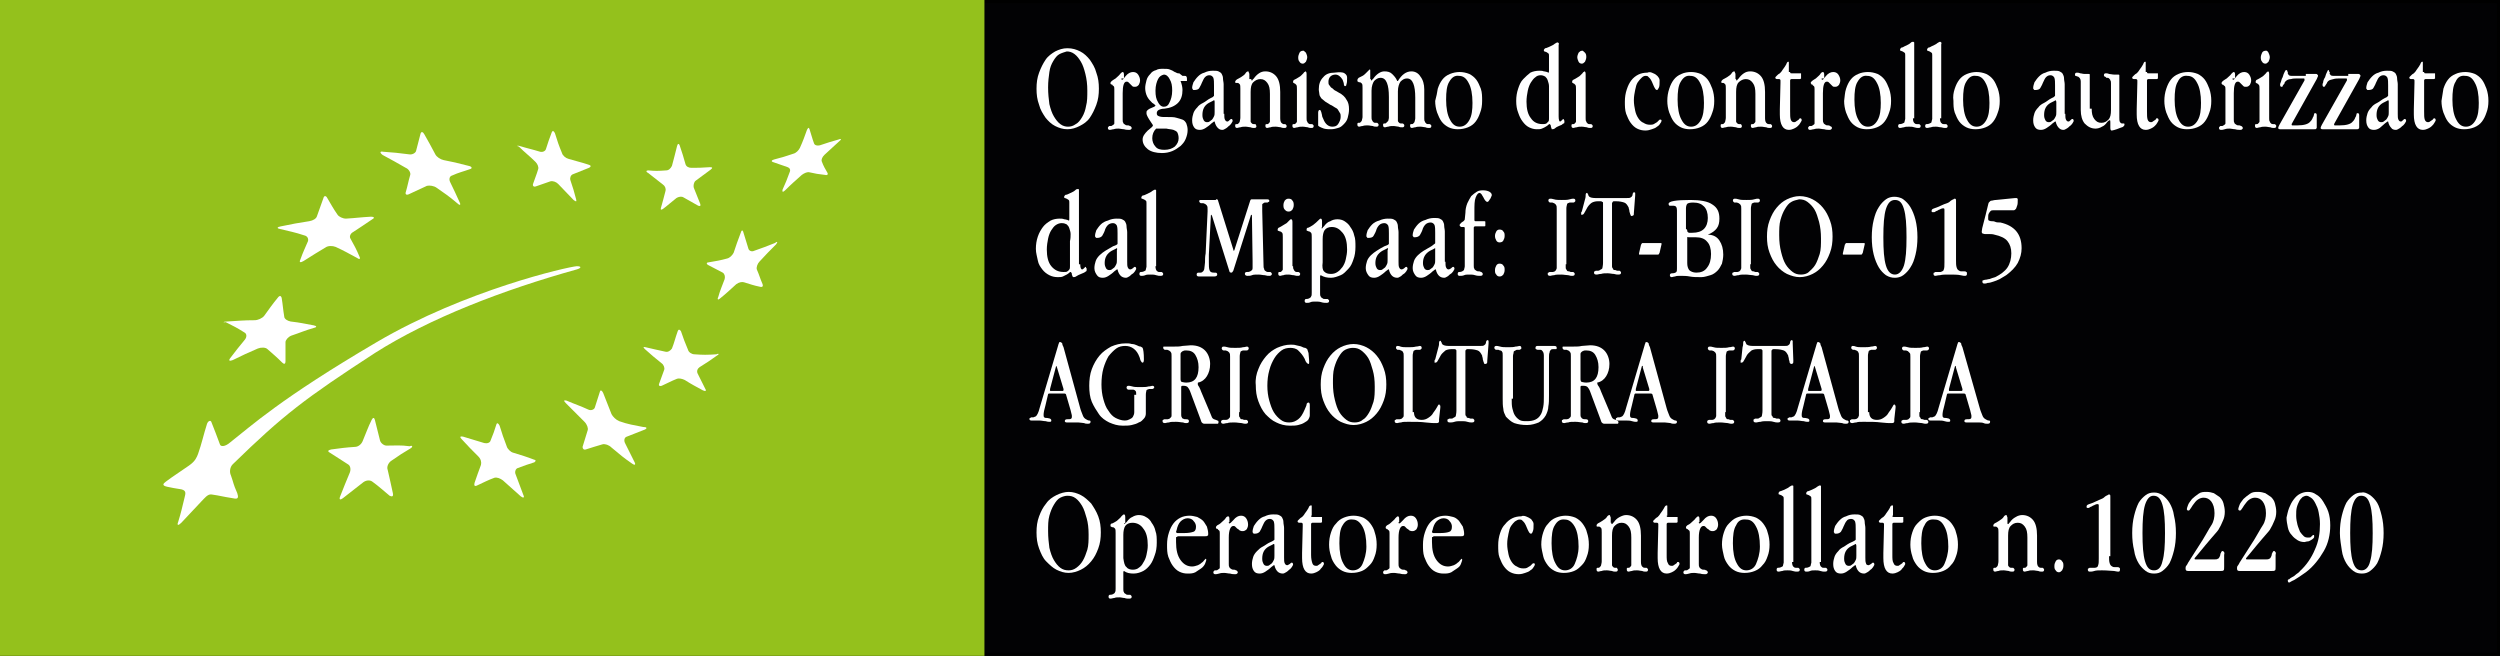 <?xml version="1.0" encoding="utf-8"?>
<!-- Generator: Adobe Illustrator 21.1.0, SVG Export Plug-In . SVG Version: 6.00 Build 0)  -->
<svg version="1.1" id="Ebene_1" xmlns="http://www.w3.org/2000/svg" xmlns:xlink="http://www.w3.org/1999/xlink" x="0px" y="0px"
	 viewBox="0 0 388.8 102" style="enable-background:new 0 0 388.8 102;" xml:space="preserve">
<rect x="0" y="0" width="388.8" height="102" fill="#808080" stroke="none"/>
<style type="text/css">
	.st0{fill:#020204;stroke:#000000;stroke-miterlimit:10;}
	.st1{fill:#94C11C;}
	.st2{fill:#FFFFFF;}
	.st3{fill:none;}
	.st4{enable-background:new    ;}
</style>
<rect class="st0" width="388.8" height="102"/>
<g>
	<rect class="st1" width="153.1" height="102"/>
</g>
<path class="st2" d="M59.6,23.6c1.6,0.1,2.4,0.2,4,0.4c0.5,0.1,1-0.2,1.1-0.5c0.3-1.1,0.4-1.6,0.7-2.7c0.1-0.4,0.4-0.3,0.6,0.1
	c0.7,1.2,1,1.8,1.7,3.1c0.2,0.4,0.8,0.8,1.3,0.9c1.5,0.3,2,0.4,3.9,0.9c0.5,0.1,0.6,0.4,0.2,0.5c-1.1,0.4-1.7,0.5-2.8,1
	c-0.4,0.1-0.5,0.6-0.3,1c0.6,1.2,0.9,1.9,1.5,3.2c0.2,0.4,0,0.5-0.4,0.1c-1.3-1.1-1.9-1.5-3.2-2.4c-0.4-0.3-1.1-0.4-1.5-0.3
	c-1.1,0.5-1.7,0.8-2.8,1.3c-0.4,0.2-0.6,0-0.5-0.3c0.3-1,0.4-1.7,0.7-2.7c0.1-0.3-0.2-0.9-0.7-1.1c-1.4-0.8-2.1-1.2-3.6-2
	C59,23.7,59.1,23.5,59.6,23.6"/>
<path class="st2" d="M43.7,35.2c1.9-0.4,2.5-0.5,4.4-0.8c0.6-0.1,1.1-0.4,1.2-0.8c0.4-1.1,0.6-1.7,1-2.8c0.1-0.4,0.4-0.4,0.6,0
	c0.6,1,0.9,1.6,1.6,2.6c0.2,0.3,0.8,0.6,1.3,0.6c1.7-0.1,2.1-0.2,3.9-0.3c0.5,0,0.6,0.2,0.2,0.4c-1.3,0.9-1.8,1.2-3,2
	c-0.4,0.2-0.6,0.7-0.4,1c0.6,1.1,0.9,1.6,1.4,2.8c0.2,0.4,0,0.5-0.4,0.2c-1.3-0.7-2-1.1-3.3-1.7c-0.5-0.2-1.2-0.2-1.6,0.1
	c-1.3,0.8-1.7,1-3.4,2.1c-0.5,0.3-0.7,0.2-0.5-0.2c0.5-1.4,0.7-1.7,1.2-2.9c0.1-0.4-0.1-0.8-0.6-0.9c-1.5-0.5-2.2-0.6-3.8-1
	C43,35.5,43.1,35.3,43.7,35.2"/>
<path class="st2" d="M35.3,50c1.8-0.1,2.6-0.2,4.3-0.2c0.5,0,1.2-0.3,1.5-0.7c0.8-1.1,1.2-1.7,2.1-2.8c0.3-0.4,0.5-0.3,0.6,0
	c0.2,1.2,0.2,1.7,0.4,2.9c0,0.4,0.5,0.7,1,0.8c1.7,0.2,1.9,0.3,3.6,0.6c0.5,0.1,0.5,0.3,0,0.4c-1.4,0.4-2,0.7-3.5,1.2
	c-0.5,0.2-0.9,0.7-0.9,1c0,1.2,0,1.8,0,3c0,0.4-0.2,0.5-0.5,0.2c-0.9-0.9-1.4-1.3-2.3-2.1c-0.3-0.3-1-0.3-1.5-0.1
	c-1.6,0.7-2.3,1-3.9,1.8c-0.5,0.2-0.7,0.1-0.4-0.3c0.9-1.2,1.4-1.8,2.3-2.9c0.3-0.4,0.3-0.9-0.1-1.1c-1.1-0.7-1.7-1-2.9-1.6
	C34.6,50.2,34.7,50,35.3,50"/>
<path class="st2" d="M63.9,69.7c-1.2,0.7-1.8,1.1-3.1,2c-0.4,0.3-0.7,0.9-0.5,1.4c0.3,1.4,0.5,2.1,0.8,3.6c0.1,0.5-0.1,0.6-0.5,0.4
	c-1.1-0.9-1.6-1.4-2.7-2.2c-0.4-0.3-1-0.2-1.4,0.1c-1.3,1-1.9,1.5-3.2,2.5c-0.4,0.3-0.6,0.2-0.4-0.3c0.6-1.5,0.9-2.3,1.5-3.7
	c0.2-0.5,0.1-1.1-0.3-1.3c-1.1-0.7-1.7-1.1-2.8-1.8c-0.4-0.2-0.3-0.4,0.2-0.5c1.5-0.2,2.2-0.3,3.7-0.4c0.5,0,1-0.4,1.2-0.9
	c0.6-1.4,0.8-2.1,1.4-3.3c0.2-0.4,0.4-0.4,0.5,0c0.3,1.3,0.5,1.9,0.8,3.2c0.1,0.4,0.6,0.8,1,0.8c1.4,0,2.2-0.1,3.6,0.1
	C64.2,69.2,64.2,69.5,63.9,69.7"/>
<path class="st2" d="M83.1,71.9c-1,0.3-1.5,0.5-2.6,0.9c-0.3,0.1-0.5,0.6-0.3,1c0.5,1.3,0.7,1.9,1.2,3.2c0.2,0.4,0,0.5-0.4,0.2
	c-1.1-1-1.7-1.5-2.8-2.5c-0.4-0.3-0.9-0.5-1.3-0.4c-1.1,0.4-1.6,0.7-2.7,1.2c-0.4,0.2-0.5,0-0.4-0.4c0.4-1.2,0.6-1.7,1-2.8
	c0.1-0.4,0-0.9-0.4-1.3c-1.1-1.1-1.6-1.6-2.6-2.7c-0.3-0.3-0.3-0.5,0.2-0.4c1.3,0.4,2,0.6,3.3,1c0.4,0.1,0.9,0,1-0.4
	c0.4-1,0.6-1.5,0.9-2.5c0.1-0.3,0.3-0.2,0.5,0.2c0.4,1.3,0.6,1.9,1.1,3.2c0.1,0.4,0.6,0.9,1,1c1.3,0.4,2,0.6,3.3,1.1
	C83.3,71.5,83.4,71.7,83.1,71.9"/>
<path class="st2" d="M100.3,66.8c-1.1,0.4-1.7,0.7-2.8,1.1c-0.4,0.1-0.5,0.6-0.3,1c0.6,1.2,0.9,1.8,1.5,3c0.2,0.4,0,0.5-0.4,0.2
	c-1.3-0.9-1.9-1.4-3.2-2.5c-0.4-0.4-1-0.6-1.4-0.5c-1.1,0.3-1.6,0.5-2.6,0.8c-0.3,0.1-0.5-0.1-0.5-0.4c0.3-1,0.5-1.6,0.8-2.6
	c0.1-0.3-0.1-0.9-0.5-1.3c-1.2-1.2-1.8-1.8-2.9-2.9c-0.4-0.4-0.3-0.5,0.1-0.4c1.4,0.6,2.1,0.8,3.4,1.4c0.4,0.2,0.9,0,1-0.3
	c0.3-1,0.5-1.5,0.8-2.5c0.1-0.3,0.3-0.2,0.5,0.2c0.5,1.3,0.8,2,1.3,3.3c0.2,0.4,0.7,0.9,1.2,1.1c1.4,0.5,2.2,0.6,3.7,0.9
	C100.6,66.4,100.7,66.6,100.3,66.8"/>
<path class="st2" d="M111.5,55.3c-1.1,0.8-1.6,1.1-2.7,1.8c-0.3,0.2-0.5,0.6-0.3,1c0.5,1,0.7,1.4,1.2,2.4c0.2,0.3,0,0.4-0.4,0.2
	c-1.1-0.6-1.7-0.9-2.8-1.6c-0.4-0.2-0.9-0.3-1.2-0.2c-1,0.4-1.5,0.7-2.4,1.1c-0.3,0.1-0.5,0-0.4-0.3c0.3-0.9,0.5-1.3,0.8-2.2
	c0.1-0.3-0.1-0.8-0.4-1c-1-0.8-1.6-1.3-2.6-2.2c-0.3-0.3-0.3-0.4,0.1-0.3c1.2,0.3,1.8,0.4,3.1,0.7c0.4,0.1,0.8-0.2,1-0.5
	c0.4-1,0.5-1.6,0.9-2.7c0.1-0.3,0.3-0.3,0.5,0c0.4,1.2,0.6,1.7,1.1,2.9c0.1,0.4,0.6,0.7,1,0.7c1.3,0.1,2,0.1,3.4,0
	C111.8,54.9,111.9,55.1,111.5,55.3"/>
<path class="st2" d="M120.7,38c-1.1,1.1-1.6,1.6-2.6,2.7c-0.3,0.3-0.5,0.9-0.4,1.2c0.4,0.9,0.5,1.4,0.9,2.3c0.1,0.3,0,0.5-0.4,0.4
	c-1-0.2-1.5-0.4-2.5-0.7c-0.3-0.1-0.8,0-1.2,0.3c-1,0.9-1.5,1.4-2.5,2.2c-0.3,0.3-0.5,0.2-0.3-0.2c0.3-1.1,0.6-1.7,1-2.8
	c0.1-0.4,0-0.8-0.3-1c-0.9-0.5-1.4-0.7-2.3-1.2c-0.3-0.2-0.2-0.4,0.1-0.4c1.2-0.2,1.8-0.3,2.9-0.6c0.4-0.1,0.8-0.5,1-0.9
	c0.4-1.2,0.6-1.8,1.1-3.1c0.1-0.4,0.3-0.5,0.4-0.1c0.3,1,0.5,1.6,0.8,2.6c0.1,0.3,0.5,0.5,0.9,0.3c1.2-0.4,1.9-0.7,3.2-1.2
	C120.9,37.5,121,37.6,120.7,38"/>
<path class="st2" d="M100.8,26.5c1.1,0.1,1.5,0.1,2.8,0c0.4,0,0.7-0.3,0.9-0.7c0.3-1.2,0.5-1.8,0.8-3.1c0.1-0.4,0.3-0.4,0.4-0.1
	c0.4,1.2,0.6,1.8,0.9,2.9c0.1,0.4,0.5,0.6,0.9,0.6c1,0,1.6,0,2.9-0.1c0.4,0,0.5,0.1,0.1,0.4c-0.9,0.7-1.4,1-2.3,1.7
	c-0.3,0.2-0.4,0.8-0.3,1.1c0.4,1,0.6,1.5,1,2.5c0.1,0.3,0,0.4-0.3,0.3c-0.9-0.5-1.4-0.8-2.3-1.3c-0.3-0.2-0.8-0.1-1.1,0.1
	c-0.9,0.7-1.3,1.1-2.1,1.7c-0.3,0.2-0.4,0.1-0.3-0.2c0.3-1,0.4-1.5,0.7-2.6c0.1-0.4-0.1-0.8-0.4-1c-0.9-0.7-1.4-1.1-2.3-1.8
	C100.4,26.7,100.5,26.5,100.8,26.5"/>
<path class="st2" d="M80.8,22.7c1.3,0.4,1.9,0.5,3.2,0.9c0.4,0.1,0.8-0.1,0.9-0.4c0.3-1,0.5-1.5,0.9-2.6c0.1-0.3,0.3-0.3,0.5,0.1
	c0.4,1.3,0.6,1.9,1.1,3.1c0.1,0.4,0.6,0.8,1,0.9c1.3,0.4,1.9,0.5,3.1,0.9c0.4,0.1,0.5,0.3,0.1,0.5c-1,0.4-1.5,0.6-2.5,1
	c-0.3,0.1-0.5,0.5-0.4,0.9c0.4,1.2,0.6,1.8,0.9,3c0.1,0.4,0,0.4-0.4,0.1c-1-1-1.4-1.5-2.4-2.5c-0.3-0.3-0.8-0.5-1.2-0.4
	c-0.9,0.3-1.4,0.5-2.3,0.8c-0.3,0.1-0.5-0.1-0.4-0.4c0.3-0.9,0.5-1.3,0.8-2.3c0.1-0.3-0.1-0.8-0.4-1.1c-1-1-1.6-1.4-2.6-2.4
	C80.3,22.7,80.4,22.6,80.8,22.7"/>
<path class="st2" d="M130.6,21.9c-0.9,0.8-1.4,1.3-2.4,2.2c-0.3,0.3-0.5,0.7-0.4,1c0.3,0.8,0.5,1.1,0.9,1.8c0.1,0.2,0,0.4-0.4,0.3
	c-1-0.1-1.5-0.2-2.4-0.4c-0.3-0.1-0.8,0.1-1.2,0.4c-1,0.9-1.6,1.4-2.6,2.4c-0.3,0.3-0.5,0.3-0.4-0.1c0.5-1.1,0.7-1.6,1.1-2.7
	c0.2-0.4,0-0.7-0.3-0.8c-0.9-0.3-1.4-0.5-2.3-0.8c-0.3-0.1-0.2-0.3,0.2-0.4c1.2-0.3,1.8-0.5,3-0.9c0.4-0.1,0.8-0.5,1-0.9
	c0.5-1.1,0.7-1.7,1.1-2.8c0.2-0.4,0.3-0.4,0.4-0.1c0.3,0.9,0.4,1.4,0.7,2.2c0.1,0.3,0.5,0.4,0.9,0.3c1.2-0.4,1.8-0.6,2.9-0.9
	C130.8,21.5,130.9,21.7,130.6,21.9"/>
<path class="st2" d="M89.7,41.9c0.7-0.2,0.8-0.5,0-0.5c-1.4,0.1-17.3,3.7-31.1,11.8C43.6,62,39,66.3,35.8,68.8
	c-0.8,0.7-1.5,0.7-1.6,0.3c-0.5-1.4-0.8-2.1-1.3-3.4c-0.1-0.4-0.5-0.3-0.7,0.2c-0.6,1.9-0.8,3-1.4,4.7c-0.2,0.5-0.4,1.1-1.4,1.8
	c-2,1.4-2.4,1.6-3.6,2.5c-0.4,0.3-0.7,0.6,0.2,0.8s1,0.2,2.2,0.4c0.9,0.2,0.6,0.8,0.5,1.3c-0.4,1.6-0.5,2.2-1,3.8
	c-0.2,0.5,0,0.6,0.5,0.1c1.3-1.4,1.7-1.8,3.1-3.3c0.5-0.5,1-1.2,1.6-1.1c1.4,0.2,1.5,0.3,3.4,0.6c0.8,0.2,0.8-0.2,0.6-0.8
	c-0.7-1.6-0.5-1.4-1-2.8c-0.2-0.4-0.2-1.2,0.3-1.7c7.9-7.7,11.2-10.2,22.1-17.3C66.8,49.5,78.2,45.1,89.7,41.9z"/>
<rect x="160.7" y="6.7" class="st3" width="244.6" height="88.5"/>
<g class="st4">
	<path class="st2" d="M168,8c0.6,0.3,1.1,0.8,1.5,1.3c0.4,0.6,0.8,1.2,1,2c0.3,0.8,0.4,1.6,0.4,2.5s-0.1,1.7-0.4,2.5
		c-0.3,0.8-0.6,1.4-1,2c-0.4,0.6-1,1-1.6,1.3c-0.6,0.3-1.2,0.5-1.9,0.5c-0.7,0-1.3-0.2-1.9-0.5c-0.6-0.3-1.1-0.8-1.5-1.3
		c-0.4-0.6-0.8-1.2-1-2c-0.3-0.8-0.4-1.6-0.4-2.5s0.1-1.7,0.4-2.5c0.3-0.8,0.6-1.4,1-2c0.4-0.6,1-1,1.5-1.3c0.6-0.3,1.2-0.5,1.9-0.5
		C166.8,7.5,167.4,7.7,168,8z M164.8,8.4c-0.4,0.2-0.7,0.6-1,1.1s-0.5,1-0.6,1.7s-0.2,1.5-0.2,2.4c0,1,0.1,1.8,0.2,2.6
		c0.2,0.8,0.4,1.4,0.7,1.9c0.3,0.5,0.6,0.9,1,1.2s0.8,0.4,1.2,0.4c0.4,0,0.8-0.1,1.2-0.4c0.4-0.2,0.7-0.6,1-1.1
		c0.3-0.5,0.5-1.1,0.6-1.7c0.2-0.7,0.2-1.5,0.2-2.4c0-1-0.1-1.8-0.3-2.6s-0.4-1.4-0.7-1.9c-0.3-0.5-0.6-0.9-1-1.2s-0.8-0.4-1.2-0.4
		C165.6,8.1,165.2,8.2,164.8,8.4z"/>
	<path class="st2" d="M174.4,12.2c0,0.1,0,0.2,0.1,0.2c0,0,0.1,0,0.2-0.1l0.3-0.4c0.4-0.5,0.8-0.7,1.2-0.7c0.3,0,0.6,0.1,0.8,0.4
		s0.3,0.6,0.3,0.9c0,0.3-0.1,0.5-0.2,0.7c-0.2,0.2-0.3,0.3-0.6,0.3c-0.2,0-0.3,0-0.4-0.1c-0.1-0.1-0.2-0.2-0.3-0.3
		c-0.1-0.1-0.2-0.2-0.3-0.3c-0.1-0.1-0.2-0.1-0.3-0.1c-0.4,0-0.6,0.6-0.6,1.8v4.1c0,0.2,0,0.4,0.1,0.5c0,0.1,0.1,0.2,0.3,0.3
		c0.1,0.1,0.3,0.1,0.4,0.1s0.2,0,0.3,0.1c0.1,0,0.1,0,0.2,0.1c0,0,0.1,0.1,0.1,0.2c0,0.1,0,0.1-0.1,0.2c-0.1,0.1-0.2,0.1-0.3,0.1
		c-0.2,0-0.5,0-0.8-0.1c-0.3,0-0.6-0.1-0.8-0.1c-0.3,0-0.5,0-0.8,0.1c-0.2,0-0.4,0.1-0.6,0.1c-0.2,0-0.3-0.1-0.3-0.3
		c0-0.1,0-0.1,0.1-0.2c0,0,0.1-0.1,0.1-0.1c0.1,0,0.1,0,0.2,0c0.1,0,0.2,0,0.3-0.1c0.2-0.1,0.3-0.2,0.3-0.3c0-0.1,0-0.2,0-0.4v-4.9
		c0-0.2,0-0.4-0.1-0.5c-0.1-0.1-0.2-0.1-0.2-0.2s-0.2,0-0.2-0.1c-0.1,0-0.1-0.1-0.1-0.2c0-0.1,0.1-0.2,0.2-0.3s0.3-0.2,0.6-0.4
		c0.3-0.3,0.6-0.5,0.7-0.7c0.2-0.2,0.3-0.3,0.4-0.3c0.1,0,0.2,0.1,0.2,0.4V12.2z"/>
	<path class="st2" d="M183.9,11.8C184,11.8,184,11.8,183.9,11.8c0.1,0,0.2,0,0.3,0c0.1,0,0.3,0,0.3,0.1c0.1,0.1,0.1,0.3,0.1,0.6
		c0,0.1,0,0.1-0.1,0.1c-0.1,0-0.2,0-0.4,0c0,0-0.1,0-0.2,0c-0.1,0-0.2,0-0.3,0c0.2,0.5,0.3,1,0.3,1.4c0,0.8-0.2,1.5-0.7,2
		c-0.5,0.5-1.2,0.8-2.1,0.9c-0.4,0-0.7,0.1-0.9,0.2c-0.2,0.1-0.3,0.3-0.3,0.5c0,0.3,0.1,0.4,0.4,0.5c0.3,0.1,0.6,0.1,0.9,0.1h0.4
		c0.5,0,1,0,1.3,0.1c0.4,0.1,0.7,0.2,1,0.3c0.3,0.1,0.5,0.4,0.6,0.6c0.1,0.3,0.2,0.6,0.2,1c0,0.5-0.1,0.9-0.3,1.4s-0.5,0.8-0.8,1.1
		c-0.4,0.3-0.8,0.6-1.3,0.8c-0.5,0.2-1,0.3-1.6,0.3c-0.9,0-1.7-0.2-2.2-0.6c-0.5-0.4-0.8-0.9-0.8-1.5c0-0.5,0.3-0.9,0.8-1.4l0.6-0.5
		c0.1-0.1,0.2-0.2,0.2-0.3c0,0,0-0.1-0.1-0.2l-0.2-0.3c-0.2-0.3-0.4-0.6-0.5-0.8s-0.2-0.4-0.2-0.6c0-0.2,0-0.3,0.1-0.4
		c0.1-0.1,0.2-0.2,0.4-0.3l0.7-0.3c0.1-0.1,0.2-0.1,0.2-0.2c0,0-0.1-0.1-0.2-0.2l-0.3-0.2c-0.3-0.3-0.6-0.6-0.8-1
		c-0.2-0.4-0.3-0.9-0.3-1.3c0-0.4,0.1-0.8,0.2-1.2c0.1-0.4,0.3-0.7,0.6-1c0.2-0.3,0.5-0.5,0.9-0.6c0.3-0.2,0.7-0.2,1.1-0.2
		c0.4,0,0.8,0,1,0.1c0.3,0.1,0.5,0.2,0.8,0.4c0.1,0,0.2,0.1,0.2,0.1c0.1,0,0.2,0.1,0.3,0.1h0.2L183.9,11.8z M179.2,21.5
		c0,0.5,0.2,1,0.5,1.3c0.3,0.4,0.8,0.5,1.4,0.5c0.7,0,1.2-0.2,1.6-0.5c0.4-0.4,0.6-0.8,0.6-1.3c0-0.4-0.1-0.7-0.2-0.9
		c-0.1-0.2-0.4-0.3-0.6-0.4c-0.3-0.1-0.7-0.1-1.1-0.2c-0.4,0-1,0-1.6,0C179.4,20.4,179.2,20.9,179.2,21.5z M180.1,12.3
		c-0.2,0.4-0.4,1-0.4,1.8c0,0.8,0.1,1.3,0.4,1.8c0.2,0.4,0.5,0.7,0.9,0.7c0.4,0,0.7-0.2,0.9-0.7c0.2-0.4,0.4-1,0.4-1.8
		c0-0.8-0.1-1.3-0.4-1.8c-0.2-0.4-0.5-0.7-0.9-0.7C180.6,11.7,180.3,11.9,180.1,12.3z"/>
	<path class="st2" d="M190.4,17.7c0,0.4,0,0.7,0.1,0.9s0.2,0.3,0.4,0.3c0.1,0,0.2-0.1,0.3-0.2c0.1-0.1,0.2-0.2,0.3-0.2
		c0.1,0,0.2,0.1,0.2,0.3c0,0.1-0.1,0.2-0.2,0.4c-0.1,0.1-0.2,0.3-0.4,0.4c-0.1,0.1-0.3,0.3-0.5,0.4s-0.3,0.2-0.5,0.2
		c-0.3,0-0.5-0.1-0.7-0.3c-0.2-0.2-0.4-0.5-0.5-1h-0.1l-0.4,0.3c-0.3,0.3-0.6,0.5-0.9,0.7c-0.3,0.2-0.6,0.3-0.9,0.3
		c-0.4,0-0.7-0.1-0.9-0.4c-0.2-0.3-0.3-0.6-0.3-1.1c0-0.4,0.1-0.8,0.2-1.1c0.1-0.3,0.3-0.6,0.6-0.9c0.2-0.3,0.5-0.5,0.9-0.7
		s0.7-0.5,1.1-0.7l0.4-0.2c0.1-0.1,0.1-0.1,0.2-0.2c0-0.1,0-0.2,0-0.3v-1.3c0-0.5,0-0.9-0.1-1.2c-0.1-0.2-0.3-0.4-0.6-0.4
		s-0.5,0.1-0.7,0.3s-0.3,0.5-0.5,0.9c-0.1,0.3-0.3,0.6-0.4,0.8s-0.4,0.3-0.8,0.3c-0.1,0-0.2,0-0.2-0.1s-0.1-0.1-0.1-0.2
		c0-0.3,0.1-0.6,0.2-0.9c0.2-0.3,0.4-0.6,0.7-0.9c0.3-0.3,0.6-0.5,1-0.6c0.4-0.2,0.8-0.3,1.3-0.3c0.4,0,0.7,0,0.9,0.1
		c0.2,0.1,0.4,0.2,0.5,0.4c0.1,0.2,0.2,0.4,0.2,0.7c0,0.3,0.1,0.6,0.1,0.9V17.7z M188.8,15.6c0,0-0.1,0-0.2,0.1l-0.6,0.3
		c-0.7,0.4-1,1-1,1.9c0,0.4,0.1,0.6,0.2,0.8c0.1,0.2,0.3,0.3,0.5,0.3c0.1,0,0.3,0,0.4-0.1c0.1-0.1,0.3-0.2,0.4-0.3s0.2-0.3,0.3-0.5
		c0.1-0.2,0.1-0.4,0.1-0.7v-1.5C188.9,15.7,188.9,15.6,188.8,15.6z"/>
	<path class="st2" d="M194.6,12.3c0,0.2,0,0.2,0.1,0.2s0.1,0,0.1-0.1l0.2-0.2c0.2-0.3,0.5-0.6,0.8-0.8c0.3-0.2,0.6-0.3,1-0.3
		c0.7,0,1.3,0.3,1.7,0.8c0.4,0.5,0.6,1.3,0.6,2.4v4.1c0,0.4,0.1,0.7,0.3,0.8c0.1,0.1,0.2,0.1,0.2,0.1c0.1,0,0.2,0,0.2,0
		c0.1,0,0.1,0,0.2,0.1c0,0,0.1,0.1,0.1,0.2c0,0.2-0.1,0.3-0.3,0.3c-0.2,0-0.4,0-0.6-0.1c-0.2,0-0.5-0.1-0.8-0.1
		c-0.3,0-0.6,0-0.8,0.1c-0.2,0-0.4,0.1-0.5,0.1c-0.2,0-0.3-0.1-0.3-0.3c0-0.1,0-0.2,0-0.2s0.1-0.1,0.1-0.1c0.1,0,0.1,0,0.2,0
		c0.1,0,0.1,0,0.2-0.1c0.1-0.1,0.2-0.2,0.2-0.3c0-0.1,0-0.3,0-0.5v-3.8c0-0.8-0.1-1.3-0.4-1.7s-0.6-0.6-1.1-0.6
		c-0.4,0-0.8,0.2-1.1,0.5s-0.4,0.8-0.4,1.5v4.1c0,0.2,0,0.4,0,0.5c0,0.1,0.1,0.2,0.2,0.3c0.1,0.1,0.2,0.1,0.3,0.1c0.1,0,0.2,0,0.2,0
		c0.1,0,0.1,0,0.1,0.1s0.1,0.1,0.1,0.2c0,0.2-0.1,0.3-0.3,0.3c-0.2,0-0.4,0-0.6-0.1c-0.2,0-0.5-0.1-0.8-0.1c-0.3,0-0.5,0-0.8,0.1
		c-0.2,0-0.4,0.1-0.5,0.1c-0.2,0-0.3-0.1-0.3-0.3c0-0.1,0-0.2,0-0.2s0.1-0.1,0.1-0.1c0,0,0.1,0,0.2,0c0.1,0,0.1,0,0.2-0.1
		c0.1-0.1,0.2-0.2,0.2-0.3c0-0.1,0.1-0.3,0.1-0.6v-4.5c0-0.3,0-0.6-0.1-0.7c-0.1-0.1-0.2-0.2-0.3-0.2s-0.2,0-0.3,0
		c-0.1,0-0.1-0.1-0.1-0.2s0.1-0.2,0.2-0.3c0.1-0.1,0.4-0.2,0.7-0.4c0.3-0.2,0.6-0.4,0.7-0.6s0.3-0.3,0.4-0.3c0,0,0.1,0,0.1,0.1
		c0,0.1,0.1,0.2,0.1,0.3V12.3z"/>
	<path class="st2" d="M203.2,18.4c0,0.2,0,0.4,0.1,0.5c0,0.1,0.1,0.2,0.2,0.3c0.1,0.1,0.2,0.1,0.3,0.1c0.1,0,0.2,0,0.2,0
		c0.1,0,0.1,0,0.2,0.1s0.1,0.1,0.1,0.2c0,0.2-0.1,0.3-0.3,0.3c-0.2,0-0.4,0-0.6-0.1c-0.2,0-0.5-0.1-0.8-0.1c-0.3,0-0.5,0-0.8,0.1
		c-0.2,0-0.4,0.1-0.5,0.1c-0.2,0-0.3-0.1-0.3-0.3c0-0.1,0-0.2,0-0.2s0.1-0.1,0.1-0.1c0.1,0,0.1,0,0.2,0s0.1,0,0.2-0.1
		c0.1-0.1,0.2-0.2,0.2-0.3c0-0.1,0-0.3,0-0.5v-4.5c0-0.3,0-0.6-0.1-0.7c-0.1-0.1-0.2-0.2-0.2-0.2c-0.1,0-0.2-0.1-0.2-0.1
		c-0.1,0-0.1-0.1-0.1-0.2c0-0.1,0.1-0.3,0.2-0.3c0.2-0.1,0.4-0.2,0.7-0.4c0.2-0.1,0.3-0.2,0.4-0.3c0.1-0.1,0.2-0.2,0.3-0.3
		c0.1-0.1,0.1-0.2,0.2-0.2c0.1-0.1,0.1-0.1,0.1-0.1c0.1,0,0.2,0.1,0.2,0.4V18.4z M203.1,8.2c0.1,0.2,0.2,0.5,0.2,0.7
		s-0.1,0.5-0.2,0.7c-0.2,0.2-0.3,0.3-0.5,0.3c-0.2,0-0.4-0.1-0.5-0.3c-0.2-0.2-0.2-0.5-0.2-0.7s0.1-0.5,0.2-0.7
		c0.1-0.2,0.3-0.3,0.5-0.3C202.7,7.8,202.9,8,203.1,8.2z"/>
	<path class="st2" d="M209.1,11.4c0.3,0.2,0.4,0.4,0.4,0.7c0,0.4,0,0.8-0.1,1c0,0.2-0.1,0.3-0.2,0.3c-0.1,0-0.2-0.1-0.2-0.3
		c0-0.2-0.1-0.4-0.2-0.7c-0.3-0.5-0.7-0.8-1.1-0.8c-0.3,0-0.6,0.1-0.8,0.3c-0.2,0.2-0.3,0.5-0.3,0.8c0,0.2,0,0.4,0.1,0.5
		c0.1,0.1,0.2,0.3,0.3,0.4c0.2,0.1,0.3,0.2,0.5,0.4c0.2,0.1,0.5,0.3,0.7,0.4c0.6,0.3,1,0.7,1.2,1.1c0.3,0.4,0.4,0.9,0.4,1.5
		c0,0.5-0.1,0.9-0.2,1.3c-0.1,0.4-0.3,0.7-0.6,1s-0.5,0.5-0.9,0.6c-0.3,0.1-0.7,0.2-1.1,0.2s-0.7,0-1.1-0.1
		c-0.3-0.1-0.5-0.2-0.7-0.3c-0.1-0.1-0.2-0.1-0.2-0.2s0-0.2,0-0.4v-0.5c0-0.5,0-0.9,0-1.1c0-0.2,0.1-0.4,0.2-0.4
		c0.1,0,0.1,0,0.2,0.1c0,0.1,0.1,0.2,0.1,0.3c0,0.1,0.1,0.3,0.1,0.4c0,0.2,0.1,0.4,0.2,0.6c0.3,0.8,0.8,1.2,1.4,1.2
		c0.4,0,0.7-0.1,0.9-0.4s0.4-0.7,0.4-1.1c0-0.2,0-0.5-0.1-0.6c-0.1-0.2-0.2-0.3-0.3-0.5s-0.3-0.3-0.5-0.4c-0.2-0.1-0.4-0.3-0.7-0.4
		c-0.3-0.2-0.5-0.3-0.8-0.5c-0.2-0.2-0.4-0.3-0.6-0.5c-0.1-0.2-0.3-0.4-0.3-0.6s-0.1-0.5-0.1-0.8c0-0.8,0.2-1.4,0.7-1.9
		c0.4-0.5,1-0.7,1.7-0.7C208.3,11.2,208.8,11.2,209.1,11.4z"/>
	<path class="st2" d="M213.2,12.3c0,0.2,0,0.2,0.1,0.2c0,0,0.1,0,0.1-0.1l0.2-0.2c0.2-0.3,0.5-0.6,0.8-0.8c0.3-0.2,0.6-0.3,0.9-0.3
		c0.5,0,0.9,0.1,1.2,0.4c0.3,0.3,0.6,0.6,0.8,1.1h0.1c0.6-1,1.3-1.5,2.1-1.5c0.6,0,1.1,0.3,1.4,0.8c0.4,0.5,0.6,1.2,0.6,2v4.5
		c0,0.2,0,0.4,0.1,0.5c0,0.1,0.1,0.2,0.2,0.3c0.1,0.1,0.2,0.1,0.3,0.1c0.1,0,0.2,0,0.2,0c0.1,0,0.1,0,0.2,0.1s0.1,0.1,0.1,0.2
		c0,0.2-0.1,0.3-0.3,0.3c-0.2,0-0.4,0-0.6-0.1c-0.2,0-0.5-0.1-0.8-0.1c-0.3,0-0.5,0-0.8,0.1c-0.2,0-0.4,0.1-0.5,0.1
		c-0.2,0-0.3-0.1-0.3-0.3c0-0.1,0-0.1,0-0.2c0,0,0.1-0.1,0.1-0.1c0,0,0.1,0,0.2,0c0.1,0,0.1,0,0.2-0.1c0.1-0.1,0.2-0.2,0.2-0.3
		c0-0.1,0.1-0.3,0.1-0.5v-3.2c0-1-0.1-1.7-0.3-2.2c-0.2-0.5-0.5-0.8-1-0.8c-0.4,0-0.7,0.2-1,0.5c-0.2,0.3-0.4,0.8-0.4,1.5v4.1
		c0,0.2,0,0.4,0,0.5c0,0.1,0.1,0.2,0.2,0.3c0.1,0.1,0.2,0.1,0.3,0.1s0.2,0,0.2,0s0.1,0,0.2,0.1c0,0,0.1,0.1,0.1,0.2
		c0,0.2-0.1,0.3-0.3,0.3c-0.2,0-0.4,0-0.6-0.1c-0.2,0-0.5-0.1-0.8-0.1c-0.3,0-0.5,0-0.8,0.1c-0.2,0-0.4,0.1-0.5,0.1
		c-0.2,0-0.3-0.1-0.3-0.3c0-0.1,0-0.2,0-0.2c0,0,0.1-0.1,0.1-0.1c0.1,0,0.1,0,0.2,0c0.1,0,0.1,0,0.2-0.1c0.1-0.1,0.2-0.2,0.3-0.3
		c0-0.1,0.1-0.3,0.1-0.5v-3.2c0-1-0.1-1.7-0.3-2.2c-0.2-0.5-0.5-0.8-1-0.8c-0.4,0-0.7,0.2-1,0.5c-0.2,0.3-0.4,0.8-0.4,1.5v4.1
		c0,0.2,0,0.4,0.1,0.5c0,0.1,0.1,0.2,0.2,0.3c0.1,0.1,0.2,0.1,0.3,0.1c0.1,0,0.2,0,0.2,0c0.1,0,0.1,0,0.2,0.1c0,0,0.1,0.1,0.1,0.2
		c0,0.2-0.1,0.3-0.3,0.3c-0.2,0-0.4,0-0.6-0.1c-0.2,0-0.5-0.1-0.8-0.1c-0.3,0-0.5,0-0.8,0.1c-0.2,0-0.4,0.1-0.5,0.1
		c-0.2,0-0.3-0.1-0.3-0.3c0-0.1,0-0.1,0-0.2c0,0,0.1-0.1,0.1-0.1c0,0,0.1,0,0.2,0c0.1,0,0.1,0,0.2-0.1c0.1-0.1,0.2-0.2,0.2-0.3
		c0-0.1,0.1-0.3,0.1-0.5v-4.5c0-0.3,0-0.6-0.1-0.7c-0.1-0.1-0.2-0.2-0.3-0.2s-0.2,0-0.3-0.1c-0.1,0-0.1-0.1-0.1-0.2
		c0-0.2,0.1-0.3,0.2-0.4c0.2-0.1,0.4-0.2,0.6-0.3c0.2-0.1,0.4-0.3,0.5-0.4c0.1-0.1,0.2-0.2,0.3-0.3c0.1-0.1,0.2-0.2,0.2-0.2
		c0.1-0.1,0.1-0.1,0.1-0.1s0.1,0,0.1,0.1s0,0.2,0,0.3V12.3z"/>
	<path class="st2" d="M223.6,13.8c0.2-0.6,0.4-1,0.7-1.4c0.3-0.4,0.7-0.7,1.2-0.9s1-0.3,1.5-0.3c0.5,0,1,0.1,1.5,0.3
		c0.4,0.2,0.8,0.5,1.1,0.9c0.3,0.4,0.5,0.9,0.7,1.4c0.2,0.6,0.2,1.2,0.2,1.9c0,0.7-0.1,1.3-0.3,1.8c-0.2,0.6-0.4,1-0.7,1.4
		s-0.7,0.7-1.2,0.9s-1,0.3-1.6,0.3c-0.5,0-1-0.1-1.4-0.3c-0.4-0.2-0.8-0.5-1.1-0.9c-0.3-0.4-0.5-0.9-0.7-1.4
		c-0.2-0.6-0.3-1.2-0.3-1.8C223.4,15,223.5,14.4,223.6,13.8z M225.4,12.7c-0.4,0.6-0.5,1.6-0.5,2.8c0,1.3,0.2,2.4,0.6,3.1
		c0.4,0.8,0.9,1.1,1.5,1.1c0.6,0,1.1-0.3,1.5-1s0.5-1.6,0.5-2.7c0-1.3-0.2-2.4-0.6-3.1c-0.4-0.8-0.9-1.1-1.5-1.1
		C226.3,11.7,225.8,12,225.4,12.7z"/>
	<path class="st2" d="M242.4,18.1c0,0.5,0.1,0.8,0.2,0.8c0.1,0,0.2-0.1,0.3-0.2s0.2-0.2,0.2-0.2c0,0,0.1,0,0.1,0.1
		c0,0.1,0.1,0.1,0.1,0.2c0,0.2,0,0.4-0.1,0.4s-0.2,0.1-0.3,0.2c-0.4,0.2-0.8,0.3-1,0.5c-0.2,0.2-0.4,0.2-0.5,0.2
		c-0.1,0-0.1,0-0.1-0.1c0-0.1-0.1-0.2-0.1-0.3c0-0.1,0-0.2-0.1-0.3c0-0.1-0.1-0.1-0.1-0.1c0,0-0.1,0-0.2,0.1
		c-0.1,0.1-0.2,0.2-0.4,0.3s-0.3,0.2-0.6,0.3c-0.2,0.1-0.5,0.1-0.8,0.1c-0.4,0-0.8-0.1-1.2-0.3c-0.4-0.2-0.7-0.5-1-0.9
		s-0.5-0.8-0.7-1.4c-0.2-0.5-0.3-1.1-0.3-1.8c0-0.7,0.1-1.3,0.3-1.9c0.2-0.6,0.4-1.1,0.8-1.5s0.7-0.7,1.1-1c0.4-0.2,0.9-0.3,1.4-0.3
		c0.2,0,0.5,0,0.7,0.1c0.2,0,0.4,0.1,0.5,0.1l0.2,0.1h0c0.1,0,0.1-0.1,0.1-0.3V8.7c0-0.2,0-0.3-0.1-0.4c-0.1-0.1-0.2-0.1-0.3-0.2
		c-0.1,0-0.2-0.1-0.3-0.1c-0.1,0-0.1-0.1-0.1-0.2c0-0.1,0.1-0.2,0.2-0.3c0.2,0,0.3-0.1,0.6-0.2c0.4-0.2,0.7-0.3,0.9-0.5
		c0.2-0.1,0.3-0.2,0.4-0.2c0.1,0,0.1,0,0.2,0.1s0,0.2,0,0.3c0,0.2,0,0.4,0,0.6c0,0.2,0,0.4,0,0.7V18.1z M240.9,13.4
		c0-0.3-0.1-0.6-0.2-0.9s-0.2-0.4-0.4-0.6c-0.2-0.1-0.4-0.2-0.7-0.2c-0.3,0-0.6,0.1-0.8,0.3c-0.3,0.2-0.5,0.5-0.7,0.8
		s-0.4,0.8-0.5,1.3s-0.2,1.1-0.2,1.7c0,1.1,0.2,2,0.7,2.6c0.4,0.6,1,0.9,1.8,0.9c0.2,0,0.4,0,0.6-0.1c0.1-0.1,0.2-0.2,0.3-0.3
		c0.1-0.1,0.1-0.3,0.1-0.5c0-0.2,0-0.4,0-0.7v-3.2C240.9,14.1,240.9,13.7,240.9,13.4z"/>
	<path class="st2" d="M246.6,18.4c0,0.2,0,0.4,0.1,0.5c0,0.1,0.1,0.2,0.2,0.3c0.1,0.1,0.2,0.1,0.3,0.1s0.2,0,0.2,0s0.1,0,0.2,0.1
		c0,0,0.1,0.1,0.1,0.2c0,0.2-0.1,0.3-0.3,0.3c-0.2,0-0.4,0-0.6-0.1c-0.2,0-0.5-0.1-0.8-0.1c-0.3,0-0.5,0-0.8,0.1
		c-0.2,0-0.4,0.1-0.5,0.1c-0.2,0-0.3-0.1-0.3-0.3c0-0.1,0-0.2,0-0.2c0,0,0.1-0.1,0.1-0.1c0.1,0,0.1,0,0.2,0s0.1,0,0.2-0.1
		c0.1-0.1,0.2-0.2,0.2-0.3c0-0.1,0-0.3,0-0.5v-4.5c0-0.3,0-0.6-0.1-0.7c-0.1-0.1-0.2-0.2-0.2-0.2c-0.1,0-0.2-0.1-0.2-0.1
		c-0.1,0-0.1-0.1-0.1-0.2c0-0.1,0.1-0.3,0.2-0.3c0.2-0.1,0.4-0.2,0.7-0.4c0.2-0.1,0.3-0.2,0.4-0.3c0.1-0.1,0.2-0.2,0.3-0.3
		c0.1-0.1,0.1-0.2,0.2-0.2c0.1-0.1,0.1-0.1,0.1-0.1c0.1,0,0.2,0.1,0.2,0.4V18.4z M246.5,8.2c0.2,0.2,0.2,0.5,0.2,0.7
		s-0.1,0.5-0.2,0.7c-0.2,0.2-0.3,0.3-0.5,0.3c-0.2,0-0.4-0.1-0.5-0.3c-0.1-0.2-0.2-0.5-0.2-0.7s0.1-0.5,0.2-0.7
		c0.2-0.2,0.3-0.3,0.5-0.3C246.1,7.8,246.3,8,246.5,8.2z"/>
	<path class="st2" d="M256.9,11.3c0.2,0.1,0.5,0.2,0.6,0.3s0.3,0.2,0.4,0.4c0.1,0.1,0.2,0.3,0.2,0.5c0,0.5,0,0.9-0.1,1.1
		s-0.2,0.4-0.3,0.4c-0.2,0-0.3-0.2-0.5-0.6c-0.1-0.2-0.2-0.5-0.3-0.7c-0.1-0.2-0.2-0.4-0.3-0.5s-0.2-0.2-0.3-0.3s-0.2-0.1-0.4-0.1
		c-0.2,0-0.4,0.1-0.6,0.3c-0.2,0.2-0.4,0.4-0.6,0.7c-0.2,0.3-0.3,0.7-0.4,1.2s-0.2,1-0.2,1.6c0,0.6,0.1,1.1,0.2,1.6s0.3,0.9,0.5,1.2
		s0.5,0.6,0.8,0.7c0.3,0.2,0.6,0.3,1,0.3c0.2,0,0.4,0,0.6-0.1c0.2-0.1,0.3-0.2,0.5-0.3c0.1-0.1,0.2-0.2,0.3-0.3
		c0.1-0.1,0.1-0.1,0.2-0.1c0.2,0,0.2,0.1,0.2,0.2c0,0.1-0.1,0.3-0.2,0.4c-0.1,0.2-0.3,0.4-0.5,0.5c-0.2,0.2-0.5,0.3-0.8,0.4
		c-0.3,0.1-0.6,0.2-1,0.2c-0.5,0-0.9-0.1-1.3-0.3c-0.4-0.2-0.7-0.5-1-0.9c-0.3-0.4-0.5-0.9-0.7-1.4c-0.2-0.6-0.2-1.2-0.2-1.9
		c0-0.7,0.1-1.3,0.3-1.9c0.2-0.6,0.4-1,0.7-1.4c0.3-0.4,0.7-0.7,1.1-0.9s0.9-0.3,1.4-0.3C256.4,11.2,256.7,11.2,256.9,11.3z"/>
	<path class="st2" d="M259.6,13.8c0.2-0.6,0.4-1,0.7-1.4c0.3-0.4,0.7-0.7,1.2-0.9c0.4-0.2,1-0.3,1.5-0.3c0.5,0,1,0.1,1.5,0.3
		c0.4,0.2,0.8,0.5,1.1,0.9s0.5,0.9,0.7,1.4c0.2,0.6,0.3,1.2,0.3,1.9c0,0.7-0.1,1.3-0.3,1.8c-0.2,0.6-0.4,1-0.7,1.4
		c-0.3,0.4-0.7,0.7-1.2,0.9s-1,0.3-1.6,0.3c-0.5,0-1-0.1-1.4-0.3c-0.4-0.2-0.8-0.5-1.1-0.9s-0.5-0.9-0.7-1.4
		c-0.2-0.6-0.3-1.2-0.3-1.8C259.3,15,259.4,14.4,259.6,13.8z M261.4,12.7c-0.4,0.6-0.5,1.6-0.5,2.8c0,1.3,0.2,2.4,0.6,3.1
		c0.4,0.8,0.9,1.1,1.5,1.1c0.6,0,1.1-0.3,1.5-1s0.5-1.6,0.5-2.7c0-1.3-0.2-2.4-0.6-3.1c-0.4-0.8-0.9-1.1-1.5-1.1
		C262.3,11.7,261.8,12,261.4,12.7z"/>
	<path class="st2" d="M270,12.3c0,0.2,0,0.2,0.1,0.2c0,0,0.1,0,0.1-0.1l0.2-0.2c0.2-0.3,0.5-0.6,0.8-0.8c0.3-0.2,0.6-0.3,1-0.3
		c0.7,0,1.3,0.3,1.7,0.8c0.4,0.5,0.6,1.3,0.6,2.4v4.1c0,0.4,0.1,0.7,0.3,0.8c0.1,0.1,0.2,0.1,0.3,0.1s0.2,0,0.2,0
		c0.1,0,0.1,0,0.2,0.1c0,0,0.1,0.1,0.1,0.2c0,0.2-0.1,0.3-0.3,0.3c-0.2,0-0.4,0-0.6-0.1c-0.2,0-0.5-0.1-0.8-0.1s-0.6,0-0.8,0.1
		c-0.2,0-0.4,0.1-0.5,0.1c-0.2,0-0.3-0.1-0.3-0.3c0-0.1,0-0.2,0-0.2c0,0,0.1-0.1,0.1-0.1c0.1,0,0.1,0,0.2,0c0.1,0,0.1,0,0.2-0.1
		c0.1-0.1,0.2-0.2,0.2-0.3s0-0.3,0-0.5v-3.8c0-0.8-0.1-1.3-0.4-1.7c-0.3-0.4-0.6-0.6-1.1-0.6c-0.4,0-0.8,0.2-1.1,0.5
		c-0.3,0.3-0.4,0.8-0.4,1.5v4.1c0,0.2,0,0.4,0,0.5c0,0.1,0.1,0.2,0.2,0.3c0.1,0.1,0.2,0.1,0.3,0.1s0.2,0,0.2,0c0.1,0,0.1,0,0.1,0.1
		c0,0,0.1,0.1,0.1,0.2c0,0.2-0.1,0.3-0.3,0.3c-0.2,0-0.4,0-0.6-0.1c-0.2,0-0.5-0.1-0.8-0.1c-0.3,0-0.5,0-0.8,0.1
		c-0.2,0-0.4,0.1-0.5,0.1c-0.2,0-0.3-0.1-0.3-0.3c0-0.1,0-0.2,0-0.2c0,0,0.1-0.1,0.1-0.1c0,0,0.1,0,0.2,0c0.1,0,0.1,0,0.2-0.1
		c0.1-0.1,0.2-0.2,0.2-0.3c0-0.1,0.1-0.3,0.1-0.6v-4.5c0-0.3,0-0.6-0.1-0.7c-0.1-0.1-0.2-0.2-0.3-0.2c-0.1,0-0.2,0-0.2,0
		c-0.1,0-0.1-0.1-0.1-0.2s0.1-0.2,0.2-0.3c0.1-0.1,0.4-0.2,0.7-0.4c0.3-0.2,0.6-0.4,0.7-0.6s0.3-0.3,0.4-0.3c0,0,0.1,0,0.1,0.1
		c0,0.1,0.1,0.2,0.1,0.3V12.3z"/>
	<path class="st2" d="M278.4,11.2c0,0.2,0.1,0.2,0.2,0.2h1.3c0.1,0,0.2,0,0.2,0c0,0,0,0.1,0,0.2v0.4c0,0.1,0,0.2,0,0.2
		c0,0-0.1,0.1-0.2,0.1h-1.3c-0.1,0-0.2,0.1-0.2,0.2v4.8c0,0.6,0,1,0.1,1.3c0.1,0.3,0.3,0.4,0.5,0.4c0.1,0,0.2,0,0.3-0.1
		c0.1-0.1,0.2-0.1,0.3-0.2c0.1-0.1,0.2-0.1,0.2-0.2c0.1-0.1,0.1-0.1,0.2-0.1c0.1,0,0.2,0.1,0.2,0.3c0,0.1-0.1,0.2-0.2,0.4
		s-0.2,0.3-0.4,0.5c-0.2,0.2-0.4,0.3-0.6,0.4c-0.2,0.1-0.5,0.2-0.8,0.2c-0.9,0-1.4-0.8-1.4-2.4V17l0.1-4.1c0-0.2,0-0.3,0-0.4
		c0-0.1-0.1-0.2-0.2-0.2h-0.3c-0.2,0-0.3-0.1-0.3-0.2c0-0.1,0-0.1,0.1-0.2c0.1-0.1,0.1-0.1,0.2-0.2c0.1-0.1,0.2-0.2,0.4-0.3
		c0.1-0.1,0.3-0.3,0.4-0.5c0.3-0.4,0.5-0.7,0.6-0.9c0.1-0.3,0.2-0.4,0.3-0.4c0.1,0,0.1,0,0.1,0.1c0,0.1,0,0.2,0,0.3V11.2z"/>
	<path class="st2" d="M283.3,12.2c0,0.1,0,0.2,0.1,0.2c0,0,0.1,0,0.2-0.1l0.3-0.4c0.4-0.5,0.8-0.7,1.2-0.7c0.3,0,0.6,0.1,0.8,0.4
		s0.3,0.6,0.3,0.9c0,0.3-0.1,0.5-0.2,0.7c-0.2,0.2-0.3,0.3-0.6,0.3c-0.2,0-0.3,0-0.4-0.1c-0.1-0.1-0.2-0.2-0.3-0.3
		c-0.1-0.1-0.2-0.2-0.3-0.3c-0.1-0.1-0.2-0.1-0.3-0.1c-0.4,0-0.6,0.6-0.6,1.8v4.1c0,0.2,0,0.4,0.1,0.5c0,0.1,0.1,0.2,0.3,0.3
		c0.1,0.1,0.3,0.1,0.4,0.1s0.2,0,0.3,0.1s0.1,0,0.2,0.1s0.1,0.1,0.1,0.2c0,0.1,0,0.1-0.1,0.2c-0.1,0.1-0.2,0.1-0.3,0.1
		c-0.2,0-0.5,0-0.8-0.1c-0.3,0-0.6-0.1-0.8-0.1c-0.3,0-0.5,0-0.8,0.1c-0.2,0-0.4,0.1-0.6,0.1c-0.2,0-0.3-0.1-0.3-0.3
		c0-0.1,0-0.1,0.1-0.2c0,0,0.1-0.1,0.1-0.1c0.1,0,0.1,0,0.2,0c0.1,0,0.2,0,0.3-0.1c0.2-0.1,0.3-0.2,0.3-0.3c0-0.1,0-0.2,0-0.4v-4.9
		c0-0.2,0-0.4-0.1-0.5c-0.1-0.1-0.2-0.1-0.2-0.2s-0.2,0-0.2-0.1s-0.1-0.1-0.1-0.2c0-0.1,0.1-0.2,0.2-0.3s0.3-0.2,0.6-0.4
		c0.3-0.3,0.6-0.5,0.7-0.7s0.3-0.3,0.4-0.3c0.1,0,0.2,0.1,0.2,0.4V12.2z"/>
	<path class="st2" d="M287.1,13.8c0.2-0.6,0.4-1,0.7-1.4c0.3-0.4,0.7-0.7,1.2-0.9c0.4-0.2,1-0.3,1.5-0.3c0.5,0,1,0.1,1.5,0.3
		c0.4,0.2,0.8,0.5,1.1,0.9s0.5,0.9,0.7,1.4c0.2,0.6,0.3,1.2,0.3,1.9c0,0.7-0.1,1.3-0.3,1.8c-0.2,0.6-0.4,1-0.7,1.4
		c-0.3,0.4-0.7,0.7-1.2,0.9s-1,0.3-1.6,0.3c-0.5,0-1-0.1-1.4-0.3c-0.4-0.2-0.8-0.5-1.1-0.9s-0.5-0.9-0.7-1.4
		c-0.2-0.6-0.3-1.2-0.3-1.8C286.9,15,286.9,14.4,287.1,13.8z M288.9,12.7c-0.4,0.6-0.5,1.6-0.5,2.8c0,1.3,0.2,2.4,0.6,3.1
		c0.4,0.8,0.9,1.1,1.5,1.1c0.6,0,1.1-0.3,1.5-1s0.5-1.6,0.5-2.7c0-1.3-0.2-2.4-0.6-3.1c-0.4-0.8-0.9-1.1-1.5-1.1
		C289.8,11.7,289.3,12,288.9,12.7z"/>
	<path class="st2" d="M297.5,18.4c0,0.4,0.1,0.7,0.3,0.8c0.1,0.1,0.2,0.1,0.3,0.1c0.1,0,0.2,0,0.3,0c0.1,0,0.1,0,0.2,0.1
		s0.1,0.1,0.1,0.2c0,0.2-0.1,0.3-0.3,0.3c-0.2,0-0.4,0-0.7-0.1s-0.5-0.1-0.8-0.1c-0.3,0-0.6,0-0.8,0.1c-0.2,0-0.4,0.1-0.6,0.1
		c-0.2,0-0.3-0.1-0.3-0.3c0-0.2,0.1-0.3,0.2-0.3c0.1,0,0.3,0,0.5-0.1c0.2-0.1,0.3-0.1,0.3-0.3c0-0.1,0.1-0.3,0.1-0.4V8.6
		c0-0.2,0-0.3-0.1-0.4c-0.1-0.1-0.2-0.1-0.3-0.2c-0.1,0-0.2-0.1-0.3-0.1s-0.1-0.1-0.1-0.2c0-0.1,0.1-0.2,0.2-0.3
		c0.2,0,0.3-0.1,0.5-0.2c0.4-0.2,0.7-0.3,0.9-0.5s0.3-0.2,0.4-0.2c0.1,0,0.1,0,0.2,0.1c0,0.1,0,0.2,0,0.3c0,0.2,0,0.4,0,0.6
		c0,0.2,0,0.5,0,0.7V18.4z"/>
	<path class="st2" d="M301.7,18.4c0,0.4,0.1,0.7,0.3,0.8c0.1,0.1,0.2,0.1,0.3,0.1s0.2,0,0.3,0c0.1,0,0.1,0,0.2,0.1
		c0,0,0.1,0.1,0.1,0.2c0,0.2-0.1,0.3-0.3,0.3c-0.2,0-0.4,0-0.7-0.1c-0.3,0-0.5-0.1-0.8-0.1c-0.3,0-0.6,0-0.8,0.1
		c-0.2,0-0.4,0.1-0.6,0.1c-0.2,0-0.3-0.1-0.3-0.3c0-0.2,0.1-0.3,0.2-0.3c0.1,0,0.3,0,0.5-0.1c0.2-0.1,0.3-0.1,0.3-0.3
		c0-0.1,0.1-0.3,0.1-0.4V8.6c0-0.2,0-0.3-0.1-0.4c-0.1-0.1-0.2-0.1-0.3-0.2c-0.1,0-0.2-0.1-0.3-0.1c-0.1,0-0.1-0.1-0.1-0.2
		c0-0.1,0.1-0.2,0.2-0.3c0.2,0,0.3-0.1,0.5-0.2c0.4-0.2,0.7-0.3,0.9-0.5c0.2-0.1,0.3-0.2,0.4-0.2c0.1,0,0.1,0,0.2,0.1s0,0.2,0,0.3
		c0,0.2,0,0.4,0,0.6c0,0.2,0,0.5,0,0.7V18.4z"/>
	<path class="st2" d="M304,13.8c0.2-0.6,0.4-1,0.7-1.4c0.3-0.4,0.7-0.7,1.2-0.9s1-0.3,1.5-0.3c0.5,0,1,0.1,1.5,0.3
		c0.4,0.2,0.8,0.5,1.1,0.9c0.3,0.4,0.5,0.9,0.7,1.4c0.2,0.6,0.3,1.2,0.3,1.9c0,0.7-0.1,1.3-0.3,1.8c-0.2,0.6-0.4,1-0.7,1.4
		s-0.7,0.7-1.2,0.9s-1,0.3-1.6,0.3c-0.5,0-1-0.1-1.4-0.3c-0.4-0.2-0.8-0.5-1.1-0.9c-0.3-0.4-0.5-0.9-0.7-1.4
		c-0.2-0.6-0.2-1.2-0.2-1.8C303.7,15,303.8,14.4,304,13.8z M305.8,12.7c-0.4,0.6-0.5,1.6-0.5,2.8c0,1.3,0.2,2.4,0.6,3.1
		c0.4,0.8,0.9,1.1,1.5,1.1c0.6,0,1.1-0.3,1.5-1c0.4-0.7,0.5-1.6,0.5-2.7c0-1.3-0.2-2.4-0.6-3.1c-0.4-0.8-0.9-1.1-1.5-1.1
		C306.7,11.7,306.2,12,305.8,12.7z"/>
	<path class="st2" d="M321.2,17.7c0,0.4,0,0.7,0.1,0.9s0.2,0.3,0.4,0.3c0.1,0,0.2-0.1,0.3-0.2c0.1-0.1,0.2-0.2,0.3-0.2
		c0.1,0,0.2,0.1,0.2,0.3c0,0.1-0.1,0.2-0.2,0.4c-0.1,0.1-0.2,0.3-0.4,0.4c-0.1,0.1-0.3,0.3-0.5,0.4s-0.3,0.2-0.5,0.2
		c-0.3,0-0.5-0.1-0.7-0.3c-0.2-0.2-0.4-0.5-0.5-1h-0.1l-0.4,0.3c-0.3,0.3-0.6,0.5-0.9,0.7s-0.6,0.3-0.9,0.3c-0.4,0-0.7-0.1-0.9-0.4
		c-0.2-0.3-0.3-0.6-0.3-1.1c0-0.4,0.1-0.8,0.2-1.1c0.1-0.3,0.3-0.6,0.6-0.9c0.2-0.3,0.5-0.5,0.9-0.7s0.7-0.5,1.1-0.7l0.4-0.2
		c0.1-0.1,0.1-0.1,0.2-0.2c0-0.1,0-0.2,0-0.3v-1.3c0-0.5,0-0.9-0.1-1.2c-0.1-0.2-0.3-0.4-0.6-0.4s-0.5,0.1-0.7,0.3s-0.3,0.5-0.5,0.9
		c-0.1,0.3-0.3,0.6-0.4,0.8s-0.4,0.3-0.8,0.3c-0.1,0-0.2,0-0.2-0.1c-0.1-0.1-0.1-0.1-0.1-0.2c0-0.3,0.1-0.6,0.2-0.9
		c0.2-0.3,0.4-0.6,0.7-0.9s0.6-0.5,1-0.6c0.4-0.2,0.8-0.3,1.3-0.3c0.4,0,0.7,0,0.9,0.1c0.2,0.1,0.4,0.2,0.5,0.4
		c0.1,0.2,0.2,0.4,0.2,0.7c0,0.3,0.1,0.6,0.1,0.9V17.7z M319.7,15.6c0,0-0.1,0-0.2,0.1l-0.6,0.3c-0.7,0.4-1,1-1,1.9
		c0,0.4,0.1,0.6,0.2,0.8s0.3,0.3,0.5,0.3c0.1,0,0.3,0,0.4-0.1c0.1-0.1,0.3-0.2,0.4-0.3s0.2-0.3,0.3-0.5c0.1-0.2,0.1-0.4,0.1-0.7
		v-1.5C319.8,15.7,319.7,15.6,319.7,15.6z"/>
	<path class="st2" d="M325.3,16.9c0,0.7,0.1,1.2,0.4,1.6c0.3,0.4,0.6,0.6,1.1,0.6s0.8-0.2,1.1-0.5c0.3-0.3,0.4-0.8,0.4-1.5v-4.1
		c0-0.2,0-0.4-0.1-0.5c0-0.1-0.1-0.2-0.2-0.3c-0.1-0.1-0.2-0.1-0.3-0.1c-0.1,0-0.2,0-0.2-0.1s-0.1,0-0.2-0.1c0,0-0.1-0.1-0.1-0.2
		c0-0.2,0.1-0.3,0.3-0.3c0.1,0,0.3,0,0.5,0.1c0.2,0,0.5,0.1,0.8,0.1c0.2,0,0.3,0,0.4,0c0.1,0,0.2,0,0.2,0c0.1,0,0.2,0,0.2,0.1
		c0,0.1,0,0.1,0,0.2v6.4c0,0.3,0,0.5,0.1,0.7c0.1,0.1,0.2,0.2,0.3,0.2s0.2,0,0.3,0c0.1,0,0.1,0.1,0.1,0.2s-0.1,0.2-0.2,0.3
		c-0.1,0.1-0.3,0.1-0.5,0.2c-0.7,0.3-1.2,0.4-1.3,0.4c-0.1,0-0.2-0.1-0.2-0.4V19c0-0.2,0-0.3-0.1-0.3c0,0-0.1,0-0.2,0.1l-0.2,0.2
		c-0.2,0.3-0.5,0.6-0.8,0.7c-0.3,0.2-0.7,0.3-1,0.3c-0.7,0-1.2-0.3-1.7-0.8c-0.4-0.5-0.6-1.2-0.6-2.1v-4.4c0-0.3-0.1-0.5-0.2-0.6
		c-0.1-0.1-0.2-0.2-0.3-0.2c-0.1,0-0.2-0.1-0.3-0.1c-0.1,0-0.1-0.1-0.1-0.2c0-0.2,0.1-0.3,0.3-0.3c0.1,0,0.3,0,0.5,0.1
		c0.2,0,0.4,0.1,0.7,0.1c0.1,0,0.3,0,0.4,0s0.2,0,0.2,0c0.1,0,0.2,0,0.2,0.1c0,0.1,0,0.1,0,0.2V16.9z"/>
	<path class="st2" d="M333.9,11.2c0,0.2,0.1,0.2,0.2,0.2h1.3c0.1,0,0.2,0,0.2,0s0,0.1,0,0.2v0.4c0,0.1,0,0.2,0,0.2s-0.1,0.1-0.2,0.1
		h-1.3c-0.1,0-0.2,0.1-0.2,0.2v4.8c0,0.6,0,1,0.1,1.3s0.3,0.4,0.5,0.4c0.1,0,0.2,0,0.3-0.1c0.1-0.1,0.2-0.1,0.3-0.2
		c0.1-0.1,0.2-0.1,0.2-0.2s0.1-0.1,0.2-0.1c0.1,0,0.2,0.1,0.2,0.3c0,0.1-0.1,0.2-0.2,0.4s-0.2,0.3-0.4,0.5c-0.2,0.2-0.4,0.3-0.6,0.4
		c-0.2,0.1-0.5,0.2-0.8,0.2c-0.9,0-1.4-0.8-1.4-2.4V17l0.1-4.1c0-0.2,0-0.3,0-0.4s-0.1-0.2-0.2-0.2h-0.3c-0.2,0-0.3-0.1-0.3-0.2
		c0-0.1,0-0.1,0.1-0.2s0.1-0.1,0.2-0.2s0.2-0.2,0.4-0.3c0.1-0.1,0.3-0.3,0.4-0.5c0.3-0.4,0.5-0.7,0.6-0.9c0.1-0.3,0.2-0.4,0.3-0.4
		c0.1,0,0.1,0,0.1,0.1c0,0.1,0,0.2,0,0.3V11.2z"/>
	<path class="st2" d="M336.9,13.8c0.2-0.6,0.4-1,0.7-1.4c0.3-0.4,0.7-0.7,1.2-0.9c0.4-0.2,1-0.3,1.5-0.3c0.5,0,1,0.1,1.5,0.3
		c0.4,0.2,0.8,0.5,1.1,0.9s0.5,0.9,0.7,1.4c0.2,0.6,0.3,1.2,0.3,1.9c0,0.7-0.1,1.3-0.3,1.8c-0.2,0.6-0.4,1-0.7,1.4
		c-0.3,0.4-0.7,0.7-1.2,0.9s-1,0.3-1.6,0.3c-0.5,0-1-0.1-1.4-0.3c-0.4-0.2-0.8-0.5-1.1-0.9s-0.5-0.9-0.7-1.4
		c-0.2-0.6-0.3-1.2-0.3-1.8C336.6,15,336.7,14.4,336.9,13.8z M338.7,12.7c-0.4,0.6-0.5,1.6-0.5,2.8c0,1.3,0.2,2.4,0.6,3.1
		c0.4,0.8,0.9,1.1,1.5,1.1c0.6,0,1.1-0.3,1.5-1s0.5-1.6,0.5-2.7c0-1.3-0.2-2.4-0.6-3.1c-0.4-0.8-0.9-1.1-1.5-1.1
		C339.6,11.7,339,12,338.7,12.7z"/>
	<path class="st2" d="M347.2,12.2c0,0.1,0,0.2,0.1,0.2c0,0,0.1,0,0.2-0.1l0.3-0.4c0.4-0.5,0.8-0.7,1.2-0.7c0.3,0,0.6,0.1,0.8,0.4
		s0.3,0.6,0.3,0.9c0,0.3-0.1,0.5-0.2,0.7c-0.2,0.2-0.3,0.3-0.6,0.3c-0.2,0-0.3,0-0.4-0.1s-0.2-0.2-0.3-0.3c-0.1-0.1-0.2-0.2-0.3-0.3
		c-0.1-0.1-0.2-0.1-0.3-0.1c-0.4,0-0.6,0.6-0.6,1.8v4.1c0,0.2,0,0.4,0.1,0.5c0,0.1,0.1,0.2,0.3,0.3c0.1,0.1,0.3,0.1,0.4,0.1
		s0.2,0,0.3,0.1c0.1,0,0.1,0,0.2,0.1c0,0,0.1,0.1,0.1,0.2c0,0.1,0,0.1-0.1,0.2c-0.1,0.1-0.2,0.1-0.3,0.1c-0.2,0-0.5,0-0.8-0.1
		c-0.3,0-0.6-0.1-0.8-0.1c-0.3,0-0.5,0-0.8,0.1s-0.4,0.1-0.6,0.1c-0.2,0-0.3-0.1-0.3-0.3c0-0.1,0-0.1,0.1-0.2c0,0,0.1-0.1,0.1-0.1
		s0.1,0,0.2,0c0.1,0,0.2,0,0.3-0.1c0.2-0.1,0.3-0.2,0.3-0.3c0-0.1,0-0.2,0-0.4v-4.9c0-0.2,0-0.4-0.1-0.5c-0.1-0.1-0.2-0.1-0.2-0.2
		c-0.1,0-0.2,0-0.2-0.1c-0.1,0-0.1-0.1-0.1-0.2c0-0.1,0.1-0.2,0.2-0.3c0.1-0.1,0.3-0.2,0.6-0.4c0.3-0.3,0.6-0.5,0.7-0.7
		c0.2-0.2,0.3-0.3,0.4-0.3c0.1,0,0.2,0.1,0.2,0.4V12.2z"/>
	<path class="st2" d="M352.9,18.4c0,0.2,0,0.4,0.1,0.5c0,0.1,0.1,0.2,0.2,0.3c0.1,0.1,0.2,0.1,0.3,0.1c0.1,0,0.2,0,0.2,0
		c0.1,0,0.1,0,0.2,0.1s0.1,0.1,0.1,0.2c0,0.2-0.1,0.3-0.3,0.3c-0.2,0-0.4,0-0.6-0.1c-0.2,0-0.5-0.1-0.8-0.1c-0.3,0-0.5,0-0.8,0.1
		c-0.2,0-0.4,0.1-0.5,0.1c-0.2,0-0.3-0.1-0.3-0.3c0-0.1,0-0.2,0-0.2s0.1-0.1,0.1-0.1c0.1,0,0.1,0,0.2,0s0.1,0,0.2-0.1
		c0.1-0.1,0.2-0.2,0.2-0.3c0-0.1,0-0.3,0-0.5v-4.5c0-0.3,0-0.6-0.1-0.7c-0.1-0.1-0.2-0.2-0.2-0.2c-0.1,0-0.2-0.1-0.2-0.1
		c-0.1,0-0.1-0.1-0.1-0.2c0-0.1,0.1-0.3,0.2-0.3c0.2-0.1,0.4-0.2,0.7-0.4c0.2-0.1,0.3-0.2,0.4-0.3c0.1-0.1,0.2-0.2,0.3-0.3
		c0.1-0.1,0.1-0.2,0.2-0.2c0.1-0.1,0.1-0.1,0.1-0.1c0.1,0,0.2,0.1,0.2,0.4V18.4z M352.8,8.2c0.1,0.2,0.2,0.5,0.2,0.7
		s-0.1,0.5-0.2,0.7c-0.2,0.2-0.3,0.3-0.5,0.3c-0.2,0-0.4-0.1-0.5-0.3c-0.2-0.2-0.2-0.5-0.2-0.7s0.1-0.5,0.2-0.7
		c0.1-0.2,0.3-0.3,0.5-0.3C352.5,7.8,352.7,8,352.8,8.2z"/>
	<path class="st2" d="M358.6,11.5c0.4,0,0.7,0,1,0c0.3,0,0.5,0,0.6,0c0.1,0,0.1,0,0.2,0.1c0.1,0.1,0.1,0.1,0.1,0.2
		c0,0.1-0.1,0.2-0.2,0.5l-3.8,6.8c0,0.1-0.1,0.1-0.1,0.2c0,0,0,0.1,0,0.1c0,0,0,0.1,0.1,0.1h0.8c1,0,1.7-0.2,2-0.6
		c0.1-0.1,0.2-0.2,0.3-0.4s0.1-0.3,0.2-0.4c0-0.1,0.1-0.3,0.1-0.4c0-0.1,0.1-0.1,0.2-0.1c0.1,0,0.2,0.1,0.2,0.3s0,0.4,0,0.7
		c0,0.3,0,0.5,0,0.8c0,0.1,0,0.1,0,0.2c0,0.1,0,0.1,0,0.2c0,0.1,0,0.2-0.1,0.2c0,0.1-0.1,0.1-0.3,0.1c-0.1,0-0.3,0-0.5,0
		s-0.4,0-0.6,0h-3.1c-0.4,0-0.6,0-0.8,0c-0.2,0-0.3,0-0.3,0c-0.2,0-0.3-0.1-0.3-0.2c0-0.1,0.1-0.3,0.2-0.5l3.9-6.9
		c0-0.1,0-0.1,0-0.1c0-0.1,0-0.2-0.1-0.2h-0.9c-0.5,0-0.8,0-1.1,0.1c-0.3,0-0.6,0.1-0.8,0.3c-0.1,0.1-0.2,0.2-0.2,0.3
		s-0.1,0.2-0.2,0.3c-0.1,0.1-0.1,0.2-0.1,0.2c0,0.1-0.1,0.1-0.2,0.1c-0.1,0-0.2-0.1-0.2-0.3c0-0.1,0-0.2,0.1-0.4s0.1-0.5,0.3-0.8
		c0.1-0.4,0.2-0.6,0.3-0.8c0.1-0.2,0.1-0.3,0.3-0.3c0.1,0,0.1,0,0.1,0.1c0,0,0,0.1,0.1,0.2c0,0.1,0,0.1,0,0.2c0,0.1,0,0.1,0.1,0.2
		c0.1,0.2,0.3,0.2,0.7,0.2c0.1,0,0.2,0,0.3,0c0.1,0,0.2,0,0.3,0H358.6z"/>
	<path class="st2" d="M365.2,11.5c0.4,0,0.7,0,1,0c0.3,0,0.5,0,0.6,0c0.1,0,0.1,0,0.2,0.1c0.1,0.1,0.1,0.1,0.1,0.2
		c0,0.1-0.1,0.2-0.2,0.5l-3.8,6.8c0,0.1-0.1,0.1-0.1,0.2c0,0,0,0.1,0,0.1s0,0.1,0.1,0.1h0.8c1,0,1.7-0.2,2-0.6
		c0.1-0.1,0.2-0.2,0.3-0.4c0.1-0.2,0.1-0.3,0.2-0.4c0-0.1,0.1-0.3,0.1-0.4c0-0.1,0.1-0.1,0.2-0.1c0.1,0,0.2,0.1,0.2,0.3s0,0.4,0,0.7
		s0,0.5,0,0.8c0,0.1,0,0.1,0,0.2c0,0.1,0,0.1,0,0.2c0,0.1,0,0.2-0.1,0.2c0,0.1-0.1,0.1-0.3,0.1c-0.1,0-0.3,0-0.5,0
		c-0.2,0-0.4,0-0.6,0h-3.1c-0.4,0-0.6,0-0.8,0c-0.2,0-0.3,0-0.3,0c-0.2,0-0.3-0.1-0.3-0.2c0-0.1,0.1-0.3,0.2-0.5l3.9-6.9
		c0-0.1,0-0.1,0-0.1c0-0.1,0-0.2-0.1-0.2h-0.9c-0.4,0-0.8,0-1.1,0.1s-0.6,0.1-0.8,0.3c-0.1,0.1-0.2,0.2-0.2,0.3
		c-0.1,0.1-0.1,0.2-0.2,0.3c-0.1,0.1-0.1,0.2-0.1,0.2s-0.1,0.1-0.2,0.1c-0.1,0-0.2-0.1-0.2-0.3c0-0.1,0-0.2,0.1-0.4
		c0-0.2,0.1-0.5,0.3-0.8c0.1-0.4,0.2-0.6,0.3-0.8c0.1-0.2,0.1-0.3,0.2-0.3c0.1,0,0.1,0,0.1,0.1s0,0.1,0.1,0.2s0,0.1,0,0.2
		c0,0.1,0,0.1,0.1,0.2c0.1,0.2,0.3,0.2,0.7,0.2c0.1,0,0.2,0,0.3,0c0.1,0,0.2,0,0.3,0H365.2z"/>
	<path class="st2" d="M372.9,17.7c0,0.4,0,0.7,0.1,0.9s0.2,0.3,0.4,0.3c0.1,0,0.2-0.1,0.3-0.2c0.1-0.1,0.2-0.2,0.3-0.2
		c0.1,0,0.2,0.1,0.2,0.3c0,0.1-0.1,0.2-0.2,0.4c-0.1,0.1-0.2,0.3-0.4,0.4c-0.1,0.1-0.3,0.3-0.5,0.4s-0.3,0.2-0.5,0.2
		c-0.3,0-0.6-0.1-0.7-0.3c-0.2-0.2-0.4-0.5-0.5-1h-0.1l-0.4,0.3c-0.3,0.3-0.6,0.5-0.8,0.7c-0.3,0.2-0.6,0.3-0.9,0.3
		c-0.4,0-0.7-0.1-0.9-0.4c-0.2-0.3-0.3-0.6-0.3-1.1c0-0.4,0.1-0.8,0.2-1.1c0.1-0.3,0.3-0.6,0.6-0.9c0.2-0.3,0.5-0.5,0.9-0.7
		s0.7-0.5,1.1-0.7l0.4-0.2c0.1-0.1,0.1-0.1,0.2-0.2c0-0.1,0-0.2,0-0.3v-1.3c0-0.5,0-0.9-0.1-1.2c-0.1-0.2-0.3-0.4-0.6-0.4
		s-0.5,0.1-0.7,0.3s-0.3,0.5-0.5,0.9c-0.1,0.3-0.3,0.6-0.4,0.8s-0.4,0.3-0.8,0.3c-0.1,0-0.2,0-0.2-0.1c-0.1-0.1-0.1-0.1-0.1-0.2
		c0-0.3,0.1-0.6,0.2-0.9c0.2-0.3,0.4-0.6,0.7-0.9c0.3-0.3,0.6-0.5,1-0.6c0.4-0.2,0.8-0.3,1.3-0.3c0.4,0,0.7,0,0.9,0.1
		c0.2,0.1,0.4,0.2,0.5,0.4c0.1,0.2,0.2,0.4,0.2,0.7c0,0.3,0.1,0.6,0.1,0.9V17.7z M371.4,15.6c0,0-0.1,0-0.2,0.1l-0.6,0.3
		c-0.7,0.4-1,1-1,1.9c0,0.4,0.1,0.6,0.2,0.8c0.1,0.2,0.3,0.3,0.5,0.3c0.1,0,0.3,0,0.4-0.1c0.1-0.1,0.3-0.2,0.4-0.3s0.2-0.3,0.3-0.5
		c0.1-0.2,0.1-0.4,0.1-0.7v-1.5C371.5,15.7,371.5,15.6,371.4,15.6z"/>
	<path class="st2" d="M377,11.2c0,0.2,0.1,0.2,0.2,0.2h1.3c0.1,0,0.2,0,0.2,0s0,0.1,0,0.2v0.4c0,0.1,0,0.2,0,0.2s-0.1,0.1-0.2,0.1
		h-1.3c-0.1,0-0.2,0.1-0.2,0.2v4.8c0,0.6,0,1,0.1,1.3s0.3,0.4,0.5,0.4c0.1,0,0.2,0,0.3-0.1c0.1-0.1,0.2-0.1,0.3-0.2
		c0.1-0.1,0.2-0.1,0.2-0.2c0.1-0.1,0.1-0.1,0.2-0.1c0.1,0,0.2,0.1,0.2,0.3c0,0.1-0.1,0.2-0.2,0.4s-0.2,0.3-0.4,0.5s-0.4,0.3-0.6,0.4
		c-0.2,0.1-0.5,0.2-0.8,0.2c-0.9,0-1.4-0.8-1.4-2.4V17l0.1-4.1c0-0.2,0-0.3,0-0.4s-0.1-0.2-0.2-0.2h-0.3c-0.2,0-0.3-0.1-0.3-0.2
		c0-0.1,0-0.1,0.1-0.2c0.1-0.1,0.1-0.1,0.2-0.2s0.2-0.2,0.4-0.3c0.1-0.1,0.3-0.3,0.4-0.5c0.3-0.4,0.5-0.7,0.6-0.9
		c0.1-0.3,0.2-0.4,0.3-0.4c0.1,0,0.1,0,0.1,0.1c0,0.1,0,0.2,0,0.3V11.2z"/>
	<path class="st2" d="M380,13.8c0.2-0.6,0.4-1,0.7-1.4c0.3-0.4,0.7-0.7,1.2-0.9c0.4-0.2,1-0.3,1.5-0.3c0.5,0,1,0.1,1.5,0.3
		c0.4,0.2,0.8,0.5,1.1,0.9s0.5,0.9,0.7,1.4c0.2,0.6,0.3,1.2,0.3,1.9c0,0.7-0.1,1.3-0.3,1.8c-0.2,0.6-0.4,1-0.7,1.4
		c-0.3,0.4-0.7,0.7-1.2,0.9s-1,0.3-1.6,0.3c-0.5,0-1-0.1-1.4-0.3c-0.4-0.2-0.8-0.5-1.1-0.9s-0.5-0.9-0.7-1.4
		c-0.2-0.6-0.3-1.2-0.3-1.8C379.8,15,379.9,14.4,380,13.8z M381.9,12.7c-0.4,0.6-0.5,1.6-0.5,2.8c0,1.3,0.2,2.4,0.6,3.1
		c0.4,0.8,0.9,1.1,1.5,1.1c0.6,0,1.1-0.3,1.5-1s0.5-1.6,0.5-2.7c0-1.3-0.2-2.4-0.6-3.1c-0.4-0.8-0.9-1.1-1.5-1.1
		C382.7,11.7,382.2,12,381.9,12.7z"/>
</g>
<g class="st4">
	<path class="st2" d="M168,41.1c0,0.5,0.1,0.8,0.3,0.8c0.1,0,0.2-0.1,0.3-0.2c0.1-0.1,0.2-0.2,0.2-0.2c0,0,0.1,0,0.1,0.1
		c0,0.1,0.1,0.1,0.1,0.2c0,0.2,0,0.4-0.1,0.4c-0.1,0.1-0.2,0.1-0.3,0.2c-0.4,0.2-0.8,0.3-1.1,0.5c-0.3,0.2-0.4,0.2-0.5,0.2
		c-0.1,0-0.1,0-0.2-0.1c0-0.1-0.1-0.2-0.1-0.3s0-0.2-0.1-0.3c0-0.1-0.1-0.1-0.1-0.1c0,0-0.1,0-0.2,0.1c-0.1,0.1-0.2,0.2-0.4,0.3
		c-0.2,0.1-0.4,0.2-0.6,0.3c-0.2,0.1-0.5,0.1-0.8,0.1c-0.5,0-0.9-0.1-1.3-0.3s-0.8-0.5-1.1-0.9s-0.6-0.8-0.7-1.4s-0.3-1.1-0.3-1.8
		c0-0.7,0.1-1.3,0.3-1.9c0.2-0.6,0.5-1.1,0.8-1.5c0.3-0.4,0.7-0.7,1.2-1c0.4-0.2,0.9-0.3,1.4-0.3c0.2,0,0.5,0,0.7,0.1
		c0.2,0,0.4,0.1,0.5,0.1l0.2,0.1h0c0.1,0,0.1-0.1,0.1-0.3v-2.5c0-0.2,0-0.3-0.1-0.4c-0.1-0.1-0.2-0.1-0.3-0.2
		c-0.1,0-0.2-0.1-0.3-0.1s-0.1-0.1-0.1-0.2c0-0.1,0.1-0.2,0.2-0.3c0.2,0,0.4-0.1,0.6-0.2c0.4-0.2,0.7-0.3,0.9-0.5s0.3-0.2,0.4-0.2
		c0.1,0,0.2,0,0.2,0.1c0,0.1,0,0.2,0,0.3c0,0.2,0,0.4,0,0.6s0,0.4,0,0.7V41.1z M166.5,36.4c0-0.3-0.1-0.6-0.2-0.9s-0.2-0.4-0.4-0.6
		c-0.2-0.1-0.4-0.2-0.8-0.2c-0.3,0-0.6,0.1-0.9,0.3c-0.3,0.2-0.5,0.5-0.7,0.8c-0.2,0.3-0.4,0.8-0.5,1.3s-0.2,1.1-0.2,1.7
		c0,1.1,0.2,2,0.7,2.6c0.5,0.6,1.1,0.9,1.9,0.9c0.3,0,0.5,0,0.6-0.1s0.3-0.2,0.3-0.3c0.1-0.1,0.1-0.3,0.1-0.5c0-0.2,0-0.4,0-0.7
		v-3.2C166.5,37.1,166.5,36.7,166.5,36.4z"/>
	<path class="st2" d="M175.3,40.7c0,0.4,0,0.7,0.1,0.9s0.2,0.3,0.4,0.3c0.1,0,0.3-0.1,0.4-0.2c0.1-0.1,0.2-0.2,0.3-0.2
		c0.1,0,0.2,0.1,0.2,0.3c0,0.1-0.1,0.2-0.2,0.4c-0.1,0.1-0.2,0.3-0.4,0.4c-0.2,0.1-0.3,0.3-0.5,0.4c-0.2,0.1-0.3,0.2-0.5,0.2
		c-0.3,0-0.6-0.1-0.8-0.3s-0.4-0.5-0.5-1h-0.1l-0.4,0.3c-0.3,0.3-0.6,0.5-0.9,0.7s-0.6,0.3-0.9,0.3c-0.4,0-0.7-0.1-0.9-0.4
		c-0.2-0.3-0.4-0.6-0.4-1.1c0-0.4,0.1-0.8,0.2-1.1c0.1-0.3,0.3-0.6,0.6-0.9c0.3-0.3,0.6-0.5,0.9-0.7c0.4-0.2,0.8-0.5,1.2-0.7
		l0.5-0.2c0.1-0.1,0.2-0.1,0.2-0.2c0-0.1,0-0.2,0-0.3v-1.3c0-0.5,0-0.9-0.1-1.2c-0.1-0.2-0.3-0.4-0.6-0.4s-0.6,0.1-0.8,0.3
		c-0.2,0.2-0.4,0.5-0.5,0.9c-0.1,0.3-0.3,0.6-0.4,0.8c-0.2,0.2-0.4,0.3-0.8,0.3c-0.1,0-0.2,0-0.2-0.1c-0.1-0.1-0.1-0.1-0.1-0.2
		c0-0.3,0.1-0.6,0.2-0.9c0.2-0.3,0.4-0.6,0.7-0.9c0.3-0.3,0.7-0.5,1.1-0.6c0.4-0.2,0.9-0.3,1.3-0.3c0.4,0,0.7,0,0.9,0.1
		c0.2,0.1,0.4,0.2,0.5,0.4c0.1,0.2,0.2,0.4,0.2,0.7c0,0.3,0.1,0.6,0.1,0.9V40.7z M173.7,38.6c0,0-0.1,0-0.2,0.1l-0.6,0.3
		c-0.7,0.4-1.1,1-1.1,1.9c0,0.4,0.1,0.6,0.2,0.8c0.1,0.2,0.3,0.3,0.5,0.3c0.1,0,0.3,0,0.4-0.1c0.1-0.1,0.3-0.2,0.4-0.3
		s0.2-0.3,0.3-0.5c0.1-0.2,0.1-0.4,0.1-0.7v-1.5C173.8,38.7,173.7,38.6,173.7,38.6z"/>
	<path class="st2" d="M179.7,41.4c0,0.4,0.1,0.7,0.3,0.8c0.1,0.1,0.2,0.1,0.3,0.1c0.1,0,0.2,0,0.3,0c0.1,0,0.1,0,0.2,0.1
		c0,0,0.1,0.1,0.1,0.2c0,0.2-0.1,0.3-0.4,0.3c-0.2,0-0.4,0-0.7-0.1s-0.5-0.1-0.9-0.1c-0.3,0-0.6,0-0.8,0.1s-0.5,0.1-0.6,0.1
		c-0.2,0-0.3-0.1-0.3-0.3c0-0.2,0.1-0.3,0.2-0.3c0.1,0,0.3,0,0.5-0.1c0.2-0.1,0.3-0.1,0.3-0.3c0-0.1,0.1-0.3,0.1-0.4v-9.9
		c0-0.2,0-0.3-0.1-0.4c-0.1-0.1-0.2-0.1-0.3-0.2c-0.1,0-0.2-0.1-0.3-0.1s-0.1-0.1-0.1-0.2c0-0.1,0.1-0.2,0.2-0.3
		c0.2,0,0.4-0.1,0.6-0.2c0.4-0.2,0.7-0.3,0.9-0.5c0.2-0.1,0.3-0.2,0.4-0.2c0.1,0,0.2,0,0.2,0.1c0,0.1,0,0.2,0,0.3c0,0.2,0,0.4,0,0.6
		c0,0.2,0,0.5,0,0.7V41.4z"/>
	<path class="st2" d="M189.1,31c0.1,0,0.1,0,0.2,0c0,0,0.1,0.1,0.1,0.1l2.4,7.7c0,0.2,0.1,0.2,0.1,0.2c0,0,0.1-0.1,0.1-0.2l2.4-7.5
		c0-0.1,0.1-0.2,0.1-0.2c0-0.1,0.1-0.1,0.2-0.1h2.4c0.2,0,0.3,0.1,0.3,0.2c0,0.1,0,0.2-0.1,0.2c-0.1,0-0.1,0.1-0.2,0.1
		c-0.1,0-0.2,0-0.3,0c-0.1,0-0.2,0-0.3,0.1c-0.1,0.1-0.2,0.1-0.2,0.2c0,0.1,0,0.3,0,0.5v0.5l0.2,8.3c0,0.3,0,0.6,0.1,0.7
		c0,0.2,0.1,0.3,0.3,0.4c0.1,0.1,0.2,0.1,0.3,0.1s0.2,0,0.3,0c0.1,0,0.1,0,0.2,0.1c0,0,0.1,0.1,0.1,0.2c0,0.1,0,0.1-0.1,0.2
		c-0.1,0.1-0.2,0.1-0.3,0.1c-0.2,0-0.4,0-0.7-0.1c-0.3,0-0.6-0.1-1-0.1c-0.4,0-0.8,0-1,0.1s-0.5,0.1-0.7,0.1c-0.2,0-0.4-0.1-0.4-0.3
		c0-0.2,0.1-0.3,0.3-0.3c0.2,0,0.4,0,0.5-0.1c0.1,0,0.2-0.1,0.3-0.2s0.1-0.2,0.1-0.4c0-0.2,0-0.3,0-0.6v-0.4l-0.1-7
		c0-0.1,0-0.2-0.1-0.2c0,0-0.1,0.1-0.1,0.2l-2.7,8.5c-0.1,0.2-0.2,0.3-0.3,0.3c-0.2,0-0.3-0.1-0.3-0.2l-2.7-8.6
		c-0.1-0.2-0.1-0.2-0.1-0.2c-0.1,0-0.1,0.1-0.1,0.4l-0.3,5.8c0,0.2,0,0.4,0,0.6c0,0.2,0,0.3,0,0.5c0,0.6,0,1,0.1,1.3
		c0.1,0.3,0.3,0.4,0.7,0.4c0,0,0.1,0,0.1,0c0,0,0.1,0,0.1,0c0.2,0,0.3,0.1,0.3,0.3c0,0.2-0.2,0.3-0.5,0.3c-0.1,0-0.3,0-0.5,0
		c-0.2,0-0.5,0-0.7,0c-0.2,0-0.5,0-0.6,0c-0.2,0-0.4,0-0.5,0c-0.3,0-0.4-0.1-0.4-0.3c0-0.2,0.1-0.3,0.3-0.3c0.1,0,0.1,0,0.2,0
		c0.1,0,0.1,0,0.1,0c0.2,0,0.3-0.1,0.4-0.2c0.1-0.1,0.2-0.3,0.2-0.5c0-0.2,0.1-0.6,0.1-0.9c0-0.4,0-0.9,0.1-1.4l0.3-6.5
		c0,0,0-0.1,0-0.1c0-0.1,0-0.1,0-0.2c0-0.3,0-0.5-0.1-0.6c0-0.1-0.2-0.2-0.3-0.3c-0.1,0-0.2-0.1-0.3-0.1c-0.1,0-0.2,0-0.3,0
		c-0.1,0-0.1,0-0.2-0.1c0,0-0.1-0.1-0.1-0.2c0-0.2,0.1-0.2,0.3-0.2H189.1z"/>
	<path class="st2" d="M201.1,41.4c0,0.2,0,0.4,0.1,0.5c0,0.1,0.1,0.2,0.2,0.3c0.1,0.1,0.2,0.1,0.3,0.1c0.1,0,0.2,0,0.2,0
		s0.1,0,0.2,0.1s0.1,0.1,0.1,0.2c0,0.2-0.1,0.3-0.3,0.3c-0.2,0-0.4,0-0.7-0.1c-0.3,0-0.5-0.1-0.8-0.1c-0.3,0-0.6,0-0.8,0.1
		c-0.2,0-0.4,0.1-0.5,0.1c-0.2,0-0.3-0.1-0.3-0.3c0-0.1,0-0.2,0-0.2c0,0,0.1-0.1,0.1-0.1c0.1,0,0.1,0,0.2,0c0.1,0,0.1,0,0.2-0.1
		c0.1-0.1,0.2-0.2,0.2-0.3c0-0.1,0-0.3,0-0.5v-4.5c0-0.3,0-0.6-0.1-0.7c-0.1-0.1-0.2-0.2-0.3-0.2c-0.1,0-0.2-0.1-0.3-0.1
		c-0.1,0-0.1-0.1-0.1-0.2c0-0.1,0.1-0.3,0.2-0.3c0.2-0.1,0.4-0.2,0.7-0.4c0.2-0.1,0.3-0.2,0.5-0.3c0.1-0.1,0.2-0.2,0.3-0.3
		c0.1-0.1,0.2-0.2,0.2-0.2c0.1-0.1,0.1-0.1,0.2-0.1c0.1,0,0.2,0.1,0.2,0.4V41.4z M201,31.2c0.2,0.2,0.2,0.5,0.2,0.7
		c0,0.3-0.1,0.5-0.2,0.7c-0.2,0.2-0.3,0.3-0.6,0.3s-0.4-0.1-0.6-0.3c-0.2-0.2-0.2-0.5-0.2-0.7c0-0.3,0.1-0.5,0.2-0.7
		c0.2-0.2,0.3-0.3,0.6-0.3S200.9,31,201,31.2z"/>
	<path class="st2" d="M205.5,35.4c0,0.1,0,0.1,0.1,0.1s0.1,0,0.1-0.1l0.2-0.2c0.3-0.4,0.6-0.7,1-0.8c0.3-0.2,0.7-0.3,1.1-0.3
		c0.4,0,0.8,0.1,1.1,0.3s0.7,0.5,0.9,0.9c0.3,0.4,0.5,0.8,0.6,1.3c0.2,0.5,0.2,1.1,0.2,1.8c0,0.7-0.1,1.4-0.3,1.9
		c-0.2,0.6-0.4,1.1-0.8,1.5s-0.7,0.8-1.2,1c-0.5,0.2-1,0.4-1.5,0.4c-0.6,0-1.1-0.1-1.6-0.4l-0.1,0.1l0,2.7c0,0.2,0,0.4,0.1,0.5
		c0,0.1,0.1,0.2,0.3,0.3c0.1,0.1,0.2,0.1,0.4,0.1c0.1,0,0.2,0,0.3,0s0.1,0,0.2,0.1s0.1,0.1,0.1,0.2c0,0.2-0.1,0.3-0.4,0.3
		c-0.2,0-0.5,0-0.8-0.1s-0.6-0.1-0.9-0.1s-0.6,0-0.8,0.1s-0.4,0.1-0.6,0.1c-0.2,0-0.3-0.1-0.3-0.3c0-0.2,0.1-0.3,0.2-0.3
		s0.3,0,0.5-0.1c0.2-0.1,0.3-0.2,0.3-0.3c0.1-0.1,0.1-0.3,0.1-0.6v-8.6c0-0.3,0-0.6-0.1-0.7c-0.1-0.1-0.2-0.2-0.3-0.2
		c-0.1,0-0.2-0.1-0.3-0.1c-0.1,0-0.1-0.1-0.1-0.2c0-0.2,0.1-0.3,0.3-0.3c0.2-0.1,0.4-0.2,0.7-0.4c0.4-0.3,0.6-0.5,0.8-0.7
		s0.3-0.3,0.4-0.3c0.1,0,0.2,0.1,0.2,0.4V35.4z M205.9,42.2c0.3,0.3,0.6,0.4,1.1,0.4c0.4,0,0.7-0.1,1-0.3c0.3-0.2,0.5-0.4,0.8-0.8
		c0.2-0.3,0.4-0.7,0.5-1.2s0.2-0.9,0.2-1.5c0-1.1-0.2-2-0.7-2.6c-0.5-0.6-1-0.9-1.7-0.9c-0.5,0-0.9,0.2-1.1,0.5
		c-0.2,0.3-0.3,0.8-0.3,1.4v3.6C205.6,41.5,205.7,42,205.9,42.2z"/>
	<path class="st2" d="M217.5,40.7c0,0.4,0,0.7,0.1,0.9s0.2,0.3,0.4,0.3c0.1,0,0.3-0.1,0.4-0.2c0.1-0.1,0.2-0.2,0.3-0.2
		c0.1,0,0.2,0.1,0.2,0.3c0,0.1-0.1,0.2-0.2,0.4c-0.1,0.1-0.2,0.3-0.4,0.4c-0.2,0.1-0.3,0.3-0.5,0.4s-0.3,0.2-0.5,0.2
		c-0.3,0-0.6-0.1-0.8-0.3c-0.2-0.2-0.4-0.5-0.5-1h-0.1l-0.4,0.3c-0.3,0.3-0.6,0.5-0.9,0.7s-0.6,0.3-0.9,0.3c-0.4,0-0.7-0.1-0.9-0.4
		c-0.2-0.3-0.4-0.6-0.4-1.1c0-0.4,0.1-0.8,0.2-1.1c0.1-0.3,0.3-0.6,0.6-0.9c0.3-0.3,0.6-0.5,0.9-0.7s0.8-0.5,1.2-0.7l0.5-0.2
		c0.1-0.1,0.2-0.1,0.2-0.2c0-0.1,0-0.2,0-0.3v-1.3c0-0.5,0-0.9-0.1-1.2c-0.1-0.2-0.3-0.4-0.6-0.4c-0.3,0-0.6,0.1-0.8,0.3
		c-0.2,0.2-0.4,0.5-0.5,0.9c-0.1,0.3-0.3,0.6-0.4,0.8s-0.4,0.3-0.8,0.3c-0.1,0-0.2,0-0.2-0.1c-0.1-0.1-0.1-0.1-0.1-0.2
		c0-0.3,0.1-0.6,0.2-0.9c0.2-0.3,0.4-0.6,0.7-0.9c0.3-0.3,0.7-0.5,1.1-0.6c0.4-0.2,0.9-0.3,1.3-0.3c0.4,0,0.7,0,0.9,0.1
		c0.2,0.1,0.4,0.2,0.5,0.4c0.1,0.2,0.2,0.4,0.2,0.7c0,0.3,0.1,0.6,0.1,0.9V40.7z M215.8,38.6c0,0-0.1,0-0.2,0.1l-0.6,0.3
		c-0.7,0.4-1.1,1-1.1,1.9c0,0.4,0.1,0.6,0.2,0.8s0.3,0.3,0.5,0.3c0.1,0,0.3,0,0.4-0.1c0.1-0.1,0.3-0.2,0.4-0.3
		c0.1-0.1,0.2-0.3,0.3-0.5c0.1-0.2,0.1-0.4,0.1-0.7v-1.5C215.9,38.7,215.9,38.6,215.8,38.6z"/>
	<path class="st2" d="M224.8,40.7c0,0.4,0,0.7,0.1,0.9s0.2,0.3,0.4,0.3c0.1,0,0.3-0.1,0.4-0.2c0.1-0.1,0.2-0.2,0.3-0.2
		c0.1,0,0.2,0.1,0.2,0.3c0,0.1-0.1,0.2-0.2,0.4c-0.1,0.1-0.2,0.3-0.4,0.4c-0.2,0.1-0.3,0.3-0.5,0.4c-0.2,0.1-0.3,0.2-0.5,0.2
		c-0.3,0-0.6-0.1-0.8-0.3s-0.4-0.5-0.5-1h-0.1l-0.4,0.3c-0.3,0.3-0.6,0.5-0.9,0.7c-0.3,0.2-0.6,0.3-0.9,0.3c-0.4,0-0.7-0.1-0.9-0.4
		c-0.2-0.3-0.4-0.6-0.4-1.1c0-0.4,0.1-0.8,0.2-1.1c0.1-0.3,0.3-0.6,0.6-0.9c0.3-0.3,0.6-0.5,0.9-0.7c0.4-0.2,0.8-0.5,1.2-0.7L223,38
		c0.1-0.1,0.2-0.1,0.2-0.2c0-0.1,0-0.2,0-0.3v-1.3c0-0.5,0-0.9-0.1-1.2c-0.1-0.2-0.3-0.4-0.6-0.4s-0.6,0.1-0.8,0.3
		c-0.2,0.2-0.4,0.5-0.5,0.9c-0.1,0.3-0.3,0.6-0.4,0.8c-0.2,0.2-0.4,0.3-0.8,0.3c-0.1,0-0.2,0-0.2-0.1c-0.1-0.1-0.1-0.1-0.1-0.2
		c0-0.3,0.1-0.6,0.2-0.9c0.2-0.3,0.4-0.6,0.7-0.9s0.7-0.5,1.1-0.6c0.4-0.2,0.9-0.3,1.3-0.3c0.4,0,0.7,0,0.9,0.1
		c0.2,0.1,0.4,0.2,0.5,0.4c0.1,0.2,0.2,0.4,0.2,0.7c0,0.3,0.1,0.6,0.1,0.9V40.7z M223.2,38.6c0,0-0.1,0-0.2,0.1l-0.6,0.3
		c-0.7,0.4-1.1,1-1.1,1.9c0,0.4,0.1,0.6,0.2,0.8c0.1,0.2,0.3,0.3,0.5,0.3c0.1,0,0.3,0,0.4-0.1c0.1-0.1,0.3-0.2,0.4-0.3
		s0.2-0.3,0.3-0.5c0.1-0.2,0.1-0.4,0.1-0.7v-1.5C223.2,38.7,223.2,38.6,223.2,38.6z"/>
	<path class="st2" d="M229.3,34.2c0,0.2,0.1,0.2,0.2,0.2h1.3c0.1,0,0.2,0,0.2,0.1c0,0.1,0,0.1,0,0.2v0.1c0,0.1,0,0.2,0,0.3
		s-0.1,0.1-0.2,0.1h-1.4c-0.1,0-0.2,0.1-0.2,0.2v5.9c0,0.2,0,0.4,0.1,0.5c0,0.1,0.1,0.2,0.3,0.3c0.1,0.1,0.3,0.1,0.4,0.1
		s0.2,0,0.3,0.1c0.1,0,0.1,0,0.2,0.1c0,0,0.1,0.1,0.1,0.2c0,0.2-0.1,0.3-0.4,0.3c-0.2,0-0.5,0-0.8-0.1s-0.6-0.1-0.9-0.1
		s-0.6,0-0.8,0.1s-0.5,0.1-0.7,0.1c-0.2,0-0.3-0.1-0.3-0.3c0-0.2,0.1-0.3,0.2-0.3c0.1,0,0.3,0,0.5-0.1c0.2-0.1,0.3-0.2,0.3-0.3
		c0-0.1,0.1-0.3,0.1-0.5v-5.9c0-0.2-0.1-0.2-0.2-0.2h-0.3c-0.1,0-0.1,0-0.2-0.1s-0.1-0.1-0.1-0.2c0-0.1,0.1-0.2,0.3-0.4l0.3-0.2
		c0.1-0.1,0.2-0.2,0.2-0.3l0.1-1c0-0.5,0.1-1,0.3-1.5c0.2-0.4,0.4-0.8,0.6-1.1c0.3-0.3,0.6-0.5,0.9-0.7c0.3-0.2,0.7-0.2,1-0.2
		c0.4,0,0.7,0.1,0.9,0.2s0.4,0.3,0.4,0.5c0,0.1,0,0.2-0.1,0.3c0,0.1-0.1,0.3-0.2,0.4c-0.1,0.1-0.1,0.2-0.2,0.3
		c-0.1,0.1-0.2,0.1-0.2,0.1c-0.1,0-0.2-0.1-0.3-0.2c-0.1-0.1-0.2-0.3-0.3-0.5c-0.1-0.2-0.2-0.3-0.3-0.5c-0.1-0.1-0.2-0.2-0.3-0.2
		c-0.2,0-0.4,0.2-0.6,0.7c-0.2,0.5-0.2,1.2-0.2,2.2V34.2z"/>
	<path class="st2" d="M233.8,36c0.2,0.2,0.2,0.4,0.2,0.7c0,0.3-0.1,0.5-0.2,0.7s-0.3,0.3-0.6,0.3c-0.2,0-0.4-0.1-0.5-0.3
		s-0.2-0.4-0.2-0.7c0-0.3,0.1-0.5,0.2-0.7s0.3-0.3,0.5-0.3C233.5,35.7,233.7,35.8,233.8,36z M233.8,41.3c0.2,0.2,0.2,0.4,0.2,0.7
		s-0.1,0.5-0.2,0.7c-0.2,0.2-0.3,0.3-0.6,0.3c-0.2,0-0.4-0.1-0.5-0.3c-0.2-0.2-0.2-0.4-0.2-0.7s0.1-0.5,0.2-0.7s0.3-0.3,0.5-0.3
		C233.5,41,233.7,41.1,233.8,41.3z"/>
	<path class="st2" d="M243.5,41.1c0,0.2,0,0.4,0,0.5c0,0.1,0,0.2,0.1,0.3c0,0.1,0.1,0.1,0.1,0.2c0.1,0.1,0.2,0.1,0.3,0.1
		c0.1,0,0.2,0.1,0.3,0.1c0.1,0,0.2,0,0.3,0s0.1,0,0.2,0.1s0.1,0.1,0.1,0.2c0,0.2-0.1,0.3-0.4,0.3c-0.1,0-0.3,0-0.6-0.1
		c-0.3,0-0.7-0.1-1.1-0.1c-0.5,0-0.9,0-1.1,0.1c-0.3,0-0.5,0.1-0.6,0.1c-0.3,0-0.4-0.1-0.4-0.3c0-0.1,0-0.2,0.1-0.2s0.1-0.1,0.2-0.1
		s0.1,0,0.2,0c0.1,0,0.2,0,0.3,0c0.1,0,0.3-0.1,0.3-0.1c0.1-0.1,0.1-0.1,0.2-0.2c0-0.1,0.1-0.2,0.1-0.3c0-0.1,0-0.3,0-0.5v-8.7
		c0-0.3,0-0.5-0.1-0.6c0-0.1-0.2-0.2-0.3-0.3c-0.1,0-0.2-0.1-0.3-0.1c-0.1,0-0.2,0-0.3,0s-0.1,0-0.2-0.1c0,0-0.1-0.1-0.1-0.2
		c0-0.2,0.1-0.3,0.3-0.3c0.1,0,0.3,0,0.6,0.1c0.3,0.1,0.7,0.1,1.2,0.1s0.9,0,1.2-0.1c0.3-0.1,0.5-0.1,0.6-0.1c0.2,0,0.3,0.1,0.3,0.3
		c0,0.1,0,0.1-0.1,0.2c0,0-0.1,0.1-0.2,0.1c-0.1,0-0.2,0-0.3,0c-0.1,0-0.2,0-0.3,0c-0.2,0.1-0.4,0.1-0.4,0.3c0,0.1-0.1,0.3-0.1,0.6
		V41.1z"/>
	<path class="st2" d="M254.1,33.1c0,0.2,0,0.4-0.1,0.4s-0.1,0.1-0.2,0.1c-0.1,0-0.1,0-0.2-0.1c0-0.1-0.1-0.2-0.1-0.3
		c0-0.1-0.1-0.2-0.1-0.4c0-0.2-0.1-0.3-0.1-0.5c-0.2-0.4-0.4-0.7-0.7-0.8c-0.3-0.1-0.7-0.2-1.3-0.2H251c-0.1,0-0.1,0-0.2,0.1
		c0,0.1-0.1,0.1-0.1,0.2v9.3c0,0.2,0,0.4,0,0.5s0,0.2,0.1,0.3c0,0.1,0.1,0.1,0.1,0.2s0.2,0.1,0.3,0.1c0.1,0,0.2,0.1,0.3,0.1
		c0.1,0,0.2,0,0.3,0c0.1,0,0.1,0,0.2,0.1s0.1,0.1,0.1,0.2c0,0.2-0.1,0.3-0.4,0.3c-0.2,0-0.4,0-0.7-0.1c-0.3,0-0.6-0.1-1-0.1
		c-0.4,0-0.7,0-1,0.1c-0.3,0-0.5,0.1-0.7,0.1c-0.3,0-0.4-0.1-0.4-0.3c0-0.1,0-0.2,0.1-0.2s0.1-0.1,0.2-0.1c0.1,0,0.2,0,0.3,0
		s0.2,0,0.3-0.1c0.2-0.1,0.4-0.2,0.4-0.3c0-0.1,0.1-0.4,0.1-0.8v-9.3c0-0.1,0-0.2-0.1-0.2s-0.1-0.1-0.2-0.1h-0.5
		c-0.4,0-0.7,0.1-0.9,0.2s-0.5,0.4-0.7,0.7c-0.2,0.4-0.4,0.7-0.5,0.9c-0.1,0.2-0.2,0.3-0.4,0.3h0c0,0-0.1,0-0.1,0c0,0,0-0.1,0-0.2
		c0,0,0-0.1,0-0.1c0-0.1,0-0.1,0.1-0.2l0.5-1.9c0.1-0.3,0.1-0.5,0.1-0.7c0-0.2,0.1-0.3,0.2-0.3c0,0,0.1,0,0.1,0.1
		c0,0.1,0.1,0.1,0.1,0.2c0,0.1,0.1,0.2,0.1,0.2c0,0.1,0.1,0.1,0.1,0.1c0.1,0.1,0.4,0.2,0.9,0.2c0.2,0,0.4,0,0.6,0s0.5,0,0.7,0h2.2
		c0.3,0,0.6,0,0.8,0c0.2,0,0.4,0,0.6,0c0.3,0,0.5,0,0.6-0.1c0.1-0.1,0.2-0.1,0.2-0.2c0.1-0.1,0.1-0.2,0.1-0.3c0-0.1,0.1-0.2,0.1-0.2
		c0-0.1,0.1-0.1,0.1-0.1c0.1,0,0.1,0,0.2,0.1c0,0.1,0,0.2,0,0.2v0.2L254.1,33.1z"/>
	<path class="st2" d="M258.3,37.8c0.1,0,0.1,0,0.1,0.1c0,0,0,0.1,0,0.1l-0.3,1.3c0,0.1-0.1,0.1-0.1,0.2c0,0-0.1,0.1-0.1,0.1H255
		c-0.1,0-0.1,0-0.1-0.1c0,0,0,0,0-0.1l0.3-1.3c0-0.1,0.1-0.1,0.1-0.2c0,0,0.1-0.1,0.1-0.1H258.3z"/>
	<path class="st2" d="M267.4,37.4c0.4,0.6,0.6,1.3,0.6,2.2c0,0.5-0.1,1-0.2,1.4c-0.2,0.4-0.4,0.8-0.7,1.1c-0.3,0.3-0.7,0.6-1.1,0.7
		s-0.9,0.3-1.4,0.3c-0.7,0-1.3,0-1.8-0.1c-0.5-0.1-1-0.1-1.5-0.1c-0.3,0-0.6,0-0.8,0.1c-0.2,0-0.4,0.1-0.5,0.1
		c-0.2,0-0.3-0.1-0.3-0.3c0-0.2,0.1-0.3,0.4-0.3c0.3,0,0.5-0.1,0.6-0.2c0.1-0.1,0.1-0.3,0.1-0.6c0,0,0-0.1,0-0.1c0-0.1,0-0.1,0-0.2
		v-8.7c0-0.5-0.2-0.7-0.5-0.7c-0.1,0-0.2,0-0.3,0c-0.1,0-0.2,0-0.3,0c-0.1,0-0.2-0.1-0.2-0.3c0-0.4,1.1-0.6,3.4-0.6
		c1.5,0,2.7,0.2,3.4,0.7c0.8,0.5,1.1,1.2,1.1,2.2c0,0.6-0.1,1.1-0.4,1.5c-0.3,0.4-0.7,0.7-1.4,1C266.4,36.5,267,36.8,267.4,37.4z
		 M262.4,35.9c0,0.1,0,0.1,0.1,0.2c0,0,0.1,0.1,0.2,0.1c0.1,0,0.2,0,0.3,0h0.2c0.8,0,1.4-0.2,1.8-0.6s0.6-1,0.6-1.7
		c0-0.8-0.2-1.4-0.6-1.8c-0.4-0.4-0.9-0.6-1.7-0.6c-0.5,0-0.8,0.1-0.9,0.2c-0.1,0.1-0.2,0.4-0.2,0.7v3.2
		C262.4,35.7,262.4,35.8,262.4,35.9z M262.4,37v3.9c0,0.5,0.1,0.8,0.3,1.1c0.2,0.2,0.6,0.4,1.1,0.4c0.7,0,1.3-0.2,1.7-0.8
		c0.4-0.5,0.6-1.2,0.6-2.1c0-0.8-0.2-1.5-0.6-1.9c-0.4-0.5-1-0.7-1.8-0.7h-1.1C262.4,36.8,262.4,36.9,262.4,37z"/>
	<path class="st2" d="M272.2,41.1c0,0.2,0,0.4,0,0.5c0,0.1,0,0.2,0.1,0.3c0,0.1,0.1,0.1,0.1,0.2c0.1,0.1,0.2,0.1,0.3,0.1
		c0.1,0,0.2,0.1,0.3,0.1c0.1,0,0.2,0,0.3,0s0.1,0,0.2,0.1s0.1,0.1,0.1,0.2c0,0.2-0.1,0.3-0.4,0.3c-0.1,0-0.3,0-0.6-0.1
		c-0.3,0-0.7-0.1-1.1-0.1c-0.5,0-0.9,0-1.1,0.1c-0.3,0-0.5,0.1-0.6,0.1c-0.3,0-0.4-0.1-0.4-0.3c0-0.1,0-0.2,0.1-0.2s0.1-0.1,0.2-0.1
		s0.1,0,0.2,0c0.1,0,0.2,0,0.3,0c0.1,0,0.3-0.1,0.3-0.1c0.1-0.1,0.1-0.1,0.2-0.2c0-0.1,0.1-0.2,0.1-0.3c0-0.1,0-0.3,0-0.5v-8.7
		c0-0.3,0-0.5-0.1-0.6c0-0.1-0.2-0.2-0.3-0.3c-0.1,0-0.2-0.1-0.3-0.1c-0.1,0-0.2,0-0.3,0s-0.1,0-0.2-0.1c0,0-0.1-0.1-0.1-0.2
		c0-0.2,0.1-0.3,0.3-0.3c0.1,0,0.3,0,0.6,0.1c0.3,0.1,0.7,0.1,1.2,0.1s0.9,0,1.2-0.1c0.3-0.1,0.5-0.1,0.6-0.1c0.2,0,0.3,0.1,0.3,0.3
		c0,0.1,0,0.1-0.1,0.2c0,0-0.1,0.1-0.2,0.1c-0.1,0-0.2,0-0.3,0c-0.1,0-0.2,0-0.3,0c-0.2,0.1-0.4,0.1-0.4,0.3c0,0.1-0.1,0.3-0.1,0.6
		V41.1z"/>
	<path class="st2" d="M281.9,31c0.6,0.3,1.2,0.8,1.6,1.3c0.5,0.6,0.8,1.2,1.1,2c0.3,0.8,0.4,1.6,0.4,2.5s-0.1,1.7-0.4,2.5
		c-0.3,0.8-0.6,1.4-1.1,2c-0.5,0.6-1,1-1.6,1.3c-0.6,0.3-1.3,0.5-2,0.5c-0.7,0-1.3-0.2-2-0.5c-0.6-0.3-1.2-0.8-1.6-1.3
		c-0.5-0.6-0.8-1.2-1.1-2c-0.3-0.8-0.4-1.6-0.4-2.5s0.1-1.7,0.4-2.5c0.3-0.8,0.6-1.4,1.1-2c0.5-0.6,1-1,1.6-1.3
		c0.6-0.3,1.3-0.5,2-0.5C280.6,30.5,281.3,30.7,281.9,31z M278.6,31.4c-0.4,0.2-0.7,0.6-1,1.1s-0.5,1-0.7,1.7s-0.2,1.5-0.2,2.4
		c0,1,0.1,1.8,0.3,2.6c0.2,0.8,0.4,1.4,0.7,1.9c0.3,0.5,0.7,0.9,1.1,1.2c0.4,0.3,0.8,0.4,1.3,0.4c0.4,0,0.9-0.1,1.2-0.4
		s0.7-0.6,1-1.1c0.3-0.5,0.5-1.1,0.7-1.7c0.2-0.7,0.2-1.5,0.2-2.4c0-1-0.1-1.8-0.3-2.6c-0.2-0.7-0.4-1.4-0.7-1.9
		c-0.3-0.5-0.7-0.9-1.1-1.2c-0.4-0.3-0.8-0.4-1.3-0.4C279.4,31.1,278.9,31.2,278.6,31.4z"/>
	<path class="st2" d="M289.9,37.8c0.1,0,0.1,0,0.1,0.1c0,0,0,0.1,0,0.1l-0.3,1.3c0,0.1-0.1,0.1-0.1,0.2c0,0-0.1,0.1-0.1,0.1h-2.8
		c-0.1,0-0.1,0-0.1-0.1c0,0,0,0,0-0.1l0.3-1.3c0-0.1,0.1-0.1,0.1-0.2c0,0,0.1-0.1,0.1-0.1H289.9z"/>
	<path class="st2" d="M296,31c0.4,0.3,0.8,0.7,1.1,1.2c0.3,0.5,0.6,1.2,0.8,2c0.2,0.8,0.3,1.7,0.3,2.7c0,1-0.1,1.9-0.3,2.7
		c-0.2,0.8-0.4,1.4-0.8,2c-0.3,0.5-0.7,0.9-1.1,1.2c-0.4,0.3-0.9,0.4-1.3,0.4c-0.5,0-0.9-0.1-1.4-0.4c-0.4-0.3-0.8-0.7-1.1-1.2
		c-0.3-0.5-0.6-1.2-0.8-2s-0.3-1.7-0.3-2.7s0.1-1.9,0.3-2.7c0.2-0.8,0.4-1.4,0.8-2c0.3-0.5,0.7-0.9,1.1-1.2c0.4-0.3,0.9-0.4,1.3-0.4
		S295.6,30.7,296,31z M293.3,32.5c-0.3,1-0.4,2.4-0.4,4.4c0,2,0.1,3.4,0.4,4.4c0.3,1,0.8,1.4,1.4,1.4s1.1-0.5,1.4-1.4
		c0.3-1,0.4-2.4,0.4-4.4s-0.1-3.4-0.4-4.4c-0.3-1-0.7-1.4-1.4-1.4C294,31.1,293.6,31.6,293.3,32.5z"/>
	<path class="st2" d="M304.2,40.5c0,0.4,0,0.8,0.1,1.1s0.2,0.4,0.4,0.5c0.1,0.1,0.3,0.1,0.4,0.1c0.2,0,0.3,0,0.4,0
		c0.1,0,0.2,0,0.3,0.1c0.1,0,0.1,0.1,0.1,0.3c0,0.2-0.1,0.3-0.3,0.3c-0.1,0-0.3,0-0.7-0.1c-0.4-0.1-1.1-0.1-1.9-0.1
		c-0.5,0-0.9,0-1.3,0.1c-0.3,0-0.6,0.1-0.7,0.1c-0.2,0-0.3-0.1-0.3-0.3c0-0.1,0-0.2,0.1-0.2s0.1-0.1,0.2-0.1c0.1,0,0.2,0,0.3,0
		c0.1,0,0.3,0,0.5,0c0.3-0.1,0.5-0.2,0.5-0.4c0.1-0.2,0.1-0.6,0.1-1.1v-7.4c0-0.4,0-0.6,0-0.8s-0.1-0.2-0.2-0.2
		c-0.1,0-0.2,0-0.4,0.1c-0.1,0.1-0.3,0.1-0.4,0.2c-0.1,0.1-0.3,0.1-0.4,0.2c-0.1,0.1-0.2,0.1-0.4,0.1c-0.2,0-0.2-0.1-0.2-0.2
		c0-0.2,0.1-0.3,0.4-0.4c0.3-0.1,0.6-0.2,1-0.4c0.4-0.2,0.7-0.3,1-0.4c0.3-0.1,0.5-0.3,0.6-0.4c0.2-0.1,0.3-0.2,0.4-0.2
		c0.1-0.1,0.1-0.1,0.2-0.1c0.2,0,0.2,0.1,0.2,0.4c0,0.1,0,0.3,0,0.4c0,0.2,0,0.4,0,0.6V40.5z"/>
	<path class="st2" d="M310.8,32.7c-0.3,0-0.5,0-0.7,0c-0.2,0-0.4,0-0.5,0.1c-0.1,0.1-0.2,0.2-0.3,0.4s-0.1,0.4-0.1,0.8
		c0,0.1,0,0.2,0.1,0.3c0.1,0,0.2,0.1,0.4,0.1c0.2,0,0.4,0,0.6,0.1s0.5,0.1,0.8,0.1c2.2,0.5,3.3,1.8,3.3,4c0,0.8-0.2,1.5-0.6,2.3
		c-0.4,0.7-1,1.3-1.8,1.9c-0.3,0.2-0.7,0.4-1,0.6c-0.4,0.2-0.7,0.3-1,0.4s-0.6,0.2-0.9,0.2c-0.2,0.1-0.4,0.1-0.5,0.1
		c-0.2,0-0.3-0.1-0.3-0.3c0-0.1,0-0.2,0.1-0.2c0.1,0,0.2-0.1,0.4-0.1c0.2,0,0.4-0.1,0.6-0.1c0.3-0.1,0.5-0.2,0.9-0.3
		c0.8-0.4,1.5-0.9,1.9-1.5s0.6-1.4,0.6-2.2c0-0.8-0.2-1.4-0.6-1.9s-1.1-0.8-2-1c-0.3-0.1-0.6-0.1-0.9-0.1c-0.2,0-0.4,0-0.6,0
		c-0.2,0-0.3-0.1-0.4-0.1c-0.1-0.1-0.1-0.2-0.1-0.3c0-0.2,0.1-0.7,0.3-1.4s0.4-1.6,0.7-2.8c0-0.1,0.1-0.3,0.1-0.3s0.1-0.1,0.2-0.2
		s0.2-0.1,0.3-0.1c0.1,0,0.3-0.1,0.6-0.1l3-0.3h0.2c0.1,0,0.2,0.1,0.2,0.2c0,0.4,0,0.8-0.1,1c-0.1,0.2-0.1,0.4-0.2,0.5
		c-0.1,0.1-0.2,0.2-0.3,0.2s-0.2,0-0.3,0L310.8,32.7z"/>
</g>
<g class="st4">
	<path class="st2" d="M168,63.5c0.1,0.4,0.3,0.8,0.4,1.1c0.1,0.3,0.3,0.5,0.5,0.6c0.2,0.1,0.3,0.2,0.5,0.2s0.2,0.1,0.2,0.2
		c0,0.2-0.1,0.3-0.4,0.3c-0.2,0-0.4,0-0.6-0.1c-0.2,0-0.6-0.1-0.9-0.1c-0.5,0-0.9,0-1.2,0c-0.3,0-0.5,0-0.6,0
		c-0.2,0-0.3-0.1-0.3-0.2c0-0.2,0.1-0.3,0.4-0.3c0.3,0,0.5,0,0.6-0.1c0.1-0.1,0.1-0.2,0.1-0.4c0-0.2-0.1-0.4-0.2-0.9l-0.7-2.4
		c0-0.1-0.1-0.2-0.3-0.2h-2.3c0,0-0.1,0-0.1,0c0,0-0.1,0.1-0.1,0.1l-0.4,1.7c-0.2,0.7-0.3,1.2-0.3,1.5c0,0.2,0,0.3,0.1,0.4
		c0.1,0.1,0.2,0.1,0.4,0.1c0.2,0,0.4,0.1,0.5,0.1c0.1,0.1,0.2,0.1,0.2,0.3c0,0.2-0.1,0.2-0.3,0.2c-0.1,0-0.3,0-0.6-0.1
		c-0.3,0-0.6-0.1-1-0.1c-0.3,0-0.5,0-0.7,0c-0.2,0-0.4,0-0.5,0c-0.2,0-0.3-0.1-0.3-0.2c0-0.1,0-0.2,0.1-0.2s0.1-0.1,0.2-0.1
		c0.1,0,0.2,0,0.3,0c0.1,0,0.2-0.1,0.3-0.1c0.2-0.1,0.3-0.3,0.4-0.5s0.2-0.5,0.3-0.9l2.9-9.8c0-0.1,0.1-0.2,0.1-0.3
		c0-0.1,0.1-0.1,0.2-0.1c0.1,0,0.2,0.1,0.3,0.2c0,0.2,0.1,0.4,0.2,0.6L168,63.5z M164.3,56.9c0,0-0.1,0.1-0.1,0.2l-0.9,3.4
		c0,0.1,0,0.1,0,0.1c0,0,0,0,0,0.1c0,0.1,0,0.1,0.1,0.1h1.8c0,0,0.1,0,0.1,0s0.1-0.1,0.1-0.1c0,0,0-0.1,0-0.2l-1-3.3
		C164.3,56.9,164.3,56.9,164.3,56.9z"/>
	<path class="st2" d="M176.7,61.4c0-0.3,0-0.5-0.1-0.6s-0.2-0.2-0.4-0.2c-0.1,0-0.3,0-0.4,0c-0.1,0-0.2,0-0.3,0
		c-0.1,0-0.1,0-0.2-0.1c0,0-0.1-0.1-0.1-0.2c0-0.2,0.1-0.3,0.3-0.3c0.1,0,0.3,0,0.6,0.1c0.3,0.1,0.7,0.1,1.2,0.1c0.6,0,1,0,1.3-0.1
		c0.3,0,0.5-0.1,0.6-0.1c0.2,0,0.3,0.1,0.3,0.2c0,0.1,0,0.2-0.1,0.2c0,0-0.1,0.1-0.2,0.1c-0.1,0-0.1,0-0.2,0s-0.2,0-0.3,0
		c-0.2,0.1-0.4,0.1-0.4,0.2s-0.1,0.3-0.1,0.7v2.9c0,0.3-0.1,0.6-0.3,0.8s-0.4,0.5-0.8,0.6c-0.3,0.2-0.7,0.3-1.1,0.4
		c-0.4,0.1-0.9,0.1-1.4,0.1c-0.8,0-1.4-0.2-2.1-0.5c-0.6-0.3-1.2-0.7-1.6-1.3s-0.8-1.2-1.1-1.9c-0.3-0.7-0.4-1.6-0.4-2.5
		c0-0.9,0.1-1.8,0.4-2.6s0.7-1.5,1.2-2.1c0.5-0.6,1.1-1,1.8-1.4c0.7-0.3,1.4-0.5,2.3-0.5c0.3,0,0.6,0,0.9,0.1c0.3,0,0.6,0.1,0.8,0.2
		c0.2,0.1,0.4,0.2,0.6,0.2c0.2,0.1,0.3,0.2,0.3,0.2c0.1,0.2,0.2,0.8,0.2,1.8c0,0.4-0.1,0.5-0.2,0.5c-0.1,0-0.2-0.1-0.3-0.3
		s-0.1-0.4-0.2-0.6c-0.4-1.1-1.2-1.7-2.2-1.7c-0.5,0-1,0.1-1.4,0.4c-0.4,0.3-0.8,0.7-1.2,1.2c-0.3,0.5-0.6,1.2-0.8,1.9
		c-0.2,0.7-0.3,1.6-0.3,2.5c0,0.8,0.1,1.6,0.3,2.3s0.4,1.3,0.8,1.8c0.3,0.5,0.7,0.9,1.1,1.1s0.9,0.4,1.4,0.4c0.4,0,0.6-0.1,0.8-0.2
		c0.2-0.1,0.4-0.2,0.5-0.4c0.1-0.2,0.2-0.4,0.2-0.7c0-0.3,0-0.5,0-0.8V61.4z"/>
	<path class="st2" d="M186.5,60.2c0.1,0.2,0.2,0.4,0.3,0.7l1.1,2.6c0.2,0.5,0.4,0.9,0.5,1.2c0.1,0.3,0.2,0.4,0.4,0.5
		c0.2,0.1,0.4,0.1,0.5,0.2c0.2,0,0.2,0.1,0.2,0.3c0,0.1,0,0.1-0.1,0.2c0,0-0.1,0-0.2,0c-0.2,0-0.3,0-0.5,0s-0.4,0-0.6,0
		c-0.1,0-0.3,0-0.4,0s-0.3,0-0.4,0c-0.2,0-0.3-0.1-0.4-0.2s-0.1-0.3-0.2-0.5l-1.6-4.3c-0.1-0.3-0.3-0.6-0.4-0.7
		c-0.1-0.1-0.3-0.2-0.6-0.2h-0.2c-0.2,0-0.2,0.1-0.2,0.3v3.7c0,0.2,0,0.4,0,0.5c0,0.1,0,0.3,0.1,0.4c0,0.1,0.1,0.2,0.2,0.2
		c0.1,0.1,0.3,0.1,0.5,0.1c0.3,0,0.4,0.1,0.4,0.3c0,0.2-0.1,0.3-0.4,0.3c-0.1,0-0.3,0-0.5-0.1c-0.3,0-0.6-0.1-1.1-0.1
		c-0.5,0-0.9,0-1.1,0.1c-0.3,0-0.5,0.1-0.6,0.1c-0.3,0-0.4-0.1-0.4-0.3c0-0.1,0-0.2,0.1-0.2c0,0,0.1-0.1,0.2-0.1c0.1,0,0.1,0,0.2,0
		c0.1,0,0.2,0,0.3,0c0.1,0,0.3-0.1,0.3-0.1s0.1-0.1,0.2-0.2s0.1-0.2,0.1-0.3c0-0.1,0-0.3,0-0.5v-8.7c0-0.3,0-0.5-0.1-0.6
		c0-0.1-0.2-0.2-0.3-0.3c-0.1,0-0.2-0.1-0.3-0.1c-0.1,0-0.2,0-0.3,0c-0.1,0-0.1,0-0.2-0.1c0,0-0.1-0.1-0.1-0.2c0-0.1,0-0.2,0.1-0.2
		c0.1,0,0.2,0,0.4,0c0.1,0,0.2,0,0.4,0c0.2,0,0.5,0,0.8,0c0.5,0,0.9,0,1.3-0.1c0.4,0,0.9-0.1,1.3-0.1c1,0,1.7,0.3,2.2,0.8
		c0.5,0.5,0.8,1.3,0.8,2.1c0,0.8-0.2,1.4-0.5,1.9c-0.3,0.5-0.8,0.9-1.4,1C186.2,59.9,186.4,60,186.5,60.2z M183.8,59.4
		c0.1,0,0.3,0.1,0.7,0.1c1.3,0,1.9-0.8,1.9-2.4c0-0.8-0.2-1.4-0.5-1.9s-0.8-0.7-1.4-0.7c-0.2,0-0.4,0-0.5,0.1
		c-0.1,0-0.2,0.1-0.3,0.2c-0.1,0.1-0.1,0.2-0.1,0.3c0,0.1,0,0.3,0,0.4V59C183.6,59.2,183.7,59.4,183.8,59.4z"/>
	<path class="st2" d="M192.7,64.1c0,0.2,0,0.4,0,0.5c0,0.1,0,0.2,0.1,0.3s0.1,0.1,0.1,0.2s0.2,0.1,0.3,0.1c0.1,0,0.2,0.1,0.3,0.1
		c0.1,0,0.2,0,0.3,0c0.1,0,0.1,0,0.2,0.1c0,0,0.1,0.1,0.1,0.2c0,0.2-0.1,0.3-0.4,0.3c-0.1,0-0.3,0-0.6-0.1c-0.3,0-0.7-0.1-1.1-0.1
		c-0.5,0-0.9,0-1.1,0.1c-0.3,0-0.5,0.1-0.6,0.1c-0.3,0-0.4-0.1-0.4-0.3c0-0.1,0-0.2,0.1-0.2c0,0,0.1-0.1,0.2-0.1c0.1,0,0.1,0,0.2,0
		c0.1,0,0.2,0,0.3,0c0.1,0,0.3-0.1,0.3-0.1s0.1-0.1,0.2-0.2s0.1-0.2,0.1-0.3c0-0.1,0-0.3,0-0.5v-8.7c0-0.3,0-0.5-0.1-0.6
		c0-0.1-0.2-0.2-0.3-0.3c-0.1,0-0.2-0.1-0.3-0.1c-0.1,0-0.2,0-0.3,0c-0.1,0-0.1,0-0.2-0.1c0,0-0.1-0.1-0.1-0.2
		c0-0.2,0.1-0.3,0.3-0.3c0.1,0,0.3,0,0.6,0.1c0.3,0.1,0.7,0.1,1.2,0.1s0.9,0,1.2-0.1c0.3,0,0.5-0.1,0.6-0.1c0.2,0,0.3,0.1,0.3,0.3
		c0,0.1,0,0.1-0.1,0.2s-0.1,0.1-0.2,0.1c-0.1,0-0.2,0-0.3,0c-0.1,0-0.2,0-0.3,0c-0.2,0.1-0.4,0.1-0.4,0.3c0,0.1-0.1,0.3-0.1,0.6
		V64.1z"/>
	<path class="st2" d="M195.7,57.4c0.3-0.8,0.7-1.4,1.2-2c0.5-0.6,1.1-1,1.7-1.3c0.7-0.3,1.4-0.5,2.1-0.5c0.3,0,0.6,0,0.9,0.1
		c0.3,0.1,0.6,0.1,0.8,0.2c0.2,0.1,0.4,0.2,0.6,0.2c0.2,0.1,0.3,0.2,0.3,0.2s0.1,0.3,0.2,0.6c0,0.3,0.1,0.8,0.1,1.4
		c0,0.2,0,0.3-0.1,0.3c-0.1,0-0.2-0.1-0.3-0.2c-0.1-0.1-0.2-0.3-0.3-0.6c-0.3-0.6-0.7-1-1-1.3s-0.8-0.4-1.2-0.4
		c-0.5,0-1,0.1-1.4,0.4c-0.4,0.3-0.8,0.7-1.1,1.2c-0.3,0.5-0.6,1.1-0.8,1.9c-0.2,0.7-0.3,1.5-0.3,2.4c0,0.8,0.1,1.6,0.3,2.3
		s0.4,1.3,0.7,1.8c0.3,0.5,0.7,0.9,1.1,1.2s0.8,0.4,1.3,0.4c0.6,0,1-0.2,1.4-0.5s0.7-0.8,1-1.5c0.1-0.3,0.3-0.6,0.3-0.8
		s0.2-0.3,0.3-0.3c0.1,0,0.2,0.1,0.2,0.4c0,0.1,0,0.3,0,0.5c0,0.3,0,0.6,0,1.1c0,0.2-0.1,0.4-0.2,0.6s-0.4,0.4-0.6,0.5
		c-0.3,0.2-0.6,0.3-1,0.4c-0.4,0.1-0.8,0.1-1.3,0.1c-0.8,0-1.5-0.2-2.1-0.5c-0.7-0.3-1.2-0.8-1.7-1.3c-0.5-0.6-0.8-1.2-1.1-2
		c-0.3-0.8-0.4-1.6-0.4-2.5C195.2,59,195.4,58.1,195.7,57.4z"/>
	<path class="st2" d="M212.5,54c0.6,0.3,1.2,0.8,1.6,1.3c0.5,0.6,0.8,1.2,1.1,2s0.4,1.6,0.4,2.5c0,0.9-0.1,1.7-0.4,2.5
		c-0.3,0.8-0.6,1.4-1.1,2c-0.5,0.6-1,1-1.6,1.3c-0.6,0.3-1.3,0.5-2,0.5c-0.7,0-1.3-0.2-2-0.5c-0.6-0.3-1.2-0.8-1.6-1.3
		c-0.5-0.6-0.8-1.2-1.1-2c-0.3-0.8-0.4-1.6-0.4-2.5c0-0.9,0.1-1.7,0.4-2.5s0.6-1.4,1.1-2c0.5-0.6,1-1,1.6-1.3c0.6-0.3,1.3-0.5,2-0.5
		C211.2,53.5,211.9,53.7,212.5,54z M209.2,54.4c-0.4,0.2-0.7,0.6-1,1.1c-0.3,0.5-0.5,1-0.7,1.7s-0.2,1.5-0.2,2.4
		c0,1,0.1,1.8,0.3,2.6c0.2,0.8,0.4,1.4,0.7,1.9c0.3,0.5,0.7,0.9,1.1,1.2c0.4,0.3,0.8,0.4,1.3,0.4c0.4,0,0.9-0.1,1.2-0.4
		c0.4-0.2,0.7-0.6,1-1.1c0.3-0.5,0.5-1.1,0.7-1.7c0.2-0.7,0.2-1.5,0.2-2.4c0-1-0.1-1.8-0.3-2.5c-0.2-0.7-0.4-1.4-0.7-1.9
		c-0.3-0.5-0.7-0.9-1.1-1.2c-0.4-0.3-0.8-0.4-1.3-0.4C210,54.1,209.6,54.2,209.2,54.4z"/>
	<path class="st2" d="M219.9,64.1c0,0.8,0.4,1.2,1.2,1.2c0.4,0,0.7-0.1,1-0.3c0.3-0.2,0.6-0.4,0.8-0.8c0.3-0.4,0.5-0.7,0.6-0.9
		s0.2-0.4,0.3-0.4c0,0,0.1,0,0.1,0.1c0,0,0.1,0.1,0.1,0.1c0,0,0,0.1,0,0.1c0,0.1,0,0.1,0,0.2l-0.2,1.8c0,0.1,0,0.2,0,0.2
		c0,0.1,0,0.1,0,0.1c0,0.2-0.1,0.3-0.4,0.3c-0.4,0-0.9,0-1.7-0.1c-0.7-0.1-1.6-0.1-2.7-0.1c-0.5,0-0.9,0-1.1,0.1
		c-0.3,0-0.5,0.1-0.6,0.1c-0.3,0-0.4-0.1-0.4-0.3c0-0.1,0-0.2,0.1-0.2s0.1-0.1,0.2-0.1c0.1,0,0.1,0,0.2,0c0.1,0,0.2,0,0.3,0
		c0.1,0,0.3-0.1,0.3-0.1c0.1-0.1,0.1-0.1,0.2-0.2s0.1-0.2,0.1-0.3c0-0.1,0-0.3,0-0.5v-8.7c0-0.3,0-0.5-0.1-0.6
		c0-0.1-0.1-0.2-0.3-0.3c-0.1,0-0.2-0.1-0.3-0.1c-0.1,0-0.2,0-0.2,0c-0.1,0-0.1,0-0.2-0.1c0,0-0.1-0.1-0.1-0.2
		c0-0.2,0.1-0.3,0.2-0.3c0.1,0,0.3,0,0.5,0.1c0.3,0.1,0.6,0.1,1.1,0.1c0.5,0,1,0,1.3-0.1c0.3,0,0.5-0.1,0.6-0.1
		c0.2,0,0.3,0.1,0.3,0.3c0,0.1,0,0.1-0.1,0.2c0,0-0.1,0.1-0.2,0.1c-0.1,0-0.2,0-0.3,0c-0.1,0-0.2,0-0.3,0c-0.2,0.1-0.4,0.1-0.4,0.3
		c0,0.1-0.1,0.3-0.1,0.6V64.1z"/>
	<path class="st2" d="M231.3,56.1c0,0.2,0,0.4-0.1,0.4c0,0.1-0.1,0.1-0.2,0.1c-0.1,0-0.2,0-0.2-0.1c0-0.1-0.1-0.2-0.1-0.3
		c0-0.1-0.1-0.2-0.1-0.4c0-0.2-0.1-0.3-0.1-0.5c-0.2-0.4-0.4-0.7-0.7-0.8s-0.7-0.2-1.3-0.2h-0.3c-0.1,0-0.1,0-0.2,0.1
		s-0.1,0.1-0.1,0.2v9.3c0,0.2,0,0.4,0,0.5s0,0.2,0.1,0.3s0.1,0.1,0.1,0.2c0.1,0.1,0.2,0.1,0.3,0.1c0.1,0,0.2,0.1,0.3,0.1
		c0.1,0,0.2,0,0.3,0c0.1,0,0.1,0,0.2,0.1c0,0,0.1,0.1,0.1,0.2c0,0.2-0.1,0.3-0.4,0.3c-0.2,0-0.4,0-0.7-0.1s-0.6-0.1-1-0.1
		c-0.4,0-0.7,0-1,0.1s-0.5,0.1-0.7,0.1c-0.3,0-0.4-0.1-0.4-0.3c0-0.1,0-0.2,0.1-0.2s0.1-0.1,0.2-0.1c0.1,0,0.2,0,0.3,0
		c0.1,0,0.2,0,0.3-0.1c0.2-0.1,0.4-0.2,0.4-0.3c0-0.1,0.1-0.4,0.1-0.8v-9.3c0-0.1,0-0.2-0.1-0.2c0-0.1-0.1-0.1-0.2-0.1h-0.5
		c-0.4,0-0.7,0.1-0.9,0.2c-0.2,0.2-0.5,0.4-0.7,0.7c-0.2,0.4-0.4,0.7-0.5,0.9c-0.1,0.2-0.2,0.3-0.4,0.3h0c0,0-0.1,0-0.1,0
		s0-0.1,0-0.2c0,0,0-0.1,0-0.1c0-0.1,0-0.1,0.1-0.2l0.5-1.9c0.1-0.3,0.1-0.5,0.1-0.7s0.1-0.3,0.2-0.3c0,0,0.1,0,0.1,0.1
		s0.1,0.1,0.1,0.2c0,0.1,0.1,0.2,0.1,0.2c0,0.1,0.1,0.1,0.1,0.1c0.1,0.1,0.4,0.2,0.9,0.2c0.2,0,0.4,0,0.6,0c0.2,0,0.5,0,0.7,0h2.2
		c0.3,0,0.6,0,0.8,0c0.2,0,0.4,0,0.6,0c0.3,0,0.5,0,0.6-0.1c0.1-0.1,0.2-0.1,0.2-0.2c0.1-0.1,0.1-0.2,0.1-0.3c0-0.1,0.1-0.2,0.1-0.2
		c0-0.1,0.1-0.1,0.1-0.1c0.1,0,0.1,0,0.2,0.1c0,0.1,0,0.2,0,0.2v0.2L231.3,56.1z"/>
	<path class="st2" d="M235.1,62c0,0.6,0,1.1,0.1,1.5c0.1,0.4,0.2,0.8,0.4,1.1c0.2,0.3,0.4,0.5,0.7,0.7s0.7,0.2,1.2,0.2
		c1,0,1.7-0.3,2.1-1c0.2-0.3,0.3-0.7,0.4-1.2s0.1-1,0.1-1.7V57c0-0.7,0-1.3,0-1.7c0-0.4-0.1-0.6-0.3-0.8c-0.1-0.1-0.2-0.1-0.3-0.1
		c-0.1,0-0.2,0-0.3,0c-0.1,0-0.2,0-0.3-0.1c-0.1,0-0.1-0.1-0.1-0.2c0-0.2,0.1-0.3,0.3-0.3c0.1,0,0.3,0,0.5,0c0.2,0,0.5,0,0.8,0
		c0.3,0,0.6,0,0.8,0s0.4,0,0.5,0c0.3,0,0.4,0.1,0.4,0.3c0,0.1,0,0.2-0.1,0.2c-0.1,0-0.2,0-0.4,0c-0.2,0-0.3,0-0.4,0.1
		c-0.1,0.1-0.2,0.2-0.2,0.4c-0.1,0.2-0.1,0.5-0.1,0.8c0,0.3,0,0.7,0,1.2v4.7c0,0.7,0,1.2-0.1,1.7c0,0.5-0.2,1-0.4,1.4
		c-0.3,0.5-0.6,0.8-1.1,1.1c-0.5,0.2-1.1,0.4-1.8,0.4c-0.8,0-1.4-0.1-2-0.3c-0.5-0.2-0.9-0.6-1.3-1c-0.2-0.4-0.4-0.8-0.4-1.2
		c-0.1-0.5-0.1-1-0.1-1.6v-6.7c0-0.3,0-0.5-0.1-0.6c0-0.1-0.2-0.2-0.3-0.2c-0.1,0-0.2-0.1-0.3-0.1c-0.1,0-0.2,0-0.3,0
		c-0.1,0-0.1,0-0.2-0.1c0,0-0.1-0.1-0.1-0.2c0-0.2,0.1-0.3,0.3-0.3c0.1,0,0.3,0,0.6,0.1c0.3,0.1,0.7,0.1,1.2,0.1
		c0.5,0,0.9,0,1.2-0.1c0.3,0,0.5-0.1,0.6-0.1c0.2,0,0.3,0.1,0.3,0.3c0,0.1,0,0.2-0.1,0.2c0,0-0.1,0.1-0.2,0.1c-0.1,0-0.2,0-0.3,0
		c-0.1,0-0.2,0-0.3,0.1c-0.2,0.1-0.3,0.1-0.3,0.3s-0.1,0.3-0.1,0.6V62z"/>
	<path class="st2" d="M248.7,60.2c0.1,0.2,0.2,0.4,0.3,0.7l1.1,2.6c0.2,0.5,0.4,0.9,0.5,1.2c0.1,0.3,0.2,0.4,0.4,0.5
		c0.2,0.1,0.4,0.1,0.5,0.2s0.2,0.1,0.2,0.3c0,0.1,0,0.1-0.1,0.2c0,0-0.1,0-0.2,0c-0.2,0-0.3,0-0.5,0s-0.4,0-0.6,0
		c-0.1,0-0.3,0-0.4,0s-0.3,0-0.4,0c-0.2,0-0.3-0.1-0.4-0.2s-0.1-0.3-0.2-0.5l-1.6-4.3c-0.1-0.3-0.3-0.6-0.4-0.7s-0.3-0.2-0.6-0.2
		H246c-0.2,0-0.2,0.1-0.2,0.3v3.7c0,0.2,0,0.4,0,0.5c0,0.1,0,0.3,0.1,0.4s0.1,0.2,0.2,0.2c0.1,0.1,0.3,0.1,0.5,0.1
		c0.3,0,0.4,0.1,0.4,0.3c0,0.2-0.1,0.3-0.4,0.3c-0.1,0-0.3,0-0.5-0.1c-0.3,0-0.6-0.1-1.1-0.1c-0.5,0-0.9,0-1.1,0.1
		c-0.3,0-0.5,0.1-0.6,0.1c-0.3,0-0.4-0.1-0.4-0.3c0-0.1,0-0.2,0.1-0.2s0.1-0.1,0.2-0.1c0.1,0,0.1,0,0.2,0c0.1,0,0.2,0,0.3,0
		c0.1,0,0.3-0.1,0.3-0.1c0.1-0.1,0.1-0.1,0.2-0.2s0.1-0.2,0.1-0.3c0-0.1,0-0.3,0-0.5v-8.7c0-0.3,0-0.5-0.1-0.6
		c0-0.1-0.2-0.2-0.3-0.3c-0.1,0-0.2-0.1-0.3-0.1c-0.1,0-0.2,0-0.3,0c-0.1,0-0.1,0-0.2-0.1c0,0-0.1-0.1-0.1-0.2c0-0.1,0-0.2,0.1-0.2
		c0.1,0,0.2,0,0.4,0c0.1,0,0.2,0,0.4,0s0.5,0,0.8,0c0.5,0,0.9,0,1.3-0.1c0.4,0,0.9-0.1,1.3-0.1c1,0,1.7,0.3,2.2,0.8
		c0.5,0.5,0.8,1.3,0.8,2.1c0,0.8-0.2,1.4-0.5,1.9c-0.3,0.5-0.8,0.9-1.4,1C248.4,59.9,248.6,60,248.7,60.2z M246,59.4
		c0.1,0,0.3,0.1,0.7,0.1c1.3,0,1.9-0.8,1.9-2.4c0-0.8-0.2-1.4-0.5-1.9s-0.8-0.7-1.4-0.7c-0.2,0-0.4,0-0.5,0.1
		c-0.1,0-0.2,0.1-0.3,0.2c-0.1,0.1-0.1,0.2-0.1,0.3c0,0.1,0,0.3,0,0.4V59C245.8,59.2,245.9,59.4,246,59.4z"/>
	<path class="st2" d="M259.2,63.5c0.1,0.4,0.3,0.8,0.4,1.1c0.1,0.3,0.3,0.5,0.5,0.6c0.2,0.1,0.3,0.2,0.5,0.2c0.1,0,0.2,0.1,0.2,0.2
		c0,0.2-0.1,0.3-0.4,0.3c-0.2,0-0.4,0-0.6-0.1c-0.2,0-0.6-0.1-0.9-0.1c-0.5,0-0.9,0-1.2,0c-0.3,0-0.5,0-0.6,0
		c-0.2,0-0.3-0.1-0.3-0.2c0-0.2,0.1-0.3,0.4-0.3c0.3,0,0.5,0,0.6-0.1c0.1-0.1,0.1-0.2,0.1-0.4c0-0.2-0.1-0.4-0.2-0.9l-0.7-2.4
		c0-0.1-0.1-0.2-0.3-0.2h-2.3c0,0-0.1,0-0.1,0c0,0-0.1,0.1-0.1,0.1l-0.4,1.7c-0.2,0.7-0.3,1.2-0.3,1.5c0,0.2,0,0.3,0.1,0.4
		c0.1,0.1,0.2,0.1,0.4,0.1c0.2,0,0.4,0.1,0.5,0.1c0.1,0.1,0.2,0.1,0.2,0.3c0,0.2-0.1,0.2-0.3,0.2c-0.1,0-0.3,0-0.6-0.1
		s-0.6-0.1-1-0.1c-0.3,0-0.5,0-0.7,0s-0.4,0-0.5,0c-0.2,0-0.3-0.1-0.3-0.2c0-0.1,0-0.2,0.1-0.2c0.1,0,0.1-0.1,0.2-0.1
		c0.1,0,0.2,0,0.3,0c0.1,0,0.2-0.1,0.3-0.1c0.2-0.1,0.3-0.3,0.4-0.5s0.2-0.5,0.3-0.9l2.9-9.8c0-0.1,0.1-0.2,0.1-0.3
		c0-0.1,0.1-0.1,0.2-0.1c0.1,0,0.2,0.1,0.3,0.2c0,0.2,0.1,0.4,0.2,0.6L259.2,63.5z M255.4,56.9c0,0-0.1,0.1-0.1,0.2l-0.9,3.4
		c0,0.1,0,0.1,0,0.1c0,0,0,0,0,0.1c0,0.1,0,0.1,0.1,0.1h1.8c0,0,0.1,0,0.1,0c0,0,0.1-0.1,0.1-0.1c0,0,0-0.1,0-0.2l-1-3.3
		C255.5,56.9,255.5,56.9,255.4,56.9z"/>
	<path class="st2" d="M268.3,64.1c0,0.2,0,0.4,0,0.5c0,0.1,0,0.2,0.1,0.3c0,0.1,0.1,0.1,0.1,0.2s0.2,0.1,0.3,0.1
		c0.1,0,0.2,0.1,0.3,0.1c0.1,0,0.2,0,0.3,0c0.1,0,0.1,0,0.2,0.1s0.1,0.1,0.1,0.2c0,0.2-0.1,0.3-0.4,0.3c-0.1,0-0.3,0-0.6-0.1
		c-0.3,0-0.7-0.1-1.1-0.1c-0.5,0-0.9,0-1.1,0.1c-0.3,0-0.5,0.1-0.6,0.1c-0.3,0-0.4-0.1-0.4-0.3c0-0.1,0-0.2,0.1-0.2
		c0,0,0.1-0.1,0.2-0.1c0.1,0,0.1,0,0.2,0s0.2,0,0.3,0c0.1,0,0.3-0.1,0.3-0.1s0.1-0.1,0.2-0.2c0-0.1,0.1-0.2,0.1-0.3
		c0-0.1,0-0.3,0-0.5v-8.7c0-0.3,0-0.5-0.1-0.6c0-0.1-0.2-0.2-0.3-0.3c-0.1,0-0.2-0.1-0.3-0.1c-0.1,0-0.2,0-0.3,0
		c-0.1,0-0.1,0-0.2-0.1c0,0-0.1-0.1-0.1-0.2c0-0.2,0.1-0.3,0.3-0.3c0.1,0,0.3,0,0.6,0.1c0.3,0.1,0.7,0.1,1.2,0.1
		c0.5,0,0.9,0,1.2-0.1c0.3,0,0.5-0.1,0.6-0.1c0.2,0,0.3,0.1,0.3,0.3c0,0.1,0,0.1-0.1,0.2s-0.1,0.1-0.2,0.1c-0.1,0-0.2,0-0.3,0
		c-0.1,0-0.2,0-0.3,0c-0.2,0.1-0.4,0.1-0.4,0.3c0,0.1-0.1,0.3-0.1,0.6V64.1z"/>
	<path class="st2" d="M278.9,56.1c0,0.2,0,0.4-0.1,0.4c0,0.1-0.1,0.1-0.2,0.1c-0.1,0-0.1,0-0.2-0.1s-0.1-0.2-0.1-0.3
		c0-0.1-0.1-0.2-0.1-0.4c0-0.2-0.1-0.3-0.1-0.5c-0.2-0.4-0.4-0.7-0.7-0.8s-0.7-0.2-1.3-0.2h-0.3c-0.1,0-0.1,0-0.2,0.1
		s-0.1,0.1-0.1,0.2v9.3c0,0.2,0,0.4,0,0.5c0,0.1,0,0.2,0.1,0.3s0.1,0.1,0.1,0.2c0.1,0.1,0.2,0.1,0.3,0.1c0.1,0,0.2,0.1,0.3,0.1
		c0.1,0,0.2,0,0.3,0s0.1,0,0.2,0.1c0,0,0.1,0.1,0.1,0.2c0,0.2-0.1,0.3-0.4,0.3c-0.2,0-0.4,0-0.7-0.1s-0.6-0.1-1-0.1
		c-0.4,0-0.7,0-1,0.1c-0.3,0-0.5,0.1-0.7,0.1c-0.3,0-0.4-0.1-0.4-0.3c0-0.1,0-0.2,0.1-0.2c0,0,0.1-0.1,0.2-0.1c0.1,0,0.2,0,0.3,0
		c0.1,0,0.2,0,0.3-0.1c0.2-0.1,0.4-0.2,0.4-0.3s0.1-0.4,0.1-0.8v-9.3c0-0.1,0-0.2-0.1-0.2c0-0.1-0.1-0.1-0.2-0.1h-0.5
		c-0.4,0-0.7,0.1-0.9,0.2c-0.2,0.2-0.5,0.4-0.7,0.7c-0.2,0.4-0.4,0.7-0.5,0.9s-0.2,0.3-0.4,0.3h0c0,0-0.1,0-0.1,0s0-0.1,0-0.2
		c0,0,0-0.1,0-0.1c0-0.1,0-0.1,0.1-0.2L271,54c0.1-0.3,0.1-0.5,0.1-0.7s0.1-0.3,0.2-0.3c0,0,0.1,0,0.1,0.1s0.1,0.1,0.1,0.2
		c0,0.1,0.1,0.2,0.1,0.2c0,0.1,0.1,0.1,0.1,0.1c0.1,0.1,0.4,0.2,0.9,0.2c0.2,0,0.4,0,0.6,0s0.5,0,0.7,0h2.2c0.3,0,0.6,0,0.8,0
		c0.2,0,0.4,0,0.6,0c0.3,0,0.5,0,0.6-0.1c0.1-0.1,0.2-0.1,0.2-0.2c0.1-0.1,0.1-0.2,0.1-0.3c0-0.1,0.1-0.2,0.1-0.2
		c0-0.1,0.1-0.1,0.1-0.1c0.1,0,0.1,0,0.2,0.1c0,0.1,0,0.2,0,0.2v0.2L278.9,56.1z"/>
	<path class="st2" d="M285.9,63.5c0.1,0.4,0.3,0.8,0.4,1.1c0.1,0.3,0.3,0.5,0.5,0.6c0.2,0.1,0.3,0.2,0.5,0.2c0.1,0,0.2,0.1,0.2,0.2
		c0,0.2-0.1,0.3-0.4,0.3c-0.2,0-0.4,0-0.6-0.1c-0.2,0-0.6-0.1-0.9-0.1c-0.5,0-0.9,0-1.2,0c-0.3,0-0.5,0-0.6,0
		c-0.2,0-0.3-0.1-0.3-0.2c0-0.2,0.1-0.3,0.4-0.3c0.3,0,0.5,0,0.6-0.1s0.1-0.2,0.1-0.4c0-0.2-0.1-0.4-0.2-0.9l-0.7-2.4
		c0-0.1-0.1-0.2-0.3-0.2h-2.3c0,0-0.1,0-0.1,0c0,0-0.1,0.1-0.1,0.1l-0.4,1.7c-0.2,0.7-0.3,1.2-0.3,1.5c0,0.2,0,0.3,0.1,0.4
		c0.1,0.1,0.2,0.1,0.4,0.1c0.2,0,0.4,0.1,0.5,0.1c0.1,0.1,0.2,0.1,0.2,0.3c0,0.2-0.1,0.2-0.3,0.2c-0.1,0-0.3,0-0.6-0.1
		c-0.3,0-0.6-0.1-1-0.1c-0.3,0-0.5,0-0.7,0c-0.2,0-0.4,0-0.5,0c-0.2,0-0.3-0.1-0.3-0.2c0-0.1,0-0.2,0.1-0.2c0.1,0,0.1-0.1,0.2-0.1
		c0.1,0,0.2,0,0.3,0c0.1,0,0.2-0.1,0.3-0.1c0.2-0.1,0.3-0.3,0.4-0.5s0.2-0.5,0.3-0.9l2.9-9.8c0-0.1,0.1-0.2,0.1-0.3
		c0-0.1,0.1-0.1,0.2-0.1c0.1,0,0.2,0.1,0.3,0.2c0,0.2,0.1,0.4,0.2,0.6L285.9,63.5z M282.2,56.9c0,0-0.1,0.1-0.1,0.2l-0.9,3.4
		c0,0.1,0,0.1,0,0.1c0,0,0,0,0,0.1c0,0.1,0,0.1,0.1,0.1h1.8c0,0,0.1,0,0.1,0c0,0,0.1-0.1,0.1-0.1c0,0,0-0.1,0-0.2l-1-3.3
		C282.2,56.9,282.2,56.9,282.2,56.9z"/>
	<path class="st2" d="M290.7,64.1c0,0.8,0.4,1.2,1.2,1.2c0.4,0,0.7-0.1,1-0.3s0.6-0.4,0.8-0.8c0.3-0.4,0.5-0.7,0.6-0.9
		c0.1-0.2,0.2-0.4,0.3-0.4c0,0,0.1,0,0.1,0.1c0,0,0.1,0.1,0.1,0.1c0,0,0,0.1,0,0.1c0,0.1,0,0.1,0,0.2l-0.2,1.8c0,0.1,0,0.2,0,0.2
		s0,0.1,0,0.1c0,0.2-0.1,0.3-0.4,0.3c-0.4,0-0.9,0-1.7-0.1c-0.7-0.1-1.6-0.1-2.7-0.1c-0.5,0-0.9,0-1.1,0.1c-0.3,0-0.5,0.1-0.6,0.1
		c-0.3,0-0.4-0.1-0.4-0.3c0-0.1,0-0.2,0.1-0.2s0.1-0.1,0.2-0.1c0.1,0,0.1,0,0.2,0c0.1,0,0.2,0,0.3,0c0.1,0,0.3-0.1,0.3-0.1
		s0.1-0.1,0.2-0.2c0-0.1,0.1-0.2,0.1-0.3c0-0.1,0-0.3,0-0.5v-8.7c0-0.3,0-0.5-0.1-0.6c0-0.1-0.1-0.2-0.3-0.3c-0.1,0-0.2-0.1-0.3-0.1
		c-0.1,0-0.2,0-0.2,0s-0.1,0-0.2-0.1c0,0-0.1-0.1-0.1-0.2c0-0.2,0.1-0.3,0.2-0.3c0.1,0,0.3,0,0.5,0.1c0.3,0.1,0.6,0.1,1.1,0.1
		c0.5,0,1,0,1.3-0.1c0.3,0,0.5-0.1,0.6-0.1c0.2,0,0.3,0.1,0.3,0.3c0,0.1,0,0.1-0.1,0.2s-0.1,0.1-0.2,0.1c-0.1,0-0.2,0-0.3,0
		c-0.1,0-0.2,0-0.3,0c-0.2,0.1-0.4,0.1-0.4,0.3c0,0.1-0.1,0.3-0.1,0.6V64.1z"/>
	<path class="st2" d="M298.5,64.1c0,0.2,0,0.4,0,0.5c0,0.1,0,0.2,0.1,0.3s0.1,0.1,0.1,0.2c0.1,0.1,0.2,0.1,0.3,0.1
		c0.1,0,0.2,0.1,0.3,0.1s0.2,0,0.3,0c0.1,0,0.1,0,0.2,0.1c0,0,0.1,0.1,0.1,0.2c0,0.2-0.1,0.3-0.4,0.3c-0.1,0-0.3,0-0.6-0.1
		c-0.3,0-0.7-0.1-1.1-0.1s-0.9,0-1.1,0.1c-0.3,0-0.5,0.1-0.6,0.1c-0.3,0-0.4-0.1-0.4-0.3c0-0.1,0-0.2,0.1-0.2c0,0,0.1-0.1,0.2-0.1
		c0.1,0,0.1,0,0.2,0c0.1,0,0.2,0,0.3,0c0.1,0,0.3-0.1,0.3-0.1c0.1-0.1,0.1-0.1,0.2-0.2s0.1-0.2,0.1-0.3c0-0.1,0-0.3,0-0.5v-8.7
		c0-0.3,0-0.5-0.1-0.6s-0.2-0.2-0.3-0.3c-0.1,0-0.2-0.1-0.3-0.1c-0.1,0-0.2,0-0.3,0c-0.1,0-0.1,0-0.2-0.1c0,0-0.1-0.1-0.1-0.2
		c0-0.2,0.1-0.3,0.3-0.3c0.1,0,0.3,0,0.6,0.1c0.3,0.1,0.7,0.1,1.2,0.1s0.9,0,1.2-0.1c0.3,0,0.5-0.1,0.6-0.1c0.2,0,0.3,0.1,0.3,0.3
		c0,0.1,0,0.1-0.1,0.2c0,0-0.1,0.1-0.2,0.1c-0.1,0-0.2,0-0.3,0c-0.1,0-0.2,0-0.3,0c-0.2,0.1-0.4,0.1-0.4,0.3c0,0.1-0.1,0.3-0.1,0.6
		V64.1z"/>
	<path class="st2" d="M307.9,63.5c0.1,0.4,0.3,0.8,0.4,1.1c0.1,0.3,0.3,0.5,0.5,0.6c0.2,0.1,0.3,0.2,0.5,0.2s0.2,0.1,0.2,0.2
		c0,0.2-0.1,0.3-0.4,0.3c-0.2,0-0.4,0-0.6-0.1s-0.6-0.1-0.9-0.1c-0.5,0-0.9,0-1.2,0c-0.3,0-0.5,0-0.6,0c-0.2,0-0.3-0.1-0.3-0.2
		c0-0.2,0.1-0.3,0.4-0.3c0.3,0,0.5,0,0.6-0.1s0.1-0.2,0.1-0.4c0-0.2-0.1-0.4-0.2-0.9l-0.7-2.4c0-0.1-0.1-0.2-0.3-0.2H303
		c0,0-0.1,0-0.1,0c0,0-0.1,0.1-0.1,0.1l-0.4,1.7c-0.2,0.7-0.3,1.2-0.3,1.5c0,0.2,0,0.3,0.1,0.4c0.1,0.1,0.2,0.1,0.4,0.1
		c0.2,0,0.4,0.1,0.5,0.1c0.1,0.1,0.2,0.1,0.2,0.3c0,0.2-0.1,0.2-0.3,0.2c-0.1,0-0.3,0-0.6-0.1s-0.6-0.1-1-0.1c-0.3,0-0.5,0-0.7,0
		c-0.2,0-0.4,0-0.5,0c-0.2,0-0.3-0.1-0.3-0.2c0-0.1,0-0.2,0.1-0.2s0.1-0.1,0.2-0.1c0.1,0,0.2,0,0.3,0c0.1,0,0.2-0.1,0.3-0.1
		c0.2-0.1,0.3-0.3,0.4-0.5c0.1-0.2,0.2-0.5,0.3-0.9l2.9-9.8c0-0.1,0.1-0.2,0.1-0.3c0-0.1,0.1-0.1,0.2-0.1c0.1,0,0.2,0.1,0.3,0.2
		c0,0.2,0.1,0.4,0.2,0.6L307.9,63.5z M304.1,56.9c0,0-0.1,0.1-0.1,0.2l-0.9,3.4c0,0.1,0,0.1,0,0.1c0,0,0,0,0,0.1
		c0,0.1,0,0.1,0.1,0.1h1.8c0,0,0.1,0,0.1,0s0.1-0.1,0.1-0.1c0,0,0-0.1,0-0.2l-1-3.3C304.2,56.9,304.1,56.9,304.1,56.9z"/>
</g>
<g class="st4">
	<path class="st2" d="M168.1,77c0.6,0.3,1.1,0.8,1.6,1.3c0.4,0.6,0.8,1.2,1.1,2s0.4,1.6,0.4,2.5c0,0.9-0.1,1.7-0.4,2.5
		c-0.3,0.8-0.6,1.4-1.1,2c-0.5,0.6-1,1-1.6,1.3c-0.6,0.3-1.3,0.5-1.9,0.5c-0.7,0-1.3-0.2-1.9-0.5c-0.6-0.3-1.1-0.8-1.6-1.3
		s-0.8-1.2-1.1-2c-0.3-0.8-0.4-1.6-0.4-2.5c0-0.9,0.1-1.7,0.4-2.5s0.6-1.4,1.1-2c0.4-0.6,1-1,1.6-1.3c0.6-0.3,1.3-0.5,1.9-0.5
		C166.9,76.5,167.5,76.7,168.1,77z M164.9,77.4c-0.4,0.2-0.7,0.6-1,1.1c-0.3,0.5-0.5,1-0.7,1.7c-0.2,0.7-0.2,1.5-0.2,2.4
		c0,1,0.1,1.8,0.2,2.6c0.2,0.8,0.4,1.4,0.7,1.9c0.3,0.5,0.6,0.9,1,1.2c0.4,0.3,0.8,0.4,1.3,0.4c0.4,0,0.8-0.1,1.2-0.4s0.7-0.6,1-1.1
		c0.3-0.5,0.5-1.1,0.7-1.7c0.2-0.7,0.2-1.5,0.2-2.4c0-1-0.1-1.8-0.3-2.5s-0.4-1.4-0.7-1.9c-0.3-0.5-0.6-0.9-1-1.2
		c-0.4-0.3-0.8-0.4-1.3-0.4C165.7,77.1,165.3,77.2,164.9,77.4z"/>
	<path class="st2" d="M174.8,81.4c0,0.1,0,0.1,0.1,0.1c0,0,0.1,0,0.1-0.1l0.2-0.2c0.3-0.4,0.6-0.7,0.9-0.8c0.3-0.2,0.7-0.3,1-0.3
		c0.4,0,0.8,0.1,1.1,0.3c0.4,0.2,0.7,0.5,0.9,0.9c0.3,0.4,0.5,0.8,0.6,1.3c0.2,0.5,0.2,1.1,0.2,1.8c0,0.7-0.1,1.4-0.3,1.9
		c-0.2,0.6-0.4,1.1-0.7,1.5c-0.3,0.4-0.7,0.8-1.1,1c-0.4,0.2-0.9,0.4-1.5,0.4c-0.6,0-1.1-0.1-1.5-0.4l-0.1,0.1l0,2.7
		c0,0.2,0,0.4,0.1,0.5c0,0.1,0.1,0.2,0.3,0.3c0.1,0.1,0.2,0.1,0.3,0.1c0.1,0,0.2,0,0.3,0c0.1,0,0.1,0,0.2,0.1c0,0,0.1,0.1,0.1,0.2
		c0,0.2-0.1,0.3-0.4,0.3c-0.2,0-0.5,0-0.7-0.1c-0.3,0-0.5-0.1-0.8-0.1s-0.6,0-0.8,0.1c-0.2,0-0.4,0.1-0.6,0.1
		c-0.2,0-0.3-0.1-0.3-0.3c0-0.2,0.1-0.3,0.2-0.3c0.1,0,0.3,0,0.5-0.1c0.2-0.1,0.3-0.2,0.3-0.3c0.1-0.1,0.1-0.3,0.1-0.6v-8.6
		c0-0.3,0-0.6-0.1-0.7s-0.2-0.2-0.3-0.2c-0.1,0-0.2,0-0.3-0.1c-0.1,0-0.1-0.1-0.1-0.2c0-0.2,0.1-0.3,0.3-0.3
		c0.2-0.1,0.4-0.2,0.7-0.4c0.3-0.3,0.6-0.5,0.7-0.7c0.2-0.2,0.3-0.3,0.4-0.3c0.1,0,0.2,0.1,0.2,0.4V81.4z M175.2,88.2
		c0.2,0.3,0.6,0.4,1,0.4c0.3,0,0.7-0.1,0.9-0.3c0.3-0.2,0.5-0.4,0.7-0.8c0.2-0.3,0.4-0.7,0.5-1.2c0.1-0.5,0.2-0.9,0.2-1.5
		c0-1.1-0.2-2-0.7-2.6c-0.4-0.6-1-0.9-1.7-0.9c-0.5,0-0.9,0.2-1.1,0.5c-0.2,0.3-0.3,0.8-0.3,1.4v3.6C174.8,87.5,174.9,88,175.2,88.2
		z"/>
	<path class="st2" d="M183.1,83.5c-0.1,0-0.2,0-0.2,0.1c0,0,0,0.1,0,0.2v0.5c0,1.2,0.2,2.1,0.7,2.8c0.5,0.7,1.1,1,1.8,1
		c0.3,0,0.6-0.1,0.9-0.2c0.2-0.1,0.4-0.2,0.6-0.4c0.2-0.1,0.3-0.3,0.4-0.4s0.2-0.2,0.2-0.2c0.1,0,0.1,0.1,0.1,0.2
		c0,0.1-0.1,0.3-0.2,0.6c-0.1,0.2-0.3,0.5-0.6,0.7s-0.6,0.4-0.9,0.6c-0.4,0.2-0.8,0.2-1.2,0.2c-0.5,0-0.9-0.1-1.3-0.3
		c-0.4-0.2-0.7-0.5-1-0.9s-0.5-0.9-0.7-1.4c-0.2-0.6-0.2-1.2-0.2-1.9c0-0.7,0.1-1.3,0.3-1.9c0.2-0.6,0.4-1,0.7-1.4
		c0.3-0.4,0.7-0.7,1.1-0.9c0.4-0.2,0.9-0.3,1.4-0.3c0.4,0,0.8,0.1,1.2,0.2c0.4,0.2,0.7,0.4,0.9,0.6s0.4,0.6,0.6,0.9
		c0.1,0.4,0.2,0.7,0.2,1.1c0,0.2,0,0.3-0.1,0.3c-0.1,0.1-0.2,0.1-0.5,0.1H183.1z M185.6,82.7c0.3-0.1,0.4-0.4,0.4-0.8
		c0-0.3-0.1-0.6-0.4-0.9c-0.2-0.3-0.6-0.4-0.9-0.4c-0.4,0-0.8,0.2-1.1,0.5c-0.3,0.3-0.5,0.8-0.6,1.3l-0.1,0.3v0
		c0,0.1,0.1,0.2,0.2,0.2h1.1C184.9,82.9,185.3,82.8,185.6,82.7z"/>
	<path class="st2" d="M191.1,81.2c0,0.1,0,0.2,0.1,0.2c0,0,0.1,0,0.2-0.1l0.4-0.4c0.4-0.5,0.8-0.7,1.2-0.7c0.3,0,0.6,0.1,0.8,0.4
		c0.2,0.3,0.3,0.6,0.3,1c0,0.3-0.1,0.5-0.2,0.7c-0.2,0.2-0.4,0.3-0.6,0.3c-0.2,0-0.3,0-0.5-0.1c-0.1-0.1-0.2-0.2-0.4-0.3
		c-0.1-0.1-0.2-0.2-0.3-0.3c-0.1-0.1-0.2-0.1-0.3-0.1c-0.4,0-0.7,0.6-0.7,1.8v4.1c0,0.2,0,0.4,0.1,0.5c0,0.1,0.1,0.2,0.3,0.3
		c0.1,0.1,0.3,0.1,0.4,0.1c0.1,0,0.2,0,0.3,0.1c0.1,0,0.1,0,0.2,0.1c0,0,0.1,0.1,0.1,0.2c0,0.1,0,0.1-0.1,0.2
		c-0.1,0.1-0.2,0.1-0.3,0.1c-0.2,0-0.5,0-0.8-0.1c-0.3,0-0.6-0.1-0.9-0.1c-0.3,0-0.5,0-0.8,0.1s-0.5,0.1-0.6,0.1
		c-0.2,0-0.3-0.1-0.3-0.3c0-0.1,0-0.1,0.1-0.2c0,0,0.1-0.1,0.1-0.1c0.1,0,0.1,0,0.2,0c0.1,0,0.2,0,0.3-0.1c0.2-0.1,0.3-0.2,0.3-0.3
		c0-0.1,0-0.2,0-0.4v-4.9c0-0.2,0-0.4-0.1-0.5s-0.2-0.1-0.2-0.2s-0.2,0-0.2-0.1c-0.1,0-0.1-0.1-0.1-0.2c0-0.1,0.1-0.2,0.2-0.3
		c0.2-0.1,0.4-0.2,0.6-0.4c0.3-0.3,0.6-0.5,0.7-0.7s0.3-0.3,0.4-0.3c0.1,0,0.2,0.1,0.2,0.4V81.2z"/>
	<path class="st2" d="M199.7,86.7c0,0.4,0,0.7,0.1,0.9s0.2,0.3,0.4,0.3c0.1,0,0.2-0.1,0.4-0.2c0.1-0.1,0.2-0.2,0.3-0.2
		c0.1,0,0.2,0.1,0.2,0.3c0,0.1-0.1,0.2-0.2,0.4c-0.1,0.1-0.2,0.3-0.4,0.4c-0.1,0.1-0.3,0.3-0.5,0.4s-0.3,0.2-0.5,0.2
		c-0.3,0-0.6-0.1-0.8-0.3c-0.2-0.2-0.4-0.5-0.5-1h-0.1l-0.4,0.3c-0.3,0.3-0.6,0.5-0.9,0.7c-0.3,0.2-0.6,0.3-0.9,0.3
		c-0.4,0-0.7-0.1-0.9-0.4c-0.2-0.3-0.3-0.6-0.3-1.1c0-0.4,0.1-0.8,0.2-1.1c0.1-0.3,0.3-0.6,0.6-0.9s0.5-0.5,0.9-0.7s0.7-0.5,1.2-0.7
		l0.4-0.2c0.1-0.1,0.2-0.1,0.2-0.2s0-0.2,0-0.3v-1.3c0-0.5,0-0.9-0.1-1.2c-0.1-0.2-0.3-0.4-0.6-0.4s-0.5,0.1-0.7,0.3
		c-0.2,0.2-0.3,0.5-0.5,0.9c-0.1,0.3-0.3,0.6-0.4,0.8c-0.2,0.2-0.4,0.3-0.8,0.3c-0.1,0-0.2,0-0.2-0.1c-0.1-0.1-0.1-0.1-0.1-0.2
		c0-0.3,0.1-0.6,0.2-0.9c0.2-0.3,0.4-0.6,0.7-0.9c0.3-0.3,0.6-0.5,1-0.6c0.4-0.2,0.8-0.3,1.3-0.3c0.4,0,0.7,0,0.9,0.1
		c0.2,0.1,0.4,0.2,0.5,0.4s0.2,0.4,0.2,0.7c0,0.3,0.1,0.6,0.1,0.9V86.7z M198.1,84.6c0,0-0.1,0-0.2,0.1l-0.6,0.3c-0.7,0.4-1,1-1,1.9
		c0,0.4,0.1,0.6,0.2,0.8c0.1,0.2,0.3,0.3,0.5,0.3c0.1,0,0.3,0,0.4-0.1c0.1-0.1,0.3-0.2,0.4-0.3c0.1-0.1,0.2-0.3,0.3-0.5
		c0.1-0.2,0.1-0.4,0.1-0.7v-1.5C198.2,84.7,198.2,84.6,198.1,84.6z"/>
	<path class="st2" d="M203.9,80.2c0,0.2,0.1,0.2,0.2,0.2h1.3c0.1,0,0.2,0,0.2,0c0,0,0,0.1,0,0.2v0.4c0,0.1,0,0.2,0,0.2
		c0,0-0.1,0.1-0.2,0.1h-1.3c-0.1,0-0.2,0.1-0.2,0.2v4.8c0,0.6,0.1,1,0.2,1.3c0.1,0.3,0.3,0.4,0.6,0.4c0.1,0,0.2,0,0.3-0.1
		c0.1-0.1,0.2-0.1,0.3-0.2s0.2-0.1,0.2-0.2c0.1-0.1,0.1-0.1,0.2-0.1c0.1,0,0.2,0.1,0.2,0.3c0,0.1-0.1,0.2-0.2,0.4
		c-0.1,0.2-0.3,0.3-0.4,0.5c-0.2,0.2-0.4,0.3-0.6,0.4s-0.5,0.2-0.8,0.2c-0.9,0-1.4-0.8-1.4-2.4V86l0.1-4.1c0-0.2,0-0.3,0-0.4
		c0-0.1-0.1-0.2-0.2-0.2h-0.3c-0.2,0-0.3-0.1-0.3-0.2c0-0.1,0-0.1,0.1-0.2c0.1-0.1,0.1-0.1,0.2-0.2c0.1-0.1,0.2-0.2,0.4-0.3
		c0.1-0.1,0.3-0.3,0.4-0.5c0.3-0.4,0.5-0.7,0.6-0.9c0.1-0.3,0.2-0.4,0.4-0.4c0.1,0,0.1,0,0.1,0.1c0,0.1,0,0.2,0,0.3V80.2z"/>
	<path class="st2" d="M207,82.8c0.2-0.6,0.4-1,0.8-1.4c0.3-0.4,0.7-0.7,1.2-0.9s1-0.3,1.5-0.3c0.5,0,1,0.1,1.5,0.3
		c0.4,0.2,0.8,0.5,1.1,0.9s0.6,0.9,0.7,1.4c0.2,0.6,0.3,1.2,0.3,1.9c0,0.7-0.1,1.3-0.3,1.8c-0.2,0.6-0.4,1-0.8,1.4s-0.7,0.7-1.2,0.9
		c-0.5,0.2-1,0.3-1.6,0.3c-0.5,0-1-0.1-1.4-0.3s-0.8-0.5-1.1-0.9c-0.3-0.4-0.6-0.9-0.7-1.4c-0.2-0.6-0.3-1.2-0.3-1.8
		C206.7,84,206.8,83.4,207,82.8z M208.8,81.7c-0.4,0.6-0.5,1.6-0.5,2.8c0,1.3,0.2,2.4,0.6,3.1c0.4,0.8,0.9,1.1,1.5,1.1
		c0.6,0,1.2-0.3,1.5-1s0.6-1.6,0.6-2.7c0-1.3-0.2-2.4-0.6-3.1s-0.9-1.1-1.5-1.1C209.7,80.7,209.2,81,208.8,81.7z"/>
	<path class="st2" d="M217.5,81.2c0,0.1,0,0.2,0.1,0.2c0,0,0.1,0,0.2-0.1l0.4-0.4c0.4-0.5,0.8-0.7,1.2-0.7c0.3,0,0.6,0.1,0.8,0.4
		c0.2,0.3,0.3,0.6,0.3,1c0,0.3-0.1,0.5-0.2,0.7c-0.2,0.2-0.4,0.3-0.6,0.3c-0.2,0-0.3,0-0.5-0.1c-0.1-0.1-0.2-0.2-0.4-0.3
		c-0.1-0.1-0.2-0.2-0.3-0.3c-0.1-0.1-0.2-0.1-0.3-0.1c-0.4,0-0.7,0.6-0.7,1.8v4.1c0,0.2,0,0.4,0.1,0.5c0,0.1,0.1,0.2,0.3,0.3
		c0.1,0.1,0.3,0.1,0.4,0.1c0.1,0,0.2,0,0.3,0.1c0.1,0,0.1,0,0.2,0.1c0,0,0.1,0.1,0.1,0.2c0,0.1,0,0.1-0.1,0.2s-0.2,0.1-0.3,0.1
		c-0.2,0-0.5,0-0.8-0.1c-0.3,0-0.6-0.1-0.9-0.1c-0.3,0-0.5,0-0.8,0.1s-0.5,0.1-0.6,0.1c-0.2,0-0.3-0.1-0.3-0.3c0-0.1,0-0.1,0.1-0.2
		c0,0,0.1-0.1,0.1-0.1c0.1,0,0.1,0,0.2,0c0.1,0,0.2,0,0.3-0.1c0.2-0.1,0.3-0.2,0.3-0.3c0-0.1,0-0.2,0-0.4v-4.9c0-0.2,0-0.4-0.1-0.5
		s-0.2-0.1-0.2-0.2c-0.1,0-0.2,0-0.2-0.1c-0.1,0-0.1-0.1-0.1-0.2c0-0.1,0.1-0.2,0.2-0.3c0.2-0.1,0.4-0.2,0.6-0.4
		c0.3-0.3,0.6-0.5,0.7-0.7c0.2-0.2,0.3-0.3,0.4-0.3c0.1,0,0.2,0.1,0.2,0.4V81.2z"/>
	<path class="st2" d="M222.9,83.5c-0.1,0-0.2,0-0.2,0.1c0,0,0,0.1,0,0.2v0.5c0,1.2,0.2,2.1,0.7,2.8s1.1,1,1.8,1
		c0.3,0,0.6-0.1,0.9-0.2c0.2-0.1,0.4-0.2,0.6-0.4c0.2-0.1,0.3-0.3,0.4-0.4c0.1-0.1,0.2-0.2,0.2-0.2c0.1,0,0.1,0.1,0.1,0.2
		c0,0.1-0.1,0.3-0.2,0.6s-0.3,0.5-0.6,0.7s-0.6,0.4-0.9,0.6c-0.4,0.2-0.8,0.2-1.2,0.2c-0.5,0-0.9-0.1-1.3-0.3s-0.7-0.5-1-0.9
		s-0.5-0.9-0.7-1.4c-0.2-0.6-0.2-1.2-0.2-1.9c0-0.7,0.1-1.3,0.3-1.9c0.2-0.6,0.4-1,0.7-1.4s0.7-0.7,1.1-0.9c0.4-0.2,0.9-0.3,1.4-0.3
		c0.4,0,0.8,0.1,1.2,0.2s0.7,0.4,0.9,0.6c0.2,0.3,0.4,0.6,0.6,0.9c0.1,0.4,0.2,0.7,0.2,1.1c0,0.2,0,0.3-0.1,0.3
		c-0.1,0.1-0.2,0.1-0.5,0.1H222.9z M225.4,82.7c0.3-0.1,0.4-0.4,0.4-0.8c0-0.3-0.1-0.6-0.4-0.9c-0.2-0.3-0.6-0.4-0.9-0.4
		c-0.4,0-0.8,0.2-1.1,0.5s-0.5,0.8-0.6,1.3l-0.1,0.3v0c0,0.1,0.1,0.2,0.2,0.2h1.1C224.7,82.9,225.2,82.8,225.4,82.7z"/>
	<path class="st2" d="M237.3,80.3c0.2,0.1,0.5,0.2,0.6,0.3c0.2,0.1,0.3,0.2,0.4,0.4c0.1,0.1,0.2,0.3,0.2,0.5c0,0.5,0,0.9-0.1,1.1
		c-0.1,0.3-0.2,0.4-0.3,0.4c-0.2,0-0.3-0.2-0.5-0.6c-0.1-0.2-0.2-0.5-0.3-0.7s-0.2-0.4-0.3-0.5c-0.1-0.1-0.2-0.2-0.3-0.3
		c-0.1-0.1-0.3-0.1-0.4-0.1c-0.2,0-0.4,0.1-0.7,0.3c-0.2,0.2-0.4,0.4-0.6,0.7c-0.2,0.3-0.3,0.7-0.4,1.2c-0.1,0.5-0.2,1-0.2,1.6
		c0,0.6,0.1,1.1,0.2,1.6s0.3,0.9,0.5,1.2s0.5,0.6,0.8,0.7c0.3,0.2,0.6,0.3,1,0.3c0.2,0,0.4,0,0.6-0.1c0.2-0.1,0.3-0.2,0.5-0.3
		c0.1-0.1,0.2-0.2,0.3-0.3c0.1-0.1,0.1-0.1,0.2-0.1c0.2,0,0.2,0.1,0.2,0.2c0,0.1-0.1,0.3-0.2,0.4c-0.1,0.2-0.3,0.4-0.5,0.5
		c-0.2,0.2-0.5,0.3-0.8,0.4s-0.6,0.2-1,0.2c-0.5,0-0.9-0.1-1.3-0.3s-0.7-0.5-1-0.9c-0.3-0.4-0.5-0.9-0.7-1.4s-0.2-1.2-0.2-1.9
		c0-0.7,0.1-1.3,0.3-1.9c0.2-0.6,0.4-1,0.8-1.4c0.3-0.4,0.7-0.7,1.1-0.9c0.4-0.2,0.9-0.3,1.4-0.3C236.7,80.2,237,80.2,237.3,80.3z"
		/>
	<path class="st2" d="M240,82.8c0.2-0.6,0.4-1,0.8-1.4c0.3-0.4,0.7-0.7,1.2-0.9c0.5-0.2,1-0.3,1.5-0.3c0.5,0,1,0.1,1.5,0.3
		c0.4,0.2,0.8,0.5,1.1,0.9c0.3,0.4,0.6,0.9,0.7,1.4c0.2,0.6,0.3,1.2,0.3,1.9c0,0.7-0.1,1.3-0.3,1.8c-0.2,0.6-0.4,1-0.8,1.4
		s-0.7,0.7-1.2,0.9s-1,0.3-1.6,0.3c-0.5,0-1-0.1-1.4-0.3c-0.4-0.2-0.8-0.5-1.1-0.9s-0.6-0.9-0.7-1.4s-0.3-1.2-0.3-1.8
		C239.7,84,239.8,83.4,240,82.8z M241.8,81.7c-0.4,0.6-0.5,1.6-0.5,2.8c0,1.3,0.2,2.4,0.6,3.1c0.4,0.8,0.9,1.1,1.5,1.1
		c0.6,0,1.2-0.3,1.5-1s0.6-1.6,0.6-2.7c0-1.3-0.2-2.4-0.6-3.1s-0.9-1.1-1.5-1.1C242.7,80.7,242.2,81,241.8,81.7z"/>
	<path class="st2" d="M250.6,81.3c0,0.2,0,0.2,0.1,0.2c0,0,0.1,0,0.1-0.1l0.2-0.2c0.2-0.3,0.5-0.6,0.9-0.8s0.7-0.3,1-0.3
		c0.7,0,1.3,0.3,1.7,0.8c0.4,0.5,0.6,1.3,0.6,2.4v4.1c0,0.4,0.1,0.7,0.3,0.8c0.1,0.1,0.2,0.1,0.3,0.1c0.1,0,0.2,0,0.2,0
		c0.1,0,0.1,0,0.2,0.1c0,0,0.1,0.1,0.1,0.2c0,0.2-0.1,0.3-0.3,0.3c-0.2,0-0.4,0-0.6-0.1c-0.2,0-0.5-0.1-0.8-0.1
		c-0.3,0-0.6,0-0.8,0.1c-0.2,0-0.4,0.1-0.5,0.1c-0.2,0-0.3-0.1-0.3-0.3c0-0.1,0-0.2,0-0.2c0,0,0.1-0.1,0.1-0.1c0.1,0,0.1,0,0.2,0
		c0.1,0,0.1,0,0.2-0.1c0.1-0.1,0.2-0.2,0.2-0.3s0-0.3,0-0.5v-3.8c0-0.8-0.1-1.3-0.4-1.7c-0.3-0.4-0.6-0.6-1.1-0.6
		c-0.5,0-0.8,0.2-1.1,0.5c-0.3,0.3-0.4,0.8-0.4,1.5v4.1c0,0.2,0,0.4,0,0.5c0,0.1,0.1,0.2,0.2,0.3c0.1,0.1,0.2,0.1,0.3,0.1
		c0.1,0,0.2,0,0.2,0c0.1,0,0.1,0,0.1,0.1c0,0,0.1,0.1,0.1,0.2c0,0.2-0.1,0.3-0.3,0.3c-0.2,0-0.4,0-0.6-0.1c-0.2,0-0.5-0.1-0.8-0.1
		c-0.3,0-0.6,0-0.8,0.1c-0.2,0-0.4,0.1-0.5,0.1c-0.2,0-0.3-0.1-0.3-0.3c0-0.1,0-0.2,0-0.2c0,0,0.1-0.1,0.1-0.1c0,0,0.1,0,0.2,0
		c0.1,0,0.1,0,0.2-0.1c0.1-0.1,0.2-0.2,0.2-0.3s0.1-0.3,0.1-0.6v-4.5c0-0.3,0-0.6-0.1-0.7s-0.2-0.2-0.3-0.2c-0.1,0-0.2,0-0.3,0
		c-0.1,0-0.1-0.1-0.1-0.2s0.1-0.2,0.2-0.3c0.2-0.1,0.4-0.2,0.7-0.4c0.3-0.2,0.6-0.4,0.7-0.6c0.1-0.2,0.3-0.3,0.4-0.3
		c0,0,0.1,0,0.1,0.1c0,0.1,0.1,0.2,0.1,0.3V81.3z"/>
	<path class="st2" d="M259.2,80.2c0,0.2,0.1,0.2,0.2,0.2h1.3c0.1,0,0.2,0,0.2,0s0,0.1,0,0.2v0.4c0,0.1,0,0.2,0,0.2s-0.1,0.1-0.2,0.1
		h-1.3c-0.1,0-0.2,0.1-0.2,0.2v4.8c0,0.6,0,1,0.2,1.3c0.1,0.3,0.3,0.4,0.6,0.4c0.1,0,0.2,0,0.3-0.1c0.1-0.1,0.2-0.1,0.3-0.2
		s0.2-0.1,0.2-0.2s0.1-0.1,0.2-0.1c0.1,0,0.2,0.1,0.2,0.3c0,0.1-0.1,0.2-0.2,0.4c-0.1,0.2-0.2,0.3-0.4,0.5c-0.2,0.2-0.4,0.3-0.6,0.4
		c-0.2,0.1-0.5,0.2-0.8,0.2c-0.9,0-1.4-0.8-1.4-2.4V86l0.1-4.1c0-0.2,0-0.3,0-0.4c0-0.1-0.1-0.2-0.2-0.2h-0.3
		c-0.2,0-0.3-0.1-0.3-0.2c0-0.1,0-0.1,0.1-0.2c0.1-0.1,0.1-0.1,0.2-0.2s0.2-0.2,0.4-0.3c0.1-0.1,0.3-0.3,0.4-0.5
		c0.3-0.4,0.5-0.7,0.6-0.9s0.2-0.4,0.4-0.4c0.1,0,0.1,0,0.1,0.1c0,0.1,0,0.2,0,0.3V80.2z"/>
	<path class="st2" d="M264.2,81.2c0,0.1,0,0.2,0.1,0.2c0,0,0.1,0,0.2-0.1l0.4-0.4c0.4-0.5,0.8-0.7,1.2-0.7c0.3,0,0.6,0.1,0.8,0.4
		c0.2,0.3,0.3,0.6,0.3,1c0,0.3-0.1,0.5-0.2,0.7c-0.2,0.2-0.4,0.3-0.6,0.3c-0.2,0-0.3,0-0.5-0.1c-0.1-0.1-0.2-0.2-0.4-0.3
		c-0.1-0.1-0.2-0.2-0.3-0.3c-0.1-0.1-0.2-0.1-0.3-0.1c-0.4,0-0.7,0.6-0.7,1.8v4.1c0,0.2,0,0.4,0.1,0.5c0,0.1,0.1,0.2,0.3,0.3
		c0.1,0.1,0.3,0.1,0.4,0.1c0.1,0,0.2,0,0.3,0.1c0.1,0,0.1,0,0.2,0.1c0,0,0.1,0.1,0.1,0.2c0,0.1,0,0.1-0.1,0.2s-0.2,0.1-0.3,0.1
		c-0.2,0-0.5,0-0.8-0.1c-0.3,0-0.6-0.1-0.9-0.1c-0.3,0-0.5,0-0.8,0.1s-0.5,0.1-0.6,0.1c-0.2,0-0.3-0.1-0.3-0.3c0-0.1,0-0.1,0.1-0.2
		c0,0,0.1-0.1,0.1-0.1c0.1,0,0.1,0,0.2,0c0.1,0,0.2,0,0.3-0.1c0.2-0.1,0.3-0.2,0.3-0.3c0-0.1,0-0.2,0-0.4v-4.9c0-0.2,0-0.4-0.1-0.5
		s-0.2-0.1-0.2-0.2c-0.1,0-0.2,0-0.2-0.1c-0.1,0-0.1-0.1-0.1-0.2c0-0.1,0.1-0.2,0.2-0.3c0.2-0.1,0.4-0.2,0.6-0.4
		c0.3-0.3,0.6-0.5,0.7-0.7c0.2-0.2,0.3-0.3,0.4-0.3c0.1,0,0.2,0.1,0.2,0.4V81.2z"/>
	<path class="st2" d="M268.1,82.8c0.2-0.6,0.4-1,0.8-1.4s0.7-0.7,1.2-0.9c0.5-0.2,1-0.3,1.5-0.3c0.5,0,1,0.1,1.5,0.3
		c0.4,0.2,0.8,0.5,1.1,0.9c0.3,0.4,0.6,0.9,0.7,1.4c0.2,0.6,0.3,1.2,0.3,1.9c0,0.7-0.1,1.3-0.3,1.8c-0.2,0.6-0.4,1-0.8,1.4
		c-0.3,0.4-0.7,0.7-1.2,0.9s-1,0.3-1.6,0.3c-0.5,0-1-0.1-1.4-0.3s-0.8-0.5-1.1-0.9c-0.3-0.4-0.6-0.9-0.7-1.4s-0.3-1.2-0.3-1.8
		C267.8,84,267.9,83.4,268.1,82.8z M270,81.7c-0.4,0.6-0.5,1.6-0.5,2.8c0,1.3,0.2,2.4,0.6,3.1c0.4,0.8,0.9,1.1,1.5,1.1
		c0.6,0,1.2-0.3,1.5-1s0.6-1.6,0.6-2.7c0-1.3-0.2-2.4-0.6-3.1c-0.4-0.8-0.9-1.1-1.5-1.1C270.8,80.7,270.3,81,270,81.7z"/>
	<path class="st2" d="M278.7,87.4c0,0.4,0.1,0.7,0.3,0.8c0.1,0.1,0.2,0.1,0.3,0.1c0.1,0,0.2,0,0.3,0s0.1,0,0.2,0.1s0.1,0.1,0.1,0.2
		c0,0.2-0.1,0.3-0.4,0.3c-0.2,0-0.4,0-0.7-0.1s-0.5-0.1-0.8-0.1c-0.3,0-0.6,0-0.8,0.1c-0.2,0-0.4,0.1-0.6,0.1
		c-0.2,0-0.3-0.1-0.3-0.3c0-0.2,0.1-0.3,0.2-0.3c0.1,0,0.3,0,0.5-0.1c0.2-0.1,0.3-0.1,0.3-0.3c0-0.1,0.1-0.3,0.1-0.4v-9.9
		c0-0.2,0-0.3-0.1-0.4c-0.1-0.1-0.2-0.1-0.3-0.2c-0.1,0-0.2-0.1-0.3-0.1c-0.1,0-0.1-0.1-0.1-0.2c0-0.1,0.1-0.2,0.2-0.3
		c0.2,0,0.3-0.1,0.6-0.2c0.4-0.2,0.7-0.3,0.9-0.5c0.2-0.1,0.3-0.2,0.4-0.2c0.1,0,0.2,0,0.2,0.1s0,0.2,0,0.3c0,0.2,0,0.4,0,0.6
		s0,0.5,0,0.7V87.4z"/>
	<path class="st2" d="M283,87.4c0,0.4,0.1,0.7,0.3,0.8c0.1,0.1,0.2,0.1,0.3,0.1c0.1,0,0.2,0,0.3,0s0.1,0,0.2,0.1
		c0,0,0.1,0.1,0.1,0.2c0,0.2-0.1,0.3-0.4,0.3c-0.2,0-0.4,0-0.7-0.1s-0.5-0.1-0.8-0.1c-0.3,0-0.6,0-0.8,0.1s-0.4,0.1-0.6,0.1
		c-0.2,0-0.3-0.1-0.3-0.3c0-0.2,0.1-0.3,0.2-0.3c0.1,0,0.3,0,0.5-0.1c0.2-0.1,0.3-0.1,0.3-0.3c0-0.1,0.1-0.3,0.1-0.4v-9.9
		c0-0.2,0-0.3-0.1-0.4c-0.1-0.1-0.2-0.1-0.3-0.2c-0.1,0-0.2-0.1-0.3-0.1c-0.1,0-0.1-0.1-0.1-0.2c0-0.1,0.1-0.2,0.2-0.3
		c0.2,0,0.3-0.1,0.6-0.2c0.4-0.2,0.7-0.3,0.9-0.5c0.2-0.1,0.3-0.2,0.4-0.2c0.1,0,0.2,0,0.2,0.1s0,0.2,0,0.3c0,0.2,0,0.4,0,0.6
		s0,0.5,0,0.7V87.4z"/>
	<path class="st2" d="M290.1,86.7c0,0.4,0,0.7,0.1,0.9c0,0.2,0.2,0.3,0.4,0.3c0.1,0,0.2-0.1,0.4-0.2c0.1-0.1,0.2-0.2,0.3-0.2
		c0.1,0,0.2,0.1,0.2,0.3c0,0.1-0.1,0.2-0.2,0.4c-0.1,0.1-0.2,0.3-0.4,0.4c-0.1,0.1-0.3,0.3-0.5,0.4c-0.2,0.1-0.3,0.2-0.5,0.2
		c-0.3,0-0.6-0.1-0.8-0.3c-0.2-0.2-0.4-0.5-0.5-1h-0.1l-0.4,0.3c-0.3,0.3-0.6,0.5-0.9,0.7s-0.6,0.3-0.9,0.3c-0.4,0-0.7-0.1-0.9-0.4
		c-0.2-0.3-0.3-0.6-0.3-1.1c0-0.4,0.1-0.8,0.2-1.1c0.1-0.3,0.3-0.6,0.6-0.9c0.2-0.3,0.5-0.5,0.9-0.7c0.3-0.2,0.7-0.5,1.2-0.7
		l0.4-0.2c0.1-0.1,0.2-0.1,0.2-0.2s0-0.2,0-0.3v-1.3c0-0.5,0-0.9-0.1-1.2c-0.1-0.2-0.3-0.4-0.6-0.4c-0.3,0-0.6,0.1-0.7,0.3
		c-0.2,0.2-0.3,0.5-0.5,0.9c-0.1,0.3-0.3,0.6-0.4,0.8c-0.2,0.2-0.4,0.3-0.8,0.3c-0.1,0-0.2,0-0.2-0.1c-0.1-0.1-0.1-0.1-0.1-0.2
		c0-0.3,0.1-0.6,0.2-0.9c0.2-0.3,0.4-0.6,0.7-0.9c0.3-0.3,0.6-0.5,1-0.6c0.4-0.2,0.8-0.3,1.3-0.3c0.4,0,0.7,0,0.9,0.1
		c0.2,0.1,0.4,0.2,0.5,0.4c0.1,0.2,0.2,0.4,0.2,0.7c0,0.3,0.1,0.6,0.1,0.9V86.7z M288.6,84.6c0,0-0.1,0-0.2,0.1l-0.6,0.3
		c-0.7,0.4-1,1-1,1.9c0,0.4,0.1,0.6,0.2,0.8s0.3,0.3,0.5,0.3c0.1,0,0.3,0,0.4-0.1c0.1-0.1,0.3-0.2,0.4-0.3c0.1-0.1,0.2-0.3,0.3-0.5
		c0.1-0.2,0.1-0.4,0.1-0.7v-1.5C288.7,84.7,288.6,84.6,288.6,84.6z"/>
	<path class="st2" d="M294.3,80.2c0,0.2,0.1,0.2,0.2,0.2h1.3c0.1,0,0.2,0,0.2,0c0,0,0,0.1,0,0.2v0.4c0,0.1,0,0.2,0,0.2
		c0,0-0.1,0.1-0.2,0.1h-1.3c-0.1,0-0.2,0.1-0.2,0.2v4.8c0,0.6,0,1,0.2,1.3c0.1,0.3,0.3,0.4,0.6,0.4c0.1,0,0.2,0,0.3-0.1
		s0.2-0.1,0.3-0.2c0.1-0.1,0.2-0.1,0.2-0.2c0.1-0.1,0.1-0.1,0.2-0.1c0.1,0,0.2,0.1,0.2,0.3c0,0.1-0.1,0.2-0.2,0.4
		c-0.1,0.2-0.3,0.3-0.4,0.5c-0.2,0.2-0.4,0.3-0.6,0.4c-0.2,0.1-0.5,0.2-0.8,0.2c-0.9,0-1.4-0.8-1.4-2.4V86l0.1-4.1
		c0-0.2,0-0.3,0-0.4s-0.1-0.2-0.2-0.2h-0.3c-0.2,0-0.3-0.1-0.3-0.2c0-0.1,0-0.1,0.1-0.2c0.1-0.1,0.1-0.1,0.2-0.2
		c0.1-0.1,0.2-0.2,0.4-0.3c0.1-0.1,0.3-0.3,0.4-0.5c0.3-0.4,0.5-0.7,0.6-0.9c0.1-0.3,0.2-0.4,0.4-0.4c0.1,0,0.1,0,0.1,0.1
		c0,0.1,0,0.2,0,0.3V80.2z"/>
	<path class="st2" d="M297.4,82.8c0.2-0.6,0.4-1,0.8-1.4s0.7-0.7,1.2-0.9s1-0.3,1.5-0.3c0.5,0,1,0.1,1.5,0.3
		c0.4,0.2,0.8,0.5,1.1,0.9s0.6,0.9,0.7,1.4c0.2,0.6,0.3,1.2,0.3,1.9c0,0.7-0.1,1.3-0.3,1.8c-0.2,0.6-0.4,1-0.8,1.4
		c-0.3,0.4-0.7,0.7-1.2,0.9c-0.5,0.2-1,0.3-1.6,0.3c-0.5,0-1-0.1-1.4-0.3c-0.4-0.2-0.8-0.5-1.1-0.9s-0.6-0.9-0.7-1.4
		c-0.2-0.6-0.3-1.2-0.3-1.8C297.1,84,297.2,83.4,297.4,82.8z M299.3,81.7c-0.4,0.6-0.5,1.6-0.5,2.8c0,1.3,0.2,2.4,0.6,3.1
		c0.4,0.8,0.9,1.1,1.5,1.1c0.6,0,1.2-0.3,1.5-1s0.6-1.6,0.6-2.7c0-1.3-0.2-2.4-0.6-3.1c-0.4-0.8-0.9-1.1-1.5-1.1
		C300.1,80.7,299.6,81,299.3,81.7z"/>
	<path class="st2" d="M312.2,81.3c0,0.2,0,0.2,0.1,0.2s0.1,0,0.1-0.1l0.2-0.2c0.2-0.3,0.5-0.6,0.9-0.8c0.3-0.2,0.7-0.3,1-0.3
		c0.7,0,1.3,0.3,1.7,0.8c0.4,0.5,0.6,1.3,0.6,2.4v4.1c0,0.4,0.1,0.7,0.3,0.8c0.1,0.1,0.2,0.1,0.3,0.1c0.1,0,0.2,0,0.2,0
		c0.1,0,0.1,0,0.2,0.1c0,0,0.1,0.1,0.1,0.2c0,0.2-0.1,0.3-0.3,0.3c-0.2,0-0.4,0-0.6-0.1c-0.2,0-0.5-0.1-0.8-0.1s-0.6,0-0.8,0.1
		c-0.2,0-0.4,0.1-0.5,0.1c-0.2,0-0.3-0.1-0.3-0.3c0-0.1,0-0.2,0-0.2c0,0,0.1-0.1,0.1-0.1c0.1,0,0.1,0,0.2,0c0.1,0,0.1,0,0.2-0.1
		c0.1-0.1,0.2-0.2,0.2-0.3s0-0.3,0-0.5v-3.8c0-0.8-0.1-1.3-0.4-1.7c-0.3-0.4-0.6-0.6-1.1-0.6c-0.5,0-0.8,0.2-1.1,0.5
		c-0.3,0.3-0.4,0.8-0.4,1.5v4.1c0,0.2,0,0.4,0,0.5c0,0.1,0.1,0.2,0.2,0.3c0.1,0.1,0.2,0.1,0.3,0.1c0.1,0,0.2,0,0.2,0
		c0.1,0,0.1,0,0.2,0.1c0,0,0.1,0.1,0.1,0.2c0,0.2-0.1,0.3-0.3,0.3c-0.2,0-0.4,0-0.6-0.1c-0.2,0-0.5-0.1-0.8-0.1
		c-0.3,0-0.6,0-0.8,0.1c-0.2,0-0.4,0.1-0.5,0.1c-0.2,0-0.3-0.1-0.3-0.3c0-0.1,0-0.2,0-0.2c0,0,0.1-0.1,0.1-0.1c0,0,0.1,0,0.2,0
		c0.1,0,0.1,0,0.2-0.1c0.1-0.1,0.2-0.2,0.2-0.3c0-0.1,0.1-0.3,0.1-0.6v-4.5c0-0.3,0-0.6-0.1-0.7c-0.1-0.1-0.2-0.2-0.3-0.2
		s-0.2,0-0.3,0c-0.1,0-0.1-0.1-0.1-0.2s0.1-0.2,0.2-0.3c0.2-0.1,0.4-0.2,0.7-0.4c0.3-0.2,0.6-0.4,0.7-0.6c0.1-0.2,0.3-0.3,0.4-0.3
		c0,0,0.1,0,0.1,0.1c0,0.1,0.1,0.2,0.1,0.3V81.3z"/>
	<path class="st2" d="M320.7,87.3c0.2,0.2,0.2,0.4,0.2,0.7c0,0.3-0.1,0.5-0.2,0.7c-0.2,0.2-0.3,0.3-0.5,0.3s-0.4-0.1-0.5-0.3
		c-0.2-0.2-0.2-0.4-0.2-0.7c0-0.3,0.1-0.5,0.2-0.7s0.3-0.3,0.5-0.3S320.6,87.1,320.7,87.3z"/>
</g>
<g class="st4">
	<path class="st2" d="M328,86.5c0,0.4,0,0.8,0.1,1.1c0.1,0.3,0.2,0.4,0.4,0.5c0.1,0.1,0.3,0.1,0.4,0.1c0.2,0,0.3,0,0.4,0
		s0.2,0,0.3,0.1c0.1,0,0.1,0.1,0.1,0.3c0,0.2-0.1,0.3-0.2,0.3c-0.1,0-0.3,0-0.7-0.1c-0.4,0-1-0.1-1.9-0.1c-0.5,0-0.9,0-1.2,0.1
		s-0.5,0.1-0.7,0.1c-0.2,0-0.3-0.1-0.3-0.3c0-0.1,0-0.2,0.1-0.2s0.1-0.1,0.2-0.1s0.2,0,0.3,0c0.1,0,0.3,0,0.5,0
		c0.3,0,0.5-0.2,0.5-0.4c0.1-0.2,0.1-0.6,0.1-1.1v-7.4c0-0.4,0-0.6,0-0.8c0-0.2-0.1-0.2-0.2-0.2c-0.1,0-0.2,0-0.4,0.1
		c-0.1,0.1-0.3,0.1-0.4,0.2c-0.1,0.1-0.3,0.1-0.4,0.2c-0.1,0.1-0.2,0.1-0.3,0.1c-0.2,0-0.2-0.1-0.2-0.2c0-0.2,0.1-0.3,0.4-0.4
		s0.6-0.2,1-0.4c0.4-0.2,0.7-0.3,0.9-0.4c0.3-0.1,0.5-0.3,0.6-0.4c0.2-0.1,0.3-0.2,0.4-0.2c0.1-0.1,0.1-0.1,0.2-0.1
		c0.2,0,0.2,0.1,0.2,0.4c0,0.1,0,0.3,0,0.4c0,0.2,0,0.4,0,0.6V86.5z"/>
	<path class="st2" d="M336.3,77c0.4,0.3,0.8,0.7,1.1,1.2c0.3,0.5,0.6,1.2,0.7,2c0.2,0.8,0.3,1.7,0.3,2.7c0,1-0.1,1.9-0.3,2.7
		c-0.2,0.8-0.4,1.4-0.7,2c-0.3,0.5-0.7,0.9-1.1,1.2c-0.4,0.3-0.8,0.4-1.3,0.4s-0.9-0.1-1.3-0.4c-0.4-0.3-0.8-0.7-1.1-1.2
		c-0.3-0.5-0.6-1.2-0.7-2c-0.2-0.8-0.3-1.7-0.3-2.7c0-1,0.1-1.9,0.3-2.7c0.2-0.8,0.4-1.4,0.7-2c0.3-0.5,0.7-0.9,1.1-1.2
		c0.4-0.3,0.8-0.4,1.3-0.4S335.8,76.7,336.3,77z M333.6,78.5c-0.3,1-0.4,2.4-0.4,4.4c0,2,0.1,3.4,0.4,4.4s0.7,1.4,1.4,1.4
		s1.1-0.5,1.3-1.4c0.3-1,0.4-2.4,0.4-4.4s-0.1-3.4-0.4-4.4s-0.7-1.4-1.4-1.4C334.3,77.1,333.9,77.6,333.6,78.5z"/>
	<path class="st2" d="M341.4,86.7c-0.1,0.1-0.1,0.1-0.1,0.2c0,0.1,0.1,0.1,0.2,0.1h2.8c0.3,0,0.5,0,0.6-0.1c0.1,0,0.2-0.1,0.3-0.3
		c0-0.1,0.1-0.2,0.1-0.3s0-0.2,0.1-0.3c0-0.1,0.1-0.2,0.1-0.2c0-0.1,0.1-0.1,0.2-0.1c0.1,0,0.1,0.1,0.2,0.2s0,0.2,0,0.4v1.8
		c0,0.3,0,0.6-0.1,0.6c-0.1,0.1-0.2,0.1-0.5,0.1h-4.8c0,0-0.1,0-0.1,0c0,0-0.1,0-0.1,0c-0.3,0-0.4-0.1-0.4-0.4c0-0.1,0-0.3,0.1-0.4
		s0.2-0.3,0.3-0.5l2.3-3.6c0.5-0.8,0.9-1.6,1.3-2.2s0.5-1.3,0.5-1.9c0-0.8-0.2-1.4-0.5-1.8s-0.7-0.6-1.2-0.6c-0.3,0-0.6,0.1-0.9,0.3
		c-0.3,0.2-0.5,0.5-0.8,0.9c-0.2,0.3-0.3,0.5-0.4,0.6c-0.1,0.2-0.2,0.2-0.3,0.2c-0.1,0-0.2-0.1-0.2-0.2c0-0.2,0.1-0.4,0.2-0.7
		c0.1-0.3,0.4-0.6,0.6-0.9c0.3-0.3,0.6-0.5,1-0.8s0.8-0.3,1.3-0.3c0.4,0,0.8,0.1,1.1,0.2c0.3,0.2,0.6,0.4,0.9,0.6
		c0.3,0.3,0.5,0.6,0.6,1c0.1,0.4,0.2,0.8,0.2,1.3c0,0.5-0.1,1-0.3,1.4c-0.2,0.5-0.4,0.9-0.7,1.4c-0.2,0.3-0.6,0.7-1.1,1.3
		s-1.2,1.4-2,2.4L341.4,86.7z"/>
	<path class="st2" d="M349.4,86.7c-0.1,0.1-0.1,0.1-0.1,0.2c0,0.1,0.1,0.1,0.2,0.1h2.8c0.3,0,0.5,0,0.6-0.1c0.1,0,0.2-0.1,0.3-0.3
		c0-0.1,0.1-0.2,0.1-0.3c0-0.1,0-0.2,0.1-0.3c0-0.1,0.1-0.2,0.1-0.2c0-0.1,0.1-0.1,0.2-0.1c0.1,0,0.1,0.1,0.2,0.2s0,0.2,0,0.4v1.8
		c0,0.3,0,0.6-0.1,0.6c-0.1,0.1-0.2,0.1-0.5,0.1h-4.8c0,0-0.1,0-0.1,0c0,0-0.1,0-0.1,0c-0.3,0-0.4-0.1-0.4-0.4c0-0.1,0-0.3,0.1-0.4
		c0.1-0.1,0.2-0.3,0.3-0.5l2.3-3.6c0.5-0.8,0.9-1.6,1.3-2.2s0.5-1.3,0.5-1.9c0-0.8-0.2-1.4-0.5-1.8s-0.7-0.6-1.2-0.6
		c-0.3,0-0.6,0.1-0.9,0.3s-0.5,0.5-0.8,0.9c-0.2,0.3-0.3,0.5-0.4,0.6c-0.1,0.2-0.2,0.2-0.3,0.2c-0.1,0-0.2-0.1-0.2-0.2
		c0-0.2,0.1-0.4,0.2-0.7c0.1-0.3,0.4-0.6,0.6-0.9c0.3-0.3,0.6-0.5,1-0.8s0.8-0.3,1.3-0.3c0.4,0,0.8,0.1,1.1,0.2
		c0.3,0.2,0.6,0.4,0.9,0.6c0.3,0.3,0.5,0.6,0.6,1c0.1,0.4,0.2,0.8,0.2,1.3c0,0.5-0.1,1-0.3,1.4c-0.2,0.5-0.4,0.9-0.7,1.4
		c-0.2,0.3-0.6,0.7-1.1,1.3c-0.5,0.6-1.2,1.4-2,2.4L349.4,86.7z"/>
	<path class="st2" d="M356,79c0.2-0.5,0.4-0.9,0.7-1.3c0.3-0.4,0.6-0.7,1-0.9s0.8-0.3,1.2-0.3c0.5,0,0.9,0.1,1.3,0.4
		c0.4,0.2,0.8,0.6,1.1,1.1c0.3,0.5,0.6,1,0.8,1.6c0.2,0.6,0.3,1.3,0.3,2.1c0,1.4-0.3,2.8-1,4s-1.6,2.4-2.8,3.3
		c-0.7,0.5-1.3,0.9-1.8,1.2c-0.5,0.2-0.7,0.4-0.8,0.4c-0.1,0-0.2-0.1-0.2-0.3c0-0.1,0-0.2,0.2-0.2c0.1-0.1,0.2-0.2,0.4-0.3
		s0.4-0.2,0.6-0.4s0.5-0.3,0.7-0.6c1-0.9,1.8-2.1,2.3-3.3c0.6-1.3,0.8-2.6,0.8-4c0-0.7-0.1-1.3-0.2-1.8c-0.1-0.6-0.3-1-0.5-1.4
		c-0.2-0.4-0.4-0.7-0.7-0.9s-0.5-0.3-0.7-0.3c-0.2,0-0.4,0.1-0.6,0.2c-0.2,0.2-0.4,0.4-0.5,0.6s-0.3,0.6-0.4,1s-0.1,0.8-0.1,1.3
		c0,0.5,0.1,1,0.2,1.4c0.1,0.4,0.3,0.8,0.4,1.1c0.2,0.3,0.4,0.5,0.6,0.7s0.5,0.2,0.7,0.2c0.2,0,0.4,0,0.5-0.2
		c0.1-0.1,0.2-0.2,0.3-0.2c0.1,0,0.1,0.1,0.1,0.2c0,0.1,0,0.2-0.1,0.3c-0.1,0.1-0.2,0.2-0.4,0.3s-0.3,0.2-0.5,0.2s-0.4,0.1-0.5,0.1
		c-0.4,0-0.8-0.1-1.1-0.3c-0.3-0.2-0.6-0.4-0.9-0.8c-0.3-0.3-0.5-0.7-0.6-1.2c-0.1-0.5-0.2-1-0.2-1.5C355.7,80.1,355.8,79.5,356,79z
		"/>
	<path class="st2" d="M368.6,77c0.4,0.3,0.8,0.7,1.1,1.2c0.3,0.5,0.5,1.2,0.7,2c0.2,0.8,0.3,1.7,0.3,2.7c0,1-0.1,1.9-0.3,2.7
		s-0.4,1.4-0.7,2c-0.3,0.5-0.7,0.9-1.1,1.2c-0.4,0.3-0.8,0.4-1.3,0.4c-0.5,0-0.9-0.1-1.3-0.4c-0.4-0.3-0.8-0.7-1.1-1.2
		c-0.3-0.5-0.6-1.2-0.7-2s-0.3-1.7-0.3-2.7c0-1,0.1-1.9,0.3-2.7c0.2-0.8,0.4-1.4,0.7-2c0.3-0.5,0.7-0.9,1.1-1.2
		c0.4-0.3,0.8-0.4,1.3-0.4C367.7,76.5,368.1,76.7,368.6,77z M365.9,78.5c-0.3,1-0.4,2.4-0.4,4.4c0,2,0.1,3.4,0.4,4.4
		c0.3,1,0.7,1.4,1.4,1.4c0.6,0,1.1-0.5,1.3-1.4c0.3-1,0.4-2.4,0.4-4.4s-0.1-3.4-0.4-4.4c-0.3-1-0.7-1.4-1.4-1.4
		C366.6,77.1,366.2,77.6,365.9,78.5z"/>
</g>
</svg>
